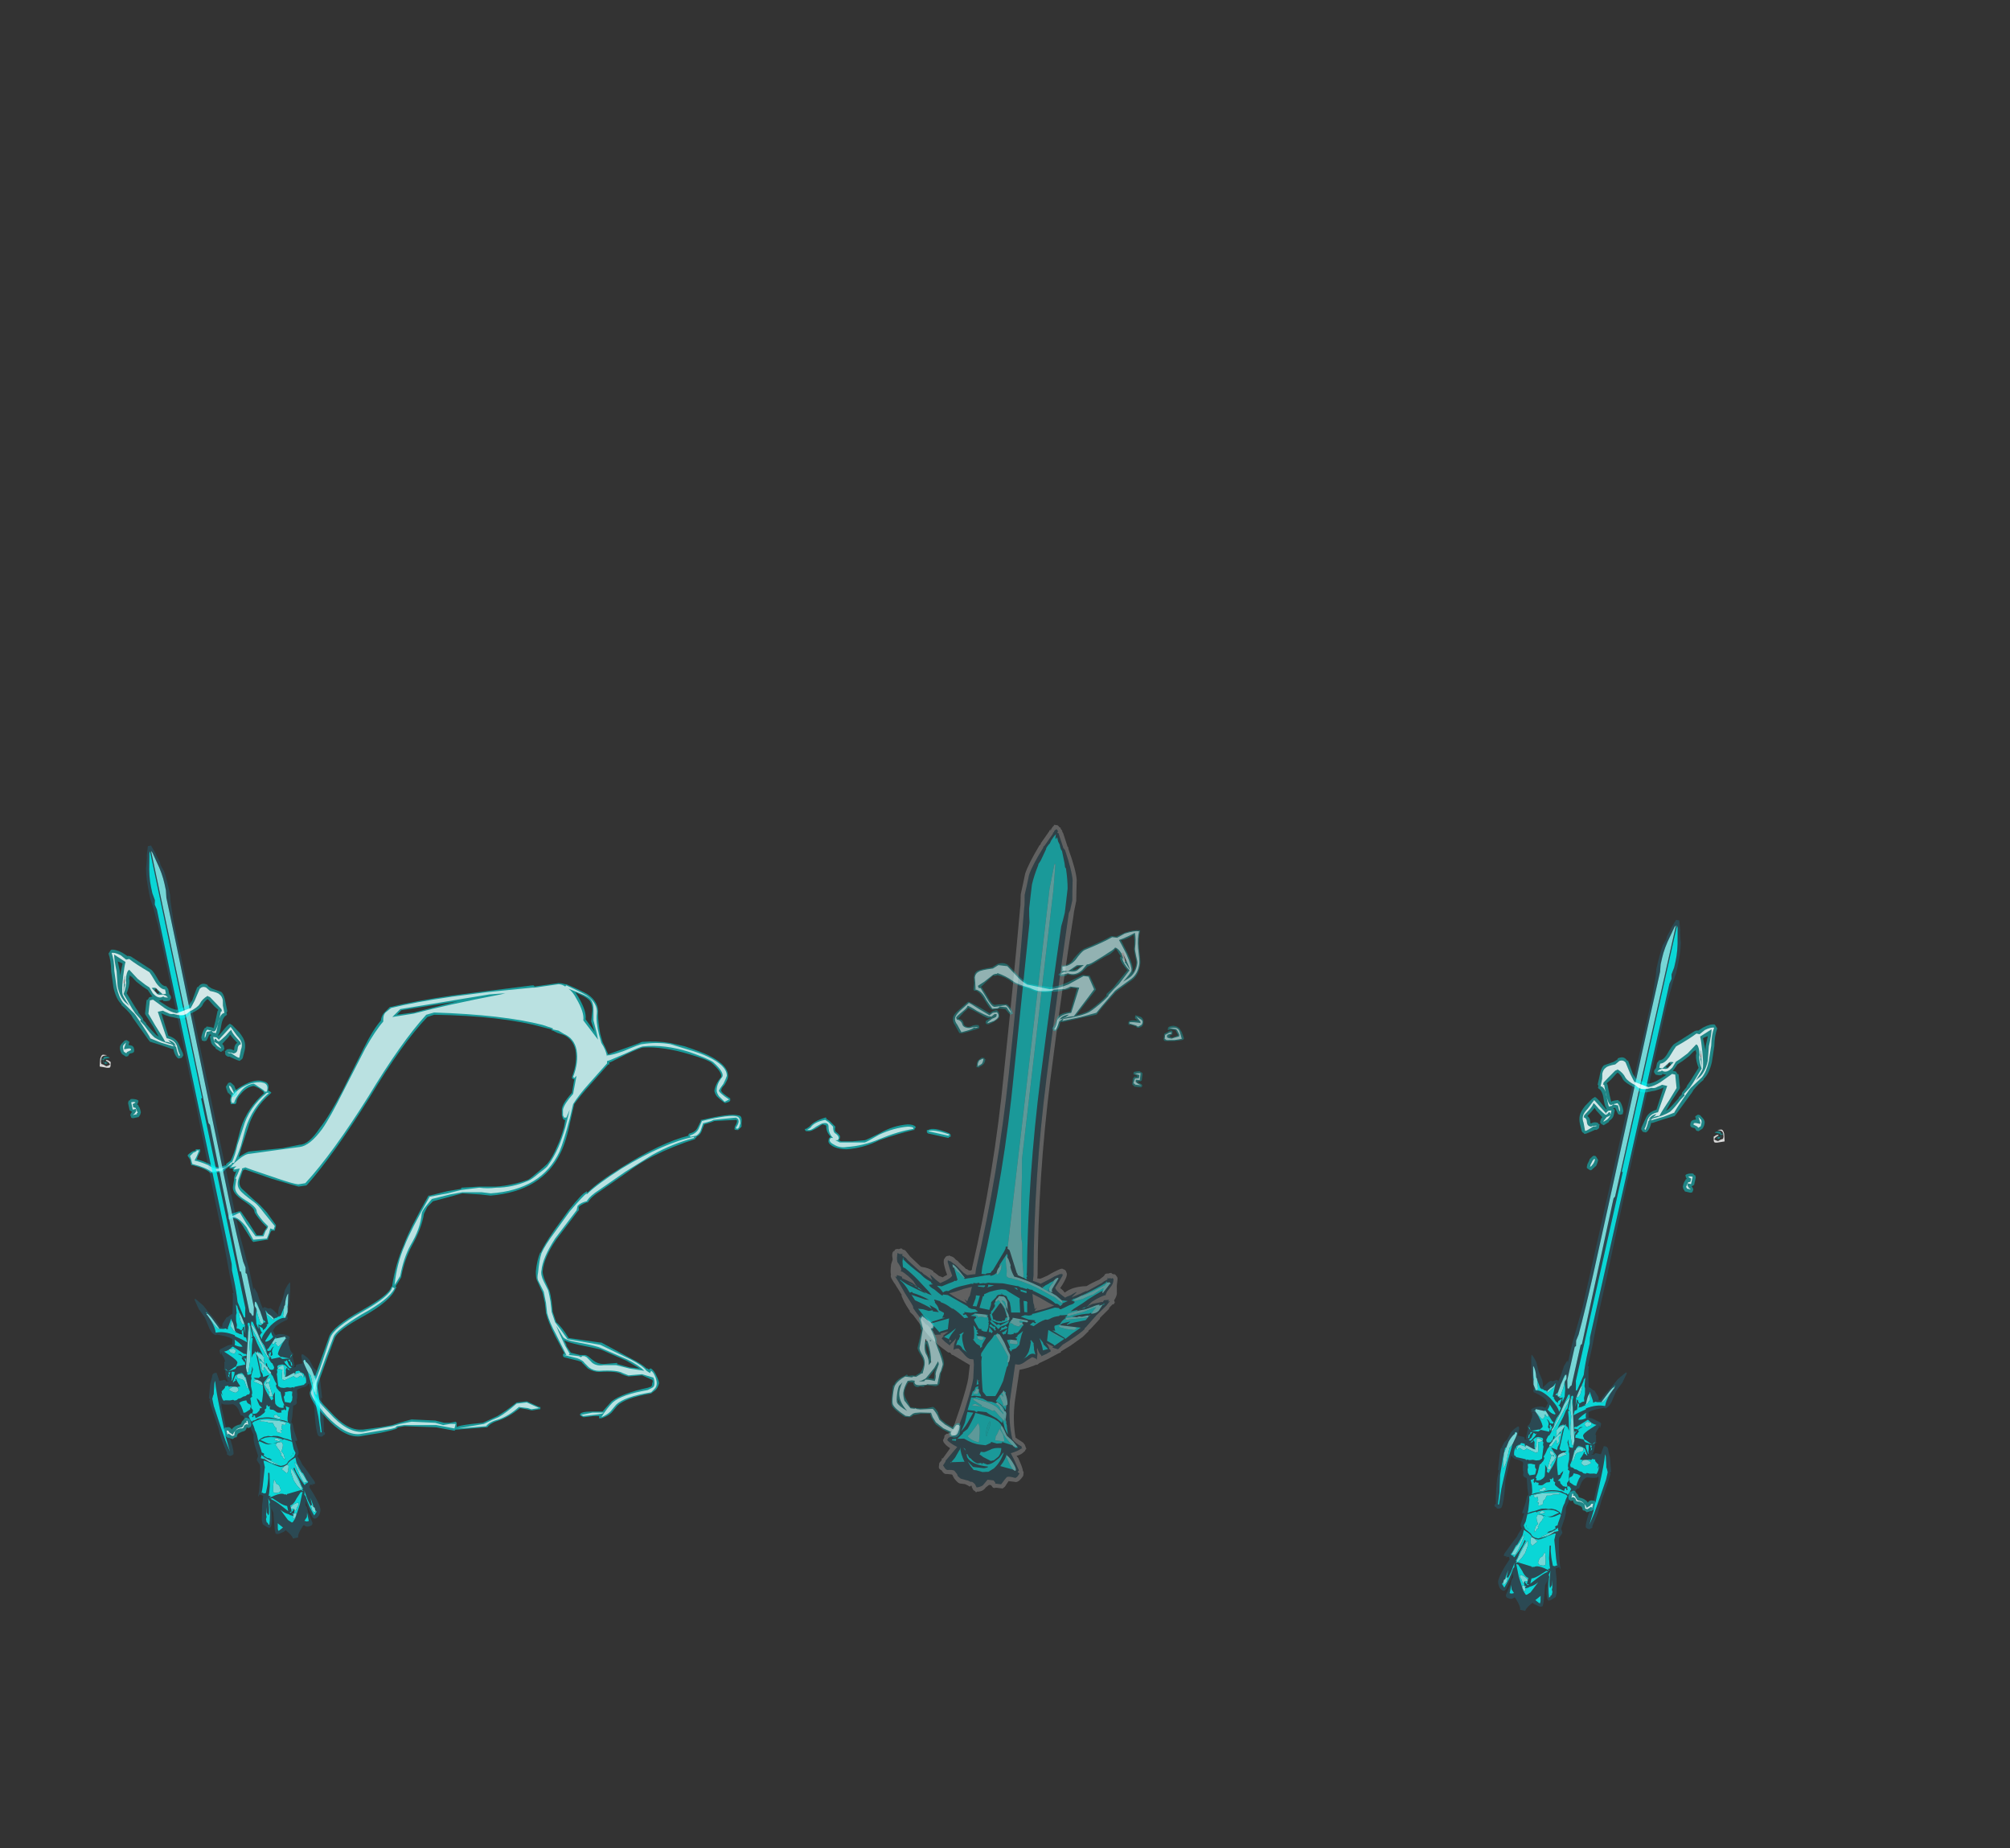 <?xml version="1.0" encoding="UTF-8" standalone="no"?>
<svg xmlns:ffdec="https://www.free-decompiler.com/flash" xmlns:xlink="http://www.w3.org/1999/xlink" ffdec:objectType="frame" height="572.3px" width="622.5px" xmlns="http://www.w3.org/2000/svg">
  <rect width="100%" height="100%" fill="#333333" stroke="none"/>
  <g transform="matrix(1.0, 0.0, 0.0, 1.0, 288.45, 502.5)">
    <use ffdec:characterId="1742" height="20.05" transform="matrix(7.0, 0.0, 0.0, 7.0, -230.3, -198.1)" width="33.75" xlink:href="#shape0"/>
    <use ffdec:characterId="1692" height="33.65" transform="matrix(-6.143, -0.717, -0.717, 6.143, 73.903, -242.915)" width="11.4" xlink:href="#shape1"/>
    <use ffdec:characterId="1702" height="26.3" transform="matrix(-6.143, -0.717, -0.717, 6.143, 81.863, -212.411)" width="12.45" xlink:href="#shape2"/>
    <use ffdec:characterId="1724" height="33.2" transform="matrix(6.437, 1.446, -1.446, 6.437, 213.914, -221.465)" width="5.3" xlink:href="#shape3"/>
    <use ffdec:characterId="1743" height="23.65" transform="matrix(6.437, 1.446, -1.446, 6.437, 208.842, -192.852)" width="6.9" xlink:href="#shape4"/>
    <use ffdec:characterId="1724" height="33.2" transform="matrix(-6.455, 1.363, 1.363, 6.455, -224.906, -244.244)" width="5.3" xlink:href="#shape3"/>
    <use ffdec:characterId="1743" height="23.65" transform="matrix(-6.455, 1.363, 1.363, 6.455, -220.198, -215.569)" width="6.9" xlink:href="#shape4"/>
  </g>
  <defs>
    <g id="shape0" transform="matrix(1.0, 0.0, 0.0, 1.0, 32.9, 28.3)">
      <path d="M0.75 -21.45 L-0.15 -21.65 -0.2 -21.7 -0.2 -21.8 -0.15 -21.8 Q0.1 -21.95 0.8 -21.65 L0.85 -21.6 0.85 -21.5 0.8 -21.5 0.75 -21.45 M-16.5 -28.3 Q-16.35 -28.3 -16.2 -28.25 L-16.15 -28.25 Q-15.45 -27.95 -15.2 -27.8 -14.7 -27.45 -14.75 -26.95 -14.75 -26.6 -14.65 -26.05 L-14.55 -25.7 Q-14.4 -25.4 -14.3 -25.15 -14.15 -25.2 -13.6 -25.4 -12.9 -25.65 -12.8 -25.7 -12.15 -25.75 -11.55 -25.65 L-10.9 -25.5 Q-10.15 -25.25 -9.85 -25.1 -8.95 -24.65 -9.0 -24.15 -9.0 -24.05 -9.15 -23.8 -9.3 -23.65 -9.3 -23.55 -9.3 -23.45 -8.9 -23.2 L-8.9 -23.1 -8.95 -23.05 -9.1 -23.0 -9.15 -23.0 Q-9.35 -23.15 -9.45 -23.25 L-9.5 -23.3 Q-9.6 -23.45 -9.6 -23.55 -9.55 -23.85 -9.3 -24.15 -9.25 -24.35 -9.7 -24.75 -9.85 -24.9 -10.7 -25.15 -11.85 -25.5 -12.75 -25.45 -12.85 -25.45 -13.5 -25.15 L-14.2 -24.8 -14.25 -24.8 -14.25 -24.7 -14.3 -24.7 -15.1 -23.8 Q-15.55 -23.3 -15.8 -22.95 L-15.95 -22.3 Q-16.15 -21.3 -16.4 -20.8 -17.2 -19.1 -19.5 -18.9 L-19.95 -18.95 -20.75 -19.0 -21.3 -18.85 -22.05 -18.65 -22.3 -18.4 -22.45 -18.1 Q-22.55 -17.45 -23.0 -16.65 -23.3 -16.1 -23.45 -15.35 L-23.45 -15.3 -23.6 -15.05 -23.7 -14.9 -23.7 -14.85 -23.65 -14.85 -23.7 -14.8 Q-23.9 -14.25 -25.15 -13.55 -26.25 -12.95 -26.4 -12.6 -27.2 -10.45 -27.25 -10.2 -27.25 -10.0 -26.6 -9.35 -25.85 -8.5 -25.2 -8.55 L-25.15 -8.55 -24.4 -8.65 -23.85 -8.75 -23.55 -8.85 -23.0 -9.0 -21.95 -8.95 -21.55 -8.85 -21.3 -8.85 -21.05 -8.9 -21.0 -8.85 -21.0 -8.65 Q-20.95 -8.75 -19.85 -8.85 L-19.2 -9.15 Q-18.85 -9.35 -18.35 -9.75 L-17.9 -9.8 -17.35 -9.55 -17.3 -9.55 -17.3 -9.45 -17.35 -9.45 -17.65 -9.4 -17.7 -9.4 -17.9 -9.45 -18.2 -9.5 Q-18.7 -9.1 -19.15 -8.95 -19.5 -8.85 -19.65 -8.65 L-19.7 -8.65 -21.0 -8.55 -21.05 -8.55 -21.1 -8.5 -21.9 -8.65 -23.3 -8.7 -23.6 -8.65 -23.65 -8.6 Q-23.7 -8.55 -24.4 -8.4 L-25.3 -8.25 Q-26.0 -8.2 -26.8 -9.1 -27.55 -9.9 -27.5 -10.2 L-27.15 -11.25 Q-26.75 -12.35 -26.65 -12.65 -26.5 -13.1 -25.25 -13.8 -24.0 -14.5 -23.9 -14.85 L-23.85 -14.9 -23.85 -14.95 Q-23.7 -15.9 -23.35 -16.7 -23.1 -17.4 -22.25 -18.9 L-22.2 -18.9 -21.4 -19.1 -20.8 -19.2 -20.8 -19.25 -20.0 -19.3 Q-19.65 -19.3 -19.25 -19.3 -18.55 -19.35 -17.85 -19.6 -17.75 -19.65 -17.4 -19.95 -17.1 -20.2 -17.0 -20.3 -16.75 -20.6 -16.55 -21.1 -16.4 -21.4 -16.25 -21.95 L-16.2 -22.25 -16.25 -22.25 -16.3 -22.3 -16.35 -22.45 -16.35 -22.7 Q-16.35 -22.95 -15.9 -23.45 L-15.8 -24.05 -15.85 -24.05 -15.9 -24.1 -15.9 -24.15 Q-15.65 -24.8 -15.75 -25.35 -15.85 -25.8 -16.25 -26.0 L-16.55 -26.1 -16.75 -26.2 -16.8 -26.2 -16.8 -26.25 -17.2 -26.35 Q-19.0 -26.85 -22.0 -26.9 L-22.3 -26.8 Q-23.4 -25.65 -24.85 -23.25 -26.45 -20.7 -27.6 -19.4 L-27.65 -19.35 -28.0 -19.3 Q-28.2 -19.35 -29.2 -19.65 L-30.35 -20.05 -30.4 -20.05 -30.45 -20.0 -30.45 -20.05 -30.6 -19.6 Q-30.65 -19.35 -30.5 -19.2 L-29.9 -18.65 Q-29.75 -18.55 -29.4 -18.15 L-29.0 -17.6 -29.0 -17.55 -29.05 -17.35 -29.2 -17.35 -29.25 -17.25 -29.35 -17.0 -29.35 -16.95 -29.4 -16.95 -30.0 -16.85 -30.05 -16.9 -30.4 -17.45 Q-30.65 -17.9 -30.9 -17.9 L-31.05 -17.85 -31.1 -17.85 -31.1 -18.0 Q-31.0 -18.1 -30.8 -18.15 L-30.65 -18.2 -30.55 -18.2 -30.2 -17.7 -29.85 -17.15 -29.6 -17.15 -29.5 -17.35 -29.4 -17.5 -29.6 -17.7 Q-29.95 -18.1 -29.95 -18.2 -29.95 -18.35 -30.4 -18.65 -30.95 -19.0 -30.9 -19.3 L-30.85 -19.6 -30.85 -19.7 -30.75 -20.0 -30.8 -19.95 -30.85 -19.95 -30.9 -20.0 -30.9 -20.1 -31.05 -20.1 -31.05 -20.2 -31.25 -20.05 Q-31.35 -19.9 -31.4 -19.95 L-31.85 -19.9 -31.9 -19.9 Q-32.1 -20.1 -32.7 -20.25 L-32.75 -20.25 -32.75 -20.3 -32.8 -20.5 -32.9 -20.65 -32.9 -20.7 Q-32.85 -20.75 -32.7 -20.85 L-32.55 -20.9 -32.55 -20.95 -32.35 -20.95 -32.35 -20.85 -32.45 -20.65 -32.5 -20.5 Q-32.25 -20.45 -31.95 -20.3 -31.7 -20.15 -31.5 -20.15 -31.35 -20.2 -31.2 -20.25 L-31.2 -20.3 -31.0 -20.45 Q-30.85 -20.75 -30.75 -21.15 L-30.55 -21.9 Q-30.25 -22.8 -29.5 -23.45 L-29.55 -23.45 -29.55 -23.5 -29.75 -23.65 Q-29.95 -23.75 -30.0 -23.75 -30.3 -23.7 -30.55 -23.4 -30.75 -23.2 -30.75 -23.0 L-30.8 -22.95 -31.0 -22.95 -31.0 -23.0 Q-31.1 -23.25 -30.8 -23.55 -30.55 -23.75 -30.2 -23.9 -29.8 -24.05 -29.55 -23.95 -29.25 -23.9 -29.35 -23.55 L-29.25 -23.5 -29.2 -23.45 -29.25 -23.4 Q-30.0 -22.75 -30.25 -21.85 L-30.5 -21.1 -30.65 -20.6 Q-30.35 -20.8 -30.2 -20.85 L-28.7 -21.0 -27.95 -21.15 Q-27.55 -21.15 -27.05 -21.9 -26.65 -22.4 -26.05 -23.55 L-25.1 -25.45 Q-24.7 -26.25 -24.35 -26.65 L-24.35 -26.7 Q-24.3 -26.9 -24.2 -27.0 L-23.95 -27.25 -23.9 -27.25 Q-22.9 -27.5 -21.2 -27.75 L-19.65 -27.95 -17.65 -28.2 -17.6 -28.2 -17.55 -28.15 -16.5 -28.3 M-23.65 -26.9 L-22.9 -27.0 -20.95 -27.5 -23.45 -27.1 -23.65 -26.9 M-4.65 -22.35 L-4.65 -22.3 -4.5 -22.2 -4.25 -21.95 Q-4.3 -21.75 -4.2 -21.7 -4.0 -21.55 -4.05 -21.45 -4.05 -21.4 -4.1 -21.35 L-4.0 -21.3 -3.5 -21.3 -2.95 -21.35 Q-2.9 -21.35 -2.3 -21.65 -1.7 -22.0 -1.05 -22.05 -0.8 -22.05 -0.7 -21.95 L-0.7 -21.9 -0.75 -21.85 -0.75 -21.8 -0.8 -21.8 Q-1.45 -21.65 -2.3 -21.35 -3.0 -21.0 -3.75 -20.95 -4.05 -20.95 -4.3 -21.05 -4.6 -21.2 -4.55 -21.35 -4.55 -21.45 -4.45 -21.5 -4.65 -21.7 -4.65 -21.95 L-4.65 -22.0 -4.8 -22.05 Q-4.85 -22.05 -5.05 -21.9 -5.3 -21.75 -5.4 -21.75 L-5.55 -21.75 Q-5.6 -21.8 -5.6 -21.85 L-5.55 -21.85 -5.4 -21.95 Q-5.2 -22.2 -4.7 -22.35 L-4.65 -22.35 M-10.15 -22.25 Q-8.9 -22.55 -8.55 -22.45 -8.35 -22.45 -8.4 -22.1 L-8.4 -21.95 -8.55 -21.8 -8.6 -21.8 Q-8.75 -21.8 -8.7 -21.9 L-8.7 -21.95 Q-8.6 -22.1 -8.6 -22.2 -8.6 -22.25 -8.65 -22.25 L-9.6 -22.2 Q-9.7 -22.15 -10.05 -22.05 L-10.15 -21.8 Q-10.2 -21.6 -10.4 -21.5 L-10.4 -21.45 -10.45 -21.45 -10.45 -21.4 Q-11.4 -21.1 -12.3 -20.65 -12.9 -20.35 -13.5 -19.9 L-14.65 -19.1 Q-15.05 -18.85 -15.2 -18.6 L-15.25 -18.6 Q-15.5 -18.5 -15.6 -18.4 L-15.6 -18.25 -15.65 -18.2 -16.6 -16.95 Q-17.15 -16.15 -17.2 -15.55 -17.2 -15.4 -17.1 -15.15 L-16.9 -14.7 Q-16.85 -14.55 -16.8 -14.2 L-16.75 -13.75 -16.6 -13.3 Q-16.35 -13.1 -16.05 -12.6 L-14.65 -12.4 -14.6 -12.4 -13.3 -11.7 Q-12.8 -11.45 -12.6 -11.25 L-12.55 -11.25 -12.5 -11.2 -12.45 -11.25 -12.4 -11.25 Q-12.25 -11.15 -12.15 -10.9 -12.05 -10.7 -12.05 -10.6 -12.1 -10.4 -12.2 -10.3 L-12.4 -10.15 Q-13.55 -9.95 -13.9 -9.6 L-14.15 -9.3 Q-14.3 -9.15 -14.6 -9.05 L-14.7 -9.05 -14.7 -9.15 -14.95 -9.15 -15.35 -9.1 -15.4 -9.1 -15.5 -9.15 -15.55 -9.2 Q-15.55 -9.35 -15.0 -9.35 L-14.55 -9.35 -14.15 -9.8 Q-13.7 -10.15 -12.55 -10.4 L-12.4 -10.45 Q-12.35 -10.5 -12.35 -10.6 -12.3 -10.7 -12.35 -10.75 L-12.8 -10.95 -13.4 -10.9 Q-13.6 -10.95 -13.7 -11.0 -13.9 -11.15 -14.7 -11.1 -14.95 -11.1 -15.2 -11.25 L-15.45 -11.5 Q-15.45 -11.55 -15.65 -11.6 L-16.25 -11.75 -16.3 -11.8 -16.3 -11.9 -16.25 -11.9 -16.25 -11.95 -16.65 -12.7 Q-16.95 -13.3 -17.05 -13.7 L-17.1 -14.15 -17.2 -14.6 -17.45 -15.15 Q-17.5 -15.25 -17.5 -15.55 -17.45 -16.05 -17.3 -16.4 L-17.3 -16.35 Q-17.15 -16.7 -16.7 -17.35 L-16.05 -18.25 Q-15.45 -19.0 -15.3 -19.05 L-15.25 -19.1 -15.25 -19.05 -15.2 -19.05 Q-14.75 -19.5 -13.7 -20.15 -11.95 -21.25 -10.75 -21.55 L-10.75 -21.6 -10.7 -21.65 Q-10.45 -21.7 -10.35 -21.9 L-10.2 -22.2 -10.2 -22.25 -10.15 -22.25 M-15.6 -27.65 Q-15.25 -27.05 -15.3 -26.7 L-14.9 -26.15 -15.05 -26.6 -15.0 -27.1 Q-15.0 -27.35 -15.1 -27.5 -15.2 -27.65 -15.55 -27.8 L-15.75 -27.9 -15.6 -27.65 M-13.9 -11.45 L-13.35 -11.3 -12.9 -11.25 Q-13.15 -11.4 -13.5 -11.6 L-14.65 -12.1 -15.6 -12.3 Q-16.05 -12.4 -16.25 -12.5 L-16.15 -12.3 -16.15 -12.25 -15.95 -11.95 -15.55 -11.85 -15.3 -11.85 -15.2 -11.8 -14.95 -11.6 Q-14.75 -11.45 -14.5 -11.45 L-13.9 -11.5 -13.9 -11.45" fill="#00ffff" fill-opacity="0.502" fill-rule="evenodd" stroke="none"/>
      <path d="M-18.35 -9.7 L-17.9 -9.75 -17.35 -9.5 -17.7 -9.45 -17.85 -9.5 -18.25 -9.55 Q-18.7 -9.15 -19.15 -9.0 -19.55 -8.9 -19.7 -8.7 L-20.95 -8.6 -19.8 -8.8 Q-19.4 -9.0 -19.15 -9.1 -18.8 -9.3 -18.35 -9.7 M-15.5 -9.2 L-15.0 -9.3 -14.5 -9.3 Q-14.5 -9.25 -14.95 -9.2 L-15.4 -9.15 -15.5 -9.2 M-13.95 -11.4 L-13.35 -11.25 -12.7 -11.15 Q-12.95 -11.4 -13.45 -11.65 L-14.6 -12.15 Q-14.8 -12.25 -15.6 -12.4 -16.2 -12.5 -16.3 -12.65 L-16.6 -13.15 -16.5 -12.9 -16.2 -12.25 -16.0 -11.9 -16.05 -11.85 -15.6 -11.8 -15.5 -11.75 -15.45 -11.8 -15.35 -11.8 -15.25 -11.75 -15.0 -11.5 Q-14.8 -11.35 -14.5 -11.4 L-13.95 -11.4 M-14.95 -26.65 L-14.95 -27.1 Q-14.95 -27.4 -15.05 -27.55 -15.15 -27.7 -15.55 -27.85 L-16.05 -28.05 Q-15.85 -27.9 -15.7 -27.6 -15.35 -27.0 -15.4 -26.65 L-14.75 -25.8 Q-14.8 -26.1 -14.95 -26.65 M-10.7 -21.55 Q-10.4 -21.65 -10.3 -21.85 L-10.15 -22.2 Q-8.9 -22.5 -8.6 -22.4 -8.45 -22.35 -8.45 -22.1 L-8.5 -21.95 Q-8.5 -21.9 -8.6 -21.85 L-8.65 -21.9 Q-8.4 -22.25 -8.65 -22.35 L-9.65 -22.25 Q-9.7 -22.2 -10.1 -22.1 L-10.2 -21.8 Q-10.25 -21.65 -10.4 -21.55 L-10.65 -21.5 -10.7 -21.55 M-10.5 -21.5 L-10.5 -21.45 Q-11.45 -21.2 -12.35 -20.7 L-13.55 -19.95 -14.7 -19.15 Q-15.1 -18.9 -15.25 -18.65 -15.5 -18.6 -15.65 -18.45 L-15.7 -18.25 -16.65 -17.0 Q-17.2 -16.15 -17.25 -15.6 -17.3 -15.4 -17.15 -15.1 L-16.95 -14.7 Q-16.9 -14.5 -16.85 -14.2 L-16.8 -13.75 -16.65 -13.3 Q-16.45 -13.05 -16.1 -12.55 L-14.65 -12.3 -13.3 -11.65 Q-12.8 -11.4 -12.6 -11.15 L-12.45 -11.05 -12.4 -11.15 Q-12.3 -11.1 -12.2 -10.85 -12.15 -10.7 -12.15 -10.6 -12.15 -10.45 -12.25 -10.35 L-12.4 -10.2 Q-13.6 -10.0 -13.95 -9.65 L-14.2 -9.35 Q-14.35 -9.2 -14.6 -9.1 -14.35 -9.5 -14.1 -9.75 -13.7 -10.1 -12.55 -10.3 L-12.35 -10.4 Q-12.25 -10.45 -12.25 -10.6 -12.25 -10.75 -12.3 -10.85 L-12.8 -11.0 -13.4 -10.95 -13.65 -11.05 Q-13.9 -11.2 -14.7 -11.15 -14.95 -11.15 -15.15 -11.3 L-15.35 -11.5 Q-15.4 -11.6 -15.65 -11.7 L-16.25 -11.85 -16.15 -11.85 -16.6 -12.75 Q-16.9 -13.3 -17.0 -13.7 L-17.05 -14.15 -17.15 -14.65 -17.4 -15.15 Q-17.45 -15.25 -17.4 -15.5 -17.35 -16.05 -17.25 -16.35 -17.1 -16.7 -16.65 -17.3 L-16.0 -18.2 Q-15.4 -18.9 -15.25 -19.0 L-15.25 -18.95 Q-14.8 -19.4 -13.7 -20.1 -11.8 -21.25 -10.5 -21.5 M-4.7 -22.25 L-4.55 -22.15 -4.35 -21.95 Q-4.35 -21.7 -4.25 -21.65 -4.1 -21.55 -4.1 -21.45 -4.1 -21.4 -4.15 -21.35 L-4.25 -21.35 -4.05 -21.25 -2.95 -21.25 Q-2.9 -21.25 -2.3 -21.6 -1.65 -21.9 -1.05 -21.95 -0.85 -21.95 -0.8 -21.9 L-0.8 -21.85 Q-1.45 -21.75 -2.3 -21.4 -3.0 -21.1 -3.75 -21.05 -4.05 -21.0 -4.3 -21.15 -4.5 -21.25 -4.5 -21.35 -4.5 -21.4 -4.45 -21.45 L-4.35 -21.45 Q-4.55 -21.65 -4.55 -21.95 -4.55 -22.15 -4.8 -22.1 -4.85 -22.1 -5.1 -21.95 -5.3 -21.8 -5.4 -21.8 L-5.5 -21.8 -5.35 -21.9 Q-5.2 -22.15 -4.7 -22.25 M-23.85 -14.85 L-23.75 -14.8 Q-24.0 -14.3 -25.2 -13.65 -26.35 -12.95 -26.45 -12.65 -27.3 -10.45 -27.3 -10.2 -27.35 -10.0 -26.65 -9.3 -25.85 -8.4 -25.15 -8.45 L-24.4 -8.6 -23.85 -8.7 -23.5 -8.8 -23.0 -8.9 -21.95 -8.85 -21.6 -8.75 -21.3 -8.8 -21.05 -8.8 -21.1 -8.6 -21.9 -8.75 -23.35 -8.75 -23.65 -8.7 -23.7 -8.65 Q-23.7 -8.6 -24.4 -8.5 L-25.3 -8.35 Q-25.95 -8.3 -26.75 -9.15 -27.45 -9.95 -27.45 -10.2 L-27.05 -11.25 -26.6 -12.6 Q-26.45 -13.05 -25.2 -13.75 -23.95 -14.45 -23.85 -14.85 M-30.95 -20.4 L-30.95 -20.3 -31.3 -20.1 -31.4 -20.0 -31.85 -19.95 Q-32.1 -20.15 -32.7 -20.3 L-32.75 -20.5 -32.8 -20.65 -32.65 -20.8 Q-32.5 -20.85 -32.5 -20.9 L-32.4 -20.9 -32.5 -20.65 -32.6 -20.45 Q-32.35 -20.4 -32.0 -20.25 -31.7 -20.05 -31.5 -20.1 -31.3 -20.1 -31.15 -20.2 L-30.95 -20.4 M-29.4 -23.45 L-29.3 -23.45 Q-30.05 -22.8 -30.35 -21.85 L-30.55 -21.1 Q-30.7 -20.65 -30.85 -20.35 L-30.95 -20.35 Q-30.8 -20.7 -30.7 -21.15 L-30.45 -21.9 Q-30.2 -22.8 -29.4 -23.45 M-29.75 -23.7 Q-29.95 -23.85 -30.0 -23.85 -30.35 -23.8 -30.6 -23.45 -30.8 -23.2 -30.85 -23.0 L-30.95 -23.0 Q-31.05 -23.25 -30.75 -23.5 -30.55 -23.7 -30.15 -23.85 -29.8 -23.95 -29.6 -23.9 -29.3 -23.85 -29.4 -23.5 L-29.5 -23.5 Q-29.5 -23.55 -29.75 -23.7 M-26.0 -23.55 L-25.05 -25.4 Q-24.6 -26.2 -24.25 -26.6 L-24.25 -26.7 Q-24.25 -26.9 -24.15 -27.0 L-23.9 -27.2 Q-22.9 -27.45 -21.2 -27.7 L-19.65 -27.9 -17.65 -28.1 -17.55 -28.1 -16.5 -28.25 Q-16.35 -28.25 -16.2 -28.15 L-16.15 -28.2 Q-15.5 -27.9 -15.25 -27.75 -14.75 -27.4 -14.8 -26.95 -14.85 -26.6 -14.7 -26.0 L-14.6 -25.65 Q-14.4 -25.35 -14.35 -25.05 L-14.35 -25.1 Q-14.15 -25.1 -13.6 -25.3 -12.9 -25.6 -12.8 -25.6 -12.15 -25.7 -11.55 -25.6 L-10.9 -25.4 Q-10.2 -25.2 -9.9 -25.05 -9.05 -24.65 -9.05 -24.2 -9.1 -24.05 -9.2 -23.85 -9.35 -23.65 -9.4 -23.55 -9.4 -23.45 -8.95 -23.15 L-9.15 -23.05 -9.4 -23.3 Q-9.5 -23.45 -9.5 -23.55 -9.5 -23.85 -9.25 -24.15 -9.15 -24.35 -9.65 -24.8 -9.85 -24.95 -10.7 -25.25 -11.8 -25.6 -12.75 -25.5 -12.85 -25.5 -13.5 -25.2 L-14.2 -24.9 -14.35 -24.85 -14.35 -24.75 -15.15 -23.85 Q-15.6 -23.35 -15.85 -22.95 L-16.0 -22.3 Q-16.25 -21.35 -16.45 -20.85 -17.25 -19.15 -19.5 -19.0 L-19.9 -19.05 -20.75 -19.05 -21.3 -18.95 -22.1 -18.75 -22.35 -18.45 Q-22.55 -18.2 -22.55 -18.1 -22.6 -17.45 -23.05 -16.7 -23.35 -16.15 -23.5 -15.35 L-23.65 -15.1 -23.75 -14.95 Q-23.65 -15.9 -23.3 -16.7 -23.05 -17.35 -22.2 -18.85 L-21.4 -19.0 -20.8 -19.15 -20.0 -19.25 Q-19.65 -19.2 -19.25 -19.25 -18.55 -19.25 -17.85 -19.55 -17.7 -19.6 -17.35 -19.9 -17.0 -20.15 -16.95 -20.25 -16.7 -20.6 -16.5 -21.05 -16.35 -21.4 -16.2 -21.9 -16.1 -22.3 -16.0 -22.7 L-16.15 -22.35 -16.25 -22.35 -16.3 -22.45 -16.3 -22.7 Q-16.25 -22.95 -15.85 -23.4 L-15.7 -24.2 -15.8 -24.1 -15.85 -24.15 Q-15.6 -24.8 -15.7 -25.35 -15.8 -25.85 -16.25 -26.05 L-16.5 -26.2 -16.75 -26.25 -16.75 -26.3 -17.2 -26.45 Q-18.95 -26.9 -22.0 -27.0 L-22.35 -26.9 Q-23.45 -25.7 -24.9 -23.3 -26.5 -20.75 -27.7 -19.45 L-28.0 -19.4 Q-28.2 -19.4 -29.2 -19.75 -30.25 -20.1 -30.35 -20.15 L-30.5 -20.1 -30.5 -20.05 Q-30.6 -19.8 -30.65 -19.65 -30.75 -19.35 -30.6 -19.15 -30.5 -19.0 -29.95 -18.6 -29.8 -18.5 -29.5 -18.1 L-29.05 -17.55 -29.1 -17.4 -29.25 -17.45 -29.3 -17.25 -29.4 -17.0 -30.0 -16.95 -30.3 -17.5 Q-30.65 -17.95 -30.9 -17.95 L-31.05 -17.95 -30.8 -18.05 -30.6 -18.15 -30.3 -17.65 -29.9 -17.1 -29.55 -17.1 -29.45 -17.35 Q-29.35 -17.45 -29.35 -17.55 L-29.55 -17.75 Q-29.85 -18.1 -29.85 -18.2 -29.85 -18.4 -30.35 -18.7 -30.85 -19.0 -30.8 -19.3 L-30.75 -19.65 -30.8 -19.65 Q-30.7 -19.8 -30.6 -20.1 L-30.85 -20.05 -30.85 -20.1 -30.75 -20.2 -31.0 -20.15 Q-30.9 -20.3 -30.65 -20.5 -30.35 -20.75 -30.15 -20.75 L-28.7 -20.95 -27.95 -21.05 Q-27.5 -21.1 -26.95 -21.85 -26.6 -22.35 -26.0 -23.55 M-23.5 -27.15 L-23.85 -26.8 -22.9 -26.95 Q-21.4 -27.35 -19.05 -27.8 L-18.85 -27.85 -19.55 -27.8 -23.5 -27.15 M0.8 -21.6 L0.75 -21.55 -0.15 -21.75 Q0.1 -21.85 0.8 -21.6" fill="#ffffff" fill-opacity="0.702" fill-rule="evenodd" stroke="none"/>
    </g>
    <g id="shape1" transform="matrix(1.0, 0.0, 0.0, 1.0, 5.7, 16.8)">
      <path d="M-3.25 9.35 L-3.7 9.0 -4.25 8.5 -4.45 8.25 -4.5 8.2 -4.5 8.15 -4.6 8.05 -5.0 7.5 -5.0 7.45 -5.4 6.95 -5.4 6.9 -5.55 6.7 -5.6 6.7 -5.65 6.6 -5.6 6.5 Q-5.7 6.3 -5.7 6.15 L-5.65 5.75 -5.65 5.45 Q-5.65 5.35 -5.6 5.3 L-5.5 5.2 -5.4 5.2 Q-5.35 5.2 -5.3 5.15 -5.25 5.15 -5.15 5.2 -5.05 5.2 -5.0 5.25 L-4.95 5.35 -4.75 5.55 Q-4.4 5.75 -4.15 5.95 -3.45 6.05 -3.1 6.4 L-3.0 6.3 -2.85 6.2 -2.95 6.0 Q-3.1 5.65 -3.1 5.55 L-3.1 5.45 -3.05 5.35 Q-3.0 5.25 -2.9 5.25 -2.85 5.2 -2.75 5.25 -2.65 5.3 -2.5 5.4 L-2.35 5.5 -2.15 5.65 -1.9 5.8 -1.8 5.85 -1.65 5.85 -1.65 5.7 Q-1.1 0.85 -1.15 -4.15 -1.2 -8.8 -1.35 -12.45 L-1.35 -12.6 -1.4 -13.15 -1.35 -13.65 -1.3 -14.2 Q-1.2 -14.7 -0.7 -15.7 L-0.7 -15.75 -0.65 -15.8 -0.35 -16.45 -0.3 -16.5 -0.3 -16.55 -0.2 -16.65 -0.2 -16.7 -0.15 -16.7 -0.1 -16.75 Q-0.05 -16.8 0.0 -16.8 L0.15 -16.8 0.15 -16.75 0.2 -16.7 0.3 -16.5 0.35 -16.5 0.35 -16.45 0.7 -15.8 0.7 -15.75 0.75 -15.7 Q1.2 -14.7 1.3 -14.2 L1.35 -13.65 1.4 -13.15 1.35 -12.6 1.35 -12.45 Q1.25 -8.8 1.2 -4.15 1.1 0.85 1.65 5.7 L1.65 5.8 1.7 5.85 1.8 5.85 1.9 5.8 1.95 5.8 Q2.05 5.7 2.15 5.65 L2.35 5.5 2.4 5.45 2.5 5.4 Q2.65 5.25 2.8 5.25 2.85 5.2 2.9 5.25 3.0 5.25 3.05 5.35 L3.1 5.45 3.1 5.55 Q3.1 5.65 2.95 6.0 L2.85 6.2 3.0 6.3 3.05 6.35 3.25 6.3 3.5 6.15 3.55 6.15 3.55 6.1 Q3.8 5.95 4.2 5.95 L4.8 5.5 5.05 5.25 Q5.1 5.2 5.2 5.2 5.25 5.15 5.3 5.15 L5.4 5.2 5.5 5.2 5.6 5.25 5.6 5.3 Q5.7 5.35 5.7 5.45 L5.7 5.55 5.65 5.75 5.7 6.0 Q5.7 6.4 5.65 6.5 L5.65 6.6 5.6 6.7 5.45 6.9 5.4 6.95 5.0 7.45 5.0 7.5 Q4.85 7.8 4.55 8.15 L4.5 8.2 4.5 8.25 4.3 8.4 3.55 9.2 Q3.1 9.65 2.35 10.05 L2.25 10.05 2.15 10.15 2.1 10.15 1.2 10.55 1.2 11.2 Q1.2 11.55 1.45 12.8 L1.7 13.95 1.9 14.1 1.95 14.1 2.05 14.2 2.05 14.3 2.1 14.45 2.05 14.55 2.0 14.6 Q1.9 14.7 1.7 14.8 L1.75 14.9 2.0 15.35 2.05 15.35 2.05 15.45 2.15 15.6 2.15 15.8 Q2.15 15.9 2.0 15.95 1.85 16.15 1.7 16.1 L1.45 16.1 1.4 16.15 1.4 16.2 1.35 16.2 1.35 16.25 1.3 16.3 Q1.1 16.5 1.0 16.5 L0.75 16.5 0.6 16.55 0.5 16.6 0.45 16.55 0.4 16.55 0.4 16.6 0.3 16.75 0.2 16.8 0.15 16.85 0.1 16.8 0.05 16.8 Q-0.2 16.75 -0.3 16.55 L-0.45 16.4 -0.55 16.4 -0.65 16.5 Q-0.7 16.55 -0.8 16.5 L-1.15 16.5 -1.25 16.4 -1.4 16.1 -1.7 16.1 Q-1.9 16.15 -2.1 15.75 L-2.1 15.6 Q-2.1 15.55 -2.05 15.5 -2.05 15.4 -1.75 14.9 L-1.65 14.8 Q-1.9 14.7 -2.0 14.55 L-2.05 14.5 -2.05 14.45 -2.1 14.4 -2.0 14.2 -1.9 14.1 Q-1.7 14.0 -1.5 13.9 -1.25 13.1 -1.25 12.1 L-1.3 10.5 Q-1.65 10.4 -2.1 10.15 L-2.15 10.15 Q-2.2 10.1 -2.25 10.05 L-2.65 9.8 -3.15 9.45 -3.25 9.4 -3.25 9.35 M-0.05 -16.55 L-0.1 -16.5 -0.05 -16.45 -0.1 -16.4 -0.15 -16.4 -0.15 -16.35 -0.45 -15.7 -0.55 -15.6 Q-1.0 -14.65 -1.1 -14.15 L-1.15 -13.6 -1.2 -13.15 -1.15 -12.65 -1.1 -12.5 Q-1.0 -8.85 -0.95 -4.15 -0.9 0.85 -1.45 5.75 L-1.45 5.95 -1.45 6.0 Q-1.7 6.05 -1.85 6.1 L-2.3 5.8 -2.5 5.65 -2.6 5.6 Q-2.75 5.5 -2.8 5.5 L-2.85 5.5 -2.85 5.45 -2.9 5.55 -2.75 5.9 -2.6 6.2 Q-2.6 6.3 -2.9 6.5 L-3.15 6.65 Q-3.2 6.6 -3.4 6.5 -3.65 6.3 -3.7 6.3 L-3.5 6.55 -3.5 6.6 -3.55 6.55 -4.0 6.3 -3.9 6.35 -4.15 6.2 -4.2 6.2 -4.9 5.7 -5.0 5.6 -5.15 5.5 -5.15 5.4 -5.2 5.45 -5.3 5.4 -5.3 5.45 -5.4 5.4 -5.45 5.45 -5.45 5.55 Q-5.45 5.7 -5.35 5.85 L-5.2 6.1 -5.15 6.25 -5.15 6.3 -5.1 6.3 Q-4.8 6.45 -4.5 6.7 L-4.3 6.95 -4.55 6.8 -5.0 6.65 -5.05 6.65 -5.1 6.55 -5.35 6.5 -5.3 6.6 -5.4 6.55 -5.25 6.8 -4.8 7.35 -4.35 8.0 -4.3 8.05 -4.3 8.1 Q-4.15 8.3 -3.55 8.8 L-3.3 9.0 -3.1 9.25 -3.05 9.25 -2.8 9.2 -2.85 9.15 -2.45 9.0 -2.55 9.1 -2.65 9.25 -2.65 9.3 -2.7 9.3 -2.75 9.4 -2.55 9.55 -2.3 9.7 -2.3 9.65 Q-2.2 9.6 -2.1 9.4 L-2.05 9.3 -2.05 9.4 -2.1 9.6 -2.1 9.9 -2.05 9.85 Q-1.95 9.8 -1.85 9.8 L-1.6 10.0 Q-1.35 10.25 -1.2 10.25 L-1.05 10.25 -1.0 12.1 Q-1.05 13.2 -1.35 14.0 -1.55 14.2 -1.85 14.3 L-1.85 14.35 -1.9 14.4 -1.85 14.4 Q-1.7 14.55 -1.35 14.7 L-1.55 15.0 -1.85 15.5 -1.8 15.6 -1.9 15.65 Q-1.8 15.9 -1.7 15.9 -1.4 15.85 -1.3 15.9 -1.25 15.95 -1.05 16.3 L-0.75 16.3 -0.75 16.25 -0.65 16.15 -0.35 16.15 -0.15 16.45 Q-0.05 16.55 0.15 16.6 L0.25 16.45 Q0.3 16.4 0.4 16.35 L0.5 16.35 Q0.6 16.3 0.7 16.3 L1.0 16.25 1.15 16.15 1.2 16.05 1.35 15.9 Q1.45 15.85 1.7 15.9 1.8 15.9 1.9 15.75 L1.95 15.7 1.85 15.5 1.85 15.45 1.35 14.7 Q1.75 14.55 1.9 14.4 L1.9 14.4 1.85 14.35 1.85 14.3 Q1.65 14.2 1.5 14.1 L1.2 12.85 Q0.95 11.55 0.95 11.2 L1.0 10.5 1.05 10.25 1.2 10.25 Q1.35 10.25 1.6 10.0 L1.85 9.8 Q1.95 9.8 2.05 9.85 L2.1 9.9 2.1 9.6 2.05 9.4 2.05 9.3 2.1 9.4 2.3 9.65 2.3 9.7 2.55 9.55 2.75 9.4 2.7 9.3 2.65 9.3 2.7 9.25 2.45 9.0 2.85 9.15 2.8 9.2 3.1 9.25 3.3 9.0 3.55 8.8 3.6 8.8 Q4.15 8.3 4.3 8.1 L4.35 8.05 4.35 8.0 Q4.35 7.95 4.85 7.35 L5.25 6.8 5.45 6.55 Q5.4 6.6 5.35 6.6 L5.35 6.5 5.1 6.55 5.05 6.65 5.0 6.65 4.55 6.8 4.3 6.95 4.5 6.7 Q4.8 6.45 5.1 6.3 L5.15 6.3 5.2 6.25 5.15 6.25 5.2 6.1 Q5.3 5.95 5.4 5.85 5.45 5.7 5.45 5.55 L5.45 5.4 5.3 5.45 5.3 5.4 5.25 5.45 5.2 5.4 5.2 5.5 5.0 5.6 4.9 5.7 4.2 6.2 4.15 6.2 3.95 6.35 4.0 6.3 3.55 6.55 3.7 6.3 Q3.65 6.3 3.4 6.5 L3.15 6.65 2.9 6.5 Q2.6 6.3 2.6 6.2 L2.75 5.9 2.9 5.55 2.9 5.45 2.85 5.5 2.8 5.5 Q2.75 5.5 2.6 5.6 L2.5 5.65 Q2.35 5.75 2.3 5.8 L2.05 6.0 1.85 6.1 Q1.7 6.05 1.45 6.0 L1.45 5.95 1.45 5.75 Q0.9 0.85 0.95 -4.15 1.0 -8.85 1.15 -12.5 L1.15 -12.65 1.2 -13.15 1.15 -13.6 1.1 -14.15 Q1.0 -14.65 0.55 -15.6 L0.55 -15.65 0.5 -15.7 0.15 -16.35 0.15 -16.4 0.1 -16.45 0.1 -16.5 0.0 -16.6 -0.05 -16.55 M0.3 -16.5 L0.3 -16.55 0.25 -16.55 0.3 -16.5 0.3 -16.5 M2.5 6.4 L2.5 6.4 M1.55 6.65 L1.95 6.8 Q2.45 7.05 2.65 7.1 2.2 7.35 1.7 7.5 L1.85 7.3 1.7 7.4 1.65 7.2 1.6 7.1 1.55 6.65 M5.1 5.65 L5.1 5.65 M4.2 8.0 L4.2 8.0 M0.1 8.5 L0.1 8.5 M0.65 8.9 L0.65 8.9 M2.35 9.4 L2.35 9.55 2.25 9.45 2.3 9.45 2.35 9.4 M0.65 11.25 L0.7 11.25 0.65 11.35 0.65 11.25 M-1.4 14.3 L-1.45 14.35 -1.4 14.3 M1.0 14.5 L1.0 14.5 M-5.05 5.65 L-5.05 5.65 M-1.95 6.25 L-2.0 6.2 -1.95 6.2 -1.95 6.25 M-1.5 6.65 L-1.6 7.1 -1.65 7.2 -1.7 7.4 -1.8 7.3 -1.7 7.5 Q-2.2 7.35 -2.65 7.1 -2.45 7.05 -1.9 6.8 L-1.5 6.65 M-1.25 5.95 L-1.25 5.95 M-2.35 9.45 L-2.35 9.45 M-2.3 9.5 L-2.3 9.5 M-0.9 8.9 L-0.9 8.9 M-4.15 8.05 L-4.15 8.05 M-0.95 14.45 L-0.95 14.45" fill="#ebebeb" fill-opacity="0.251" fill-rule="evenodd" stroke="none"/>
      <path d="M-0.05 -16.55 L0.0 -16.6 0.1 -16.5 0.1 -16.45 0.15 -16.4 0.15 -16.35 0.5 -15.7 0.55 -15.65 0.55 -15.6 Q1.0 -14.65 1.1 -14.15 L1.15 -13.6 1.2 -13.15 1.15 -12.65 1.15 -12.5 Q1.0 -8.85 0.95 -4.15 0.9 0.85 1.45 5.75 L1.45 5.95 1.45 6.0 Q1.7 6.05 1.85 6.1 L2.05 6.0 2.3 5.8 Q2.35 5.75 2.5 5.65 L2.6 5.6 Q2.75 5.5 2.8 5.5 L2.85 5.5 2.9 5.45 2.9 5.55 2.75 5.9 2.6 6.2 Q2.6 6.3 2.9 6.5 L3.15 6.65 3.4 6.5 Q3.65 6.3 3.7 6.3 L3.55 6.55 4.0 6.3 3.95 6.35 4.15 6.2 4.2 6.2 4.9 5.7 5.0 5.6 5.2 5.5 5.2 5.4 5.25 5.45 5.3 5.4 5.3 5.45 5.45 5.4 5.45 5.55 Q5.45 5.7 5.4 5.85 5.3 5.95 5.2 6.1 L5.15 6.25 5.2 6.25 5.15 6.3 5.1 6.3 Q4.8 6.45 4.5 6.7 L4.3 6.95 4.55 6.8 5.0 6.65 5.05 6.65 5.1 6.55 5.35 6.5 5.35 6.6 Q5.4 6.6 5.45 6.55 L5.25 6.8 4.85 7.35 Q4.35 7.95 4.35 8.0 L4.35 8.05 4.3 8.1 Q4.15 8.3 3.6 8.8 L3.55 8.8 3.3 9.0 3.1 9.25 2.8 9.2 2.85 9.15 2.45 9.0 2.7 9.25 2.65 9.3 2.7 9.3 2.75 9.4 2.55 9.55 2.3 9.7 2.3 9.65 2.1 9.4 2.05 9.3 2.05 9.4 2.1 9.6 2.1 9.9 2.05 9.85 Q1.95 9.8 1.85 9.8 L1.6 10.0 Q1.35 10.25 1.2 10.25 L1.05 10.25 1.0 10.5 0.95 11.2 Q0.95 11.55 1.2 12.85 L1.5 14.1 Q1.65 14.2 1.85 14.3 L1.85 14.35 1.9 14.4 1.9 14.4 Q1.75 14.55 1.35 14.7 L1.85 15.45 1.85 15.5 1.95 15.7 1.9 15.75 Q1.8 15.9 1.7 15.9 1.45 15.85 1.35 15.9 L1.2 16.05 1.15 16.15 1.0 16.25 0.7 16.3 Q0.6 16.3 0.5 16.35 L0.4 16.35 Q0.3 16.4 0.25 16.45 L0.15 16.6 Q-0.05 16.55 -0.15 16.45 L-0.35 16.15 -0.65 16.15 -0.75 16.25 -0.75 16.3 -1.05 16.3 Q-1.25 15.95 -1.3 15.9 -1.4 15.85 -1.7 15.9 -1.8 15.9 -1.9 15.65 L-1.8 15.6 -1.85 15.5 -1.55 15.0 -1.35 14.7 Q-1.7 14.55 -1.85 14.4 L-1.9 14.4 -1.85 14.35 -1.85 14.3 Q-1.55 14.2 -1.35 14.0 -1.05 13.2 -1.0 12.1 L-1.05 10.25 -1.2 10.25 Q-1.35 10.25 -1.6 10.0 L-1.85 9.8 Q-1.95 9.8 -2.05 9.85 L-2.1 9.9 -2.1 9.6 -2.05 9.4 -2.05 9.3 -2.1 9.4 Q-2.2 9.6 -2.3 9.65 L-2.3 9.7 -2.55 9.55 -2.75 9.4 -2.7 9.3 -2.65 9.3 -2.65 9.25 -2.55 9.1 -2.45 9.0 -2.85 9.15 -2.8 9.2 -3.05 9.25 -3.1 9.25 -3.3 9.0 -3.55 8.8 Q-4.15 8.3 -4.3 8.1 L-4.3 8.05 -4.35 8.0 -4.8 7.35 -5.25 6.8 -5.4 6.55 -5.3 6.6 -5.35 6.5 -5.1 6.55 -5.05 6.65 -5.0 6.65 -4.55 6.8 -4.3 6.95 -4.5 6.7 Q-4.8 6.45 -5.1 6.3 L-5.15 6.3 -5.15 6.25 -5.2 6.1 -5.35 5.85 Q-5.45 5.7 -5.45 5.55 L-5.45 5.45 -5.4 5.4 -5.3 5.45 -5.3 5.4 -5.2 5.45 -5.15 5.4 -5.15 5.5 -5.0 5.6 -4.9 5.7 -4.2 6.2 -4.15 6.2 -3.9 6.35 -4.0 6.3 -3.55 6.55 -3.5 6.6 -3.5 6.55 -3.7 6.3 Q-3.65 6.3 -3.4 6.5 -3.2 6.6 -3.15 6.65 L-2.9 6.5 Q-2.6 6.3 -2.6 6.2 L-2.75 5.9 -2.9 5.55 -2.85 5.45 -2.85 5.5 -2.8 5.5 Q-2.75 5.5 -2.6 5.6 L-2.5 5.65 -2.3 5.8 -1.85 6.1 Q-1.7 6.05 -1.45 6.0 L-1.45 5.95 -1.45 5.75 Q-0.9 0.85 -0.95 -4.15 -1.0 -8.85 -1.1 -12.5 L-1.15 -12.65 -1.2 -13.15 -1.15 -13.6 -1.1 -14.15 Q-1.0 -14.65 -0.55 -15.6 L-0.45 -15.7 -0.15 -16.35 -0.15 -16.4 -0.1 -16.4 -0.05 -16.45 -0.1 -16.5 -0.05 -16.55 M0.0 -12.45 L0.0 4.45 0.1 4.45 0.1 4.55 0.15 4.7 0.6 5.7 0.65 5.75 0.7 5.85 0.9 5.9 0.95 5.95 1.15 5.95 1.15 5.6 Q0.6 0.8 0.7 -4.15 0.75 -8.4 0.8 -11.8 0.85 -12.05 0.9 -12.5 L0.9 -13.7 Q0.85 -14.15 0.7 -14.7 L0.7 -14.75 0.6 -14.95 0.4 -15.55 0.4 -15.6 0.35 -15.7 Q0.3 -15.8 0.25 -15.85 L0.2 -16.0 0.1 -16.2 0.0 -16.35 0.0 -16.15 -0.05 -16.1 -0.05 -16.2 -0.1 -16.15 -0.15 -16.0 -0.25 -15.85 -0.3 -15.7 -0.35 -15.6 -0.4 -15.55 -0.6 -14.95 -0.65 -14.75 -0.7 -14.7 Q-0.85 -14.15 -0.9 -13.7 L-0.9 -12.5 Q-0.85 -12.05 -0.8 -11.8 -0.7 -8.4 -0.65 -4.15 -0.6 0.8 -1.1 5.6 L-1.1 5.75 -1.15 5.8 -1.1 5.85 -1.15 5.95 -1.05 5.95 -1.0 5.9 -0.95 5.9 -0.65 5.8 -0.65 5.75 -0.6 5.7 -0.15 4.7 -0.1 4.6 0.0 4.55 0.0 -12.45 M-0.05 5.0 L-0.1 5.05 -0.25 5.35 -0.25 5.4 -0.25 5.45 Q-0.35 5.7 -0.5 5.9 -1.0 5.95 -1.85 6.25 L-1.95 6.3 -2.0 6.25 -1.95 6.25 -2.0 6.25 -2.1 6.15 -2.25 6.05 -2.3 6.0 -2.45 5.9 -2.5 5.85 Q-2.6 5.7 -2.7 5.7 L-2.7 5.75 -2.45 6.3 -2.45 6.4 -2.5 6.45 -2.4 6.45 -2.45 6.5 -2.7 6.6 -3.0 6.8 -3.3 6.8 -3.05 6.95 -3.05 7.0 -2.95 7.1 -2.9 7.05 -2.8 7.0 -2.7 7.0 Q-2.5 6.85 -2.1 6.7 -1.85 6.6 -1.55 6.5 L-1.5 6.5 -1.5 6.45 -1.35 6.45 -1.2 6.4 -1.2 6.45 -0.95 6.4 -0.9 6.4 -0.75 6.35 -0.65 6.35 0.0 6.3 0.05 6.3 0.65 6.35 0.75 6.35 0.9 6.4 1.0 6.4 1.2 6.45 1.2 6.4 1.35 6.45 1.5 6.45 1.5 6.5 1.6 6.5 2.15 6.7 Q2.5 6.85 2.7 7.0 L2.8 7.0 2.9 7.05 2.95 7.1 3.1 6.95 3.3 6.8 3.05 6.8 Q2.7 6.6 2.5 6.5 L2.45 6.45 2.35 6.45 2.35 6.4 2.3 6.4 2.55 5.8 2.6 5.8 2.65 5.65 Q2.55 5.65 2.3 5.9 L1.95 6.25 2.0 6.25 1.95 6.3 1.8 6.25 1.6 6.2 1.1 6.05 0.95 6.0 0.7 5.95 0.7 6.0 Q0.5 5.95 0.4 5.8 0.4 5.65 0.3 5.5 L0.3 5.4 0.05 4.9 0.0 4.8 -0.05 4.9 -0.05 5.0 M0.45 6.45 L0.8 6.6 0.75 6.55 0.75 6.45 0.45 6.45 M0.3 7.25 L0.3 7.2 0.25 7.1 0.2 7.05 0.15 6.95 -0.1 6.95 Q-0.2 7.0 -0.3 7.2 L-0.35 7.5 -0.4 7.65 -0.3 7.5 -0.25 7.45 -0.3 7.6 -0.45 7.85 -0.45 7.9 -0.5 7.95 -0.5 8.1 Q-0.25 8.25 0.0 8.3 0.2 8.25 0.4 8.2 L0.4 8.15 0.45 8.05 0.5 7.9 0.45 7.9 0.45 7.75 0.4 7.7 0.3 7.5 0.3 7.4 0.35 7.4 0.3 7.25 M0.25 6.95 L0.3 7.05 0.5 7.3 0.5 7.45 0.55 7.7 1.05 7.65 0.95 7.05 0.9 7.05 0.9 6.95 0.65 6.8 0.4 6.7 0.25 6.65 0.05 6.6 -0.15 6.6 -0.35 6.7 -0.9 6.95 -0.9 7.05 -1.0 7.65 -0.55 7.7 -0.5 7.45 -0.45 7.3 Q-0.45 7.2 -0.3 7.05 L-0.25 6.95 -0.2 6.9 -0.15 6.9 0.0 6.85 0.2 6.9 0.25 6.95 M1.25 6.6 L1.25 6.55 0.9 6.5 0.9 6.55 0.95 6.6 1.25 6.6 M1.2 6.9 L1.2 6.9 M1.1 7.05 L1.2 7.6 1.4 7.6 1.3 7.2 1.3 7.05 1.1 7.05 M1.55 6.65 L1.6 7.1 1.65 7.2 1.7 7.4 1.85 7.3 1.7 7.5 Q2.2 7.35 2.65 7.1 2.45 7.05 1.95 6.8 L1.55 6.65 M2.5 6.4 L2.5 6.4 M5.1 5.65 L5.15 5.65 5.1 5.7 Q4.8 5.95 4.2 6.3 L4.0 6.45 Q3.85 6.55 3.6 6.65 L3.6 6.7 3.5 6.75 3.7 6.8 Q3.65 6.9 3.4 7.0 3.1 7.2 3.0 7.25 L2.95 7.25 2.95 7.2 2.7 7.2 1.75 7.6 1.65 7.65 1.6 7.7 1.45 7.75 1.25 7.75 1.1 7.85 1.45 7.95 1.8 7.95 1.75 8.0 1.85 8.05 1.8 8.1 1.7 8.05 1.55 8.2 1.75 8.25 Q2.05 8.0 2.35 7.85 L2.4 7.85 2.5 7.8 Q2.75 7.65 3.0 7.6 L3.05 7.55 3.35 7.5 Q3.35 7.55 3.3 7.6 L3.3 7.65 3.2 7.75 Q3.1 7.85 3.05 8.0 L2.8 8.1 Q2.75 8.15 2.85 8.35 L2.7 8.35 2.85 8.4 3.4 8.65 3.4 8.7 3.75 8.4 4.1 8.05 3.85 8.05 3.55 8.1 3.4 8.05 3.35 8.05 3.35 8.1 3.05 8.1 3.2 7.95 3.55 7.8 3.45 7.95 3.4 8.0 Q3.55 7.9 4.0 7.75 L4.3 7.65 4.55 7.35 4.5 7.4 3.8 7.55 3.6 7.55 Q4.1 7.35 4.45 7.3 L4.5 7.25 4.6 7.3 4.65 7.25 Q4.9 6.9 5.15 6.75 L5.15 6.7 5.1 6.75 4.8 6.9 4.25 7.1 3.8 7.25 Q3.9 7.15 4.2 7.05 L4.25 7.0 4.75 6.8 4.55 6.9 4.3 6.95 4.25 7.0 4.2 7.0 3.95 7.15 3.7 7.25 3.5 7.3 3.65 7.15 4.3 6.6 Q4.6 6.35 5.0 6.1 L5.05 6.1 5.1 6.05 5.15 5.8 5.15 5.6 5.1 5.65 5.1 5.65 M4.2 8.0 L4.2 8.0 M2.5 8.85 L2.5 8.9 2.85 9.05 2.9 9.1 3.35 8.7 2.5 8.35 2.5 8.85 M1.3 8.0 L1.25 7.95 0.8 7.95 0.7 7.95 0.6 7.95 0.6 8.05 0.55 8.1 0.55 8.15 0.5 8.3 0.55 8.3 0.5 8.35 0.5 8.5 0.5 8.6 0.55 8.8 0.7 8.8 0.85 8.75 0.8 8.7 0.95 8.7 1.0 8.65 1.25 8.3 1.25 8.25 1.15 8.15 1.2 8.1 1.45 8.1 1.3 8.0 M0.0 7.3 L0.0 7.25 0.05 7.3 Q0.1 7.35 0.2 7.55 L0.4 7.9 0.35 8.0 0.3 8.15 0.2 8.15 0.15 8.2 -0.15 8.2 -0.15 8.15 -0.25 8.15 Q-0.3 8.1 -0.3 8.0 L-0.4 7.95 -0.35 7.9 -0.2 7.55 0.0 7.3 M0.4 8.2 L0.15 8.35 0.1 8.4 0.0 8.35 -0.1 8.4 -0.15 8.35 -0.45 8.15 -0.5 8.15 Q-0.45 8.3 -0.35 8.35 L-0.05 8.5 -0.1 8.5 0.0 8.6 Q0.05 8.55 0.1 8.5 L0.35 8.35 0.5 8.2 0.4 8.25 0.4 8.2 M0.1 8.5 L0.1 8.5 M0.15 8.6 L0.1 8.65 0.15 8.7 0.25 8.6 0.45 8.5 0.45 8.45 0.4 8.4 0.25 8.5 0.15 8.5 0.15 8.6 M0.25 8.75 L0.3 8.85 0.35 8.8 0.45 8.8 0.45 8.55 0.25 8.75 M1.05 8.85 L0.95 8.95 Q1.0 8.95 1.05 9.0 L1.0 9.05 0.7 9.05 0.55 9.1 0.7 9.45 0.7 9.6 0.75 9.6 0.75 9.65 0.8 9.6 0.8 9.55 1.0 9.45 1.2 9.25 1.15 9.25 1.15 9.15 Q1.15 9.0 1.2 8.75 L1.25 8.55 1.1 8.7 1.1 8.75 1.0 8.8 1.05 8.85 M0.65 8.9 L0.65 8.9 M-0.7 10.2 L-0.7 10.35 -0.65 10.45 -0.55 11.15 Q-0.4 11.65 -0.25 11.95 L0.2 12.0 0.4 11.8 Q0.5 11.4 0.65 10.3 L0.65 10.05 0.7 10.05 0.7 9.9 0.45 9.4 0.25 9.1 0.15 8.9 0.1 8.9 0.0 8.8 -0.05 8.85 -0.1 8.85 Q-0.15 8.9 -0.4 9.25 L-0.6 9.6 Q-0.75 9.8 -0.75 9.85 L-0.75 10.0 Q-0.75 10.15 -0.7 10.2 M2.3 9.0 L2.1 8.8 2.15 8.9 Q2.35 9.2 2.4 9.4 L2.35 9.4 2.65 9.3 2.4 9.1 2.3 9.0 M2.35 9.4 L2.3 9.45 2.25 9.45 2.35 9.55 2.35 9.4 M1.9 9.1 L1.7 8.95 1.7 9.0 1.75 9.1 Q1.75 9.3 1.65 9.55 1.55 9.85 1.4 9.95 L1.65 9.8 Q1.8 9.55 2.0 9.65 L1.95 9.4 1.9 9.35 1.85 9.15 1.9 9.1 M0.75 11.2 Q0.7 11.3 0.65 11.45 L0.75 11.5 0.75 11.2 M0.65 11.25 L0.65 11.35 0.7 11.25 0.65 11.25 M0.65 11.7 L0.6 11.7 0.6 11.8 0.55 11.9 0.5 11.95 0.45 12.05 0.8 12.05 0.95 12.1 0.9 11.85 Q0.8 11.8 0.8 11.65 L0.75 11.6 0.65 11.55 0.65 11.7 M-1.0 13.4 L-1.1 13.8 Q-1.0 13.65 -0.9 13.5 L-0.85 13.35 -0.75 13.1 -0.75 13.25 -0.45 13.05 Q0.05 12.85 0.1 12.8 L0.55 12.8 Q0.55 12.9 0.7 12.8 L1.05 12.8 0.95 12.2 0.95 12.15 Q0.7 12.15 0.7 12.1 L0.35 12.15 0.1 12.25 -0.1 12.25 -0.3 12.3 -0.4 12.25 -0.55 12.35 Q-0.75 12.45 -0.8 12.65 L-0.85 12.65 -0.9 12.75 -0.9 13.05 -0.95 13.2 -0.95 13.3 -1.0 13.35 -1.0 13.4 M0.75 12.9 L0.9 13.25 Q1.05 13.65 1.25 13.9 L1.2 13.75 Q1.1 13.45 1.1 13.35 L1.05 12.9 0.75 12.9 M-1.4 14.3 L-0.9 14.2 -0.85 14.2 -0.85 14.25 -0.6 14.3 -0.3 14.25 -0.3 14.3 -0.05 14.45 0.25 14.45 Q0.6 14.45 1.05 14.25 L1.1 14.25 1.45 14.3 1.4 14.3 1.15 14.0 1.15 13.95 0.95 13.75 0.9 13.65 0.8 13.4 Q0.7 13.15 0.65 12.9 -0.2 13.0 -0.45 13.15 -0.6 13.2 -0.75 13.4 L-0.8 13.45 -0.9 13.6 -1.05 13.85 -1.4 14.1 -1.65 14.35 -1.65 14.4 -1.5 14.4 -1.5 14.35 -1.45 14.35 -1.4 14.3 M1.65 14.35 L1.45 14.3 1.45 14.4 1.65 14.4 1.65 14.35 M1.6 15.55 L1.4 15.25 1.25 14.9 1.2 14.8 1.2 14.7 Q1.15 15.0 0.9 15.4 L0.95 15.4 1.6 15.5 1.6 15.55 M1.0 14.5 L1.0 14.5 M1.0 14.75 L1.05 14.7 0.95 14.75 Q0.9 14.85 0.85 15.0 L0.8 15.0 0.7 15.15 0.6 15.2 Q0.45 15.35 0.25 15.4 L0.05 15.35 0.05 15.4 0.0 15.4 0.0 15.35 -0.05 15.35 -0.25 15.4 Q-0.45 15.35 -0.6 15.2 L-0.8 15.0 -0.95 14.75 -1.0 14.7 Q-0.9 15.2 -0.6 15.55 L-0.35 15.75 -0.05 15.8 0.25 15.75 0.4 15.75 0.6 15.55 0.75 15.35 0.45 15.6 -0.1 15.6 Q-0.3 15.55 -0.3 15.5 0.55 15.5 0.8 15.15 L0.9 14.85 Q0.95 14.8 1.0 14.75 M0.15 14.8 L0.0 14.8 Q-0.05 14.8 -0.3 14.65 -0.5 14.5 -0.85 14.5 L-0.85 14.6 Q-0.85 14.8 -0.75 14.95 L-0.55 15.15 -0.4 15.2 0.0 15.05 Q0.15 14.95 0.2 14.95 L0.15 14.8 M-5.05 5.65 L-5.05 5.65 -5.15 5.6 -5.15 5.65 -5.05 5.65 M-3.95 6.45 L-4.2 6.3 Q-4.75 5.95 -5.05 5.7 L-5.15 5.65 -5.2 5.65 Q-5.25 5.6 -5.3 5.65 L-5.35 5.7 -5.3 5.7 -5.0 6.2 -4.95 6.15 -5.0 6.1 -4.95 6.1 Q-4.6 6.35 -4.3 6.6 -4.1 6.8 -3.65 7.15 L-3.5 7.3 -3.95 7.15 -4.2 7.0 -4.25 7.0 -4.3 6.95 -4.5 6.9 -4.5 6.9 Q-4.35 6.95 -4.2 7.0 L-4.2 7.05 Q-3.85 7.15 -3.8 7.25 L-4.25 7.1 -4.55 6.95 Q-4.8 6.8 -4.9 6.8 L-4.9 6.85 -5.0 6.8 -5.1 6.75 -5.1 6.7 -5.15 6.75 -5.05 6.8 Q-5.0 6.9 -4.9 7.1 -4.8 7.25 -4.55 7.3 L-4.5 7.25 -4.45 7.3 Q-4.1 7.35 -3.6 7.55 L-3.75 7.55 -3.85 7.55 -3.95 7.5 -4.1 7.5 -4.45 7.4 -4.5 7.4 -4.5 7.35 -4.3 7.65 -4.0 7.75 Q-3.5 7.9 -3.4 8.0 L-3.4 7.95 -3.55 7.8 -3.15 7.95 -3.05 8.05 -3.35 8.05 -3.4 8.05 -3.7 8.05 -4.1 8.05 -3.7 8.4 -3.4 8.7 -3.35 8.65 -2.8 8.4 -2.7 8.35 -2.85 8.35 Q-2.75 8.15 -2.8 8.1 L-3.05 8.0 Q-3.1 7.85 -3.2 7.75 L-3.3 7.65 -3.25 7.6 -3.3 7.6 Q-3.35 7.55 -3.35 7.5 L-3.05 7.55 -3.0 7.55 -2.95 7.6 Q-2.7 7.65 -2.5 7.8 L-2.4 7.85 -2.3 7.85 Q-2.0 8.0 -1.75 8.25 L-1.55 8.2 -1.7 8.05 -1.8 8.1 -1.85 8.05 -1.75 8.0 -1.8 7.95 -1.45 7.95 -1.05 7.85 -1.25 7.75 -1.45 7.75 -1.6 7.7 -1.6 7.65 -1.75 7.6 -2.7 7.2 -2.9 7.2 -2.95 7.25 -3.0 7.25 Q-3.1 7.2 -3.4 7.0 -3.65 6.9 -3.65 6.8 L-3.5 6.75 -3.45 6.75 -3.55 6.7 -3.55 6.65 -3.6 6.65 -3.8 6.55 -3.95 6.45 M-1.95 6.25 L-1.95 6.2 -2.0 6.2 -1.95 6.25 M-1.5 6.65 L-1.9 6.8 Q-2.45 7.05 -2.65 7.1 -2.2 7.35 -1.7 7.5 L-1.8 7.3 -1.7 7.4 -1.65 7.2 -1.6 7.1 -1.5 6.65 M-1.25 5.95 L-1.25 5.95 M-1.1 7.05 L-1.25 7.05 -1.3 7.1 -1.3 7.2 -1.35 7.6 -1.2 7.6 -1.1 7.05 M-0.75 6.55 L-0.55 6.45 -0.7 6.45 -0.75 6.55 M-0.95 6.6 L-0.9 6.6 -0.9 6.55 -0.85 6.5 -1.2 6.55 -1.2 6.65 -0.95 6.6 M-0.8 6.7 L-0.8 6.7 M-0.7 7.95 L-1.4 8.0 -1.45 8.05 -1.4 8.1 -1.2 8.1 -1.15 8.15 -1.2 8.2 -1.25 8.25 -1.2 8.3 Q-1.1 8.5 -1.0 8.65 L-0.9 8.7 -0.8 8.7 -0.8 8.75 -0.65 8.8 -0.5 8.8 -0.5 8.5 -0.5 8.35 -0.55 8.3 -0.5 8.3 -0.55 8.15 -0.6 8.1 -0.6 8.05 -0.65 8.05 -0.65 8.0 -0.65 7.95 -0.7 7.95 M-0.85 9.05 L-0.95 9.05 -1.0 9.0 Q-1.0 8.95 -0.9 8.95 L-1.0 8.85 -1.0 8.8 -1.25 8.55 -1.2 8.75 -1.15 9.15 -1.15 9.25 -1.0 9.45 -0.8 9.55 -0.8 9.6 -0.75 9.65 -0.75 9.6 -0.7 9.6 -0.7 9.55 -0.65 9.5 -0.7 9.45 -0.5 9.1 -0.65 9.05 -0.75 9.05 -0.85 9.05 M-0.45 8.45 L-0.45 8.5 Q-0.35 8.55 -0.25 8.6 -0.15 8.65 -0.1 8.7 L-0.1 8.65 -0.15 8.6 -0.15 8.5 -0.25 8.5 -0.35 8.4 -0.45 8.45 M-0.45 8.55 L-0.45 8.6 -0.4 8.8 -0.35 8.8 -0.3 8.85 -0.2 8.75 -0.3 8.7 -0.45 8.55 M-3.3 8.75 L-2.9 9.1 -2.85 9.05 -2.5 8.9 -2.5 8.85 -2.5 8.35 -3.35 8.7 -3.3 8.75 M-2.3 9.0 L-2.35 9.1 -2.6 9.3 -2.35 9.4 Q-2.3 9.2 -2.15 8.9 L-2.1 8.8 -2.3 9.0 M-1.7 9.1 L-1.7 9.0 -1.65 9.05 -1.7 8.95 -1.85 9.1 -1.85 9.15 -1.9 9.35 -1.9 9.4 -2.0 9.65 Q-1.8 9.55 -1.6 9.8 L-1.4 9.95 Q-1.55 9.85 -1.65 9.55 -1.7 9.3 -1.7 9.1 M-0.9 8.9 L-0.9 8.9 M-2.3 9.5 L-2.3 9.5 M-2.35 9.45 L-2.35 9.45 M-4.15 8.05 L-4.15 8.05 M-0.75 11.8 L-0.8 11.9 Q-0.9 12.15 -0.9 12.3 L-0.85 12.35 -0.85 12.4 -0.85 12.6 Q-0.7 12.35 -0.3 12.2 L-0.45 11.9 -0.55 11.75 -0.6 11.7 -0.6 11.65 -0.65 11.6 -0.65 11.65 -0.75 11.7 -0.75 11.8 M-0.95 14.45 L-0.95 14.45 M-1.2 14.85 Q-1.3 14.9 -1.5 15.15 -1.7 15.4 -1.7 15.5 -1.7 15.55 -1.65 15.55 L-1.55 15.5 -0.9 15.4 Q-1.15 15.0 -1.15 14.7 L-1.15 14.8 -1.2 14.85" fill="#00bfff" fill-opacity="0.098" fill-rule="evenodd" stroke="none"/>
      <path d="M-0.95 5.9 L-1.0 5.9 -1.05 5.95 -1.15 5.95 -1.1 5.85 -1.15 5.8 -1.1 5.75 -1.1 5.6 Q-0.6 0.8 -0.65 -4.15 -0.7 -8.4 -0.8 -11.8 -0.85 -12.05 -0.9 -12.5 L-0.9 -13.7 Q-0.85 -14.15 -0.7 -14.7 L-0.65 -14.75 -0.6 -14.95 -0.4 -15.55 -0.35 -15.6 -0.3 -15.7 -0.25 -15.85 -0.15 -16.0 -0.1 -16.15 -0.05 -16.2 -0.05 -16.1 0.0 -16.15 0.0 -16.35 0.1 -16.2 0.2 -16.0 0.25 -15.85 Q0.3 -15.8 0.35 -15.7 L0.4 -15.6 0.4 -15.55 0.6 -14.95 0.7 -14.75 0.7 -14.7 Q0.85 -14.15 0.9 -13.7 L0.9 -12.5 Q0.85 -12.05 0.8 -11.8 0.75 -8.4 0.7 -4.15 0.6 0.8 1.15 5.6 L1.15 5.95 0.95 5.95 0.9 5.9 0.7 5.85 0.65 5.75 0.6 5.7 0.15 4.7 0.1 4.55 0.1 4.45 0.0 4.45 0.0 -12.45 0.0 -13.6 -0.1 -14.85 -0.15 -14.85 -0.2 -13.6 -0.2 0.0 -0.3 0.9 -0.45 2.55 -0.55 3.4 Q-0.6 3.9 -0.7 4.2 L-0.8 5.0 Q-0.95 5.7 -0.95 5.85 L-0.95 5.9 M-3.05 7.0 L-3.05 6.95 -2.8 6.8 Q-2.6 6.65 -2.5 6.65 L-1.9 6.4 Q-1.4 6.2 -0.7 6.05 L-0.4 6.0 -0.35 6.0 Q-0.1 6.0 -0.1 5.85 -0.1 5.6 -0.05 5.5 L0.0 5.25 0.05 4.95 0.05 4.9 -0.05 5.0 -0.05 4.9 0.0 4.8 0.05 4.9 0.3 5.4 0.3 5.5 0.2 5.35 0.2 5.6 Q0.25 5.8 0.35 5.9 L0.4 5.85 0.4 5.8 Q0.5 5.95 0.7 6.0 L0.7 5.95 0.95 6.0 1.1 6.05 1.6 6.2 1.8 6.25 1.95 6.3 2.0 6.25 2.25 6.05 2.3 6.0 2.35 6.0 2.55 5.8 2.3 6.4 2.35 6.4 2.35 6.45 2.45 6.45 2.5 6.5 Q2.7 6.6 3.05 6.8 L3.3 6.8 3.1 6.95 2.95 7.1 2.9 7.05 2.8 7.0 2.7 7.0 Q2.5 6.85 2.15 6.7 L1.6 6.5 1.5 6.5 1.5 6.45 1.35 6.45 1.2 6.4 1.2 6.45 1.0 6.4 0.9 6.4 0.75 6.35 0.65 6.35 0.05 6.3 0.0 6.3 -0.65 6.35 -0.75 6.35 -0.9 6.4 -0.95 6.4 -1.2 6.45 -1.2 6.4 -1.35 6.45 -1.5 6.45 -1.5 6.5 -1.55 6.5 Q-1.85 6.6 -2.1 6.7 -2.5 6.85 -2.7 7.0 L-2.8 7.0 -2.9 7.05 -2.95 7.1 -3.05 7.0 M-0.25 5.4 L-0.25 5.45 -0.25 5.4 M-1.95 6.3 L-2.3 6.45 -2.3 6.4 -2.25 6.4 -2.3 6.3 Q-2.3 6.2 -2.45 6.0 L-2.5 5.85 -2.45 5.9 -2.3 6.0 -2.25 6.05 -2.1 6.15 -2.0 6.25 -1.95 6.25 -2.0 6.25 -1.95 6.3 M-2.35 6.45 L-2.7 6.6 -2.45 6.5 -2.4 6.45 -2.35 6.45 M-3.0 6.8 L-3.05 6.9 -3.05 6.95 -3.3 6.8 -3.0 6.8 M0.45 6.45 L0.75 6.45 0.75 6.55 0.8 6.6 0.45 6.45 M0.05 6.85 L0.05 6.8 0.0 6.8 0.05 6.85 M0.3 7.25 L0.35 7.4 0.3 7.4 0.3 7.5 0.4 7.7 0.45 7.75 0.45 7.9 0.5 7.9 0.45 8.05 0.4 8.15 0.4 8.2 Q0.2 8.25 0.0 8.3 -0.25 8.25 -0.5 8.1 L-0.5 7.95 -0.45 7.9 -0.5 8.0 Q-0.5 8.1 -0.4 8.15 L-0.4 7.95 -0.3 8.0 Q-0.3 8.1 -0.25 8.15 L-0.15 8.15 -0.15 8.2 0.15 8.2 0.2 8.15 0.3 8.15 0.35 8.0 0.4 7.9 0.2 7.55 Q0.1 7.35 0.05 7.3 L0.0 7.25 0.0 7.3 0.15 7.15 0.25 7.25 0.3 7.25 M-0.25 7.45 L-0.3 7.5 -0.4 7.65 -0.35 7.5 Q-0.35 7.55 -0.3 7.5 L-0.2 7.25 Q-0.15 7.15 0.0 7.15 -0.1 7.25 -0.25 7.45 M0.25 6.95 L0.2 6.9 0.0 6.85 -0.15 6.9 -0.2 6.9 -0.25 6.95 -0.3 7.05 Q-0.45 7.2 -0.45 7.3 L-0.5 7.45 -0.55 7.7 -1.0 7.65 -0.9 7.05 -0.9 6.95 -0.35 6.7 -0.15 6.6 0.05 6.6 0.25 6.65 0.4 6.7 0.65 6.8 0.9 6.95 0.9 7.05 0.95 7.05 1.05 7.65 0.55 7.7 0.5 7.45 0.5 7.3 0.3 7.05 0.25 6.95 M1.25 6.6 L0.95 6.6 0.9 6.55 0.9 6.5 1.25 6.55 1.25 6.6 M1.1 7.05 L1.3 7.05 1.3 7.2 1.4 7.6 1.2 7.6 1.1 7.05 M1.2 6.9 L1.2 6.9 M5.1 5.65 L5.15 5.6 5.15 5.8 5.1 6.05 5.05 6.1 5.0 6.1 Q4.6 6.35 4.3 6.6 L3.65 7.15 3.5 7.3 3.7 7.25 3.95 7.15 4.2 7.0 4.25 7.0 4.3 6.95 4.55 6.9 4.75 6.8 4.25 7.0 4.2 7.05 Q3.9 7.15 3.8 7.25 L4.25 7.1 4.8 6.9 5.1 6.75 5.15 6.7 5.15 6.75 Q4.9 6.9 4.65 7.25 L4.6 7.3 4.5 7.25 4.45 7.3 Q4.1 7.35 3.6 7.55 L3.8 7.55 4.5 7.4 4.55 7.35 4.3 7.65 4.0 7.75 Q3.55 7.9 3.4 8.0 L3.45 7.95 3.55 7.8 3.2 7.95 3.05 8.1 3.35 8.1 3.35 8.05 3.4 8.05 3.55 8.1 3.85 8.05 4.1 8.05 3.75 8.4 3.4 8.7 3.4 8.65 2.85 8.4 2.7 8.35 2.85 8.35 Q2.75 8.15 2.8 8.1 L3.05 8.0 Q3.1 7.85 3.2 7.75 L3.3 7.65 3.3 7.6 Q3.35 7.55 3.35 7.5 L3.05 7.55 3.0 7.6 Q2.75 7.65 2.5 7.8 L2.4 7.85 2.35 7.85 Q2.05 8.0 1.75 8.25 L1.55 8.2 1.7 8.05 1.8 8.1 1.85 8.05 1.75 8.0 1.8 7.95 1.45 7.95 1.1 7.85 1.25 7.75 1.45 7.75 1.6 7.7 1.65 7.65 1.75 7.6 2.7 7.2 2.95 7.2 2.95 7.25 3.0 7.25 Q3.1 7.2 3.4 7.0 3.65 6.9 3.7 6.8 L3.5 6.75 3.6 6.7 3.6 6.65 Q3.85 6.55 4.0 6.45 L4.2 6.3 Q4.8 5.95 5.1 5.7 L5.15 5.65 5.1 5.65 M2.5 8.85 L2.5 8.35 3.35 8.7 2.9 9.1 2.85 9.05 2.5 8.9 2.5 8.85 2.5 8.85 M0.8 7.95 L1.25 7.95 1.3 8.0 1.45 8.1 1.2 8.1 1.15 8.15 1.25 8.25 1.25 8.3 1.0 8.65 0.95 8.7 0.8 8.7 0.85 8.75 0.7 8.8 0.55 8.8 0.5 8.6 0.5 8.5 0.5 8.35 0.55 8.3 0.5 8.3 0.55 8.15 0.55 8.1 0.6 8.05 0.6 7.95 0.7 7.95 0.6 8.05 0.65 8.1 Q1.05 8.05 1.05 8.15 L1.1 8.05 1.15 8.05 1.3 8.0 1.0 7.95 0.8 7.95 M0.4 8.2 L0.4 8.25 0.5 8.2 0.35 8.35 0.1 8.5 Q0.05 8.55 0.0 8.6 L-0.1 8.5 -0.05 8.5 -0.35 8.35 Q-0.45 8.3 -0.5 8.15 L-0.45 8.15 -0.15 8.35 -0.1 8.4 0.0 8.35 0.1 8.4 0.15 8.35 0.4 8.2 M1.05 8.85 L1.0 8.8 1.1 8.75 1.1 8.7 1.25 8.55 1.2 8.75 Q1.15 9.0 1.15 9.15 L1.15 9.25 1.2 9.25 1.0 9.45 0.8 9.55 0.8 9.6 0.75 9.65 0.75 9.6 0.7 9.6 0.7 9.45 0.55 9.1 0.7 9.05 1.0 9.05 1.05 9.0 Q1.0 8.95 0.95 8.95 L1.05 8.85 M0.25 8.75 L0.45 8.55 0.45 8.8 0.35 8.8 0.3 8.85 0.25 8.75 M0.15 8.6 L0.15 8.5 0.25 8.5 0.4 8.4 0.45 8.45 0.45 8.5 0.25 8.6 0.15 8.7 0.1 8.65 0.15 8.6 M0.95 9.2 L1.0 9.1 0.85 9.05 0.7 9.1 0.65 9.15 Q0.7 9.25 0.8 9.25 L0.95 9.2 M-0.05 8.85 L0.0 8.8 0.1 8.9 0.15 8.9 0.25 9.1 0.45 9.4 0.7 9.9 0.7 10.05 0.65 10.05 0.65 10.3 Q0.5 11.4 0.4 11.8 L0.2 12.0 -0.25 11.95 Q-0.4 11.65 -0.55 11.15 L-0.65 10.45 -0.7 10.35 -0.7 10.2 -0.65 10.2 Q-0.65 10.15 -0.65 10.0 L-0.65 9.9 -0.3 9.4 0.1 8.9 Q0.0 8.85 -0.05 8.85 M2.3 9.0 L2.4 9.1 2.65 9.3 2.35 9.4 2.4 9.4 Q2.35 9.2 2.15 8.9 L2.1 8.8 2.3 9.0 M0.75 11.2 L0.75 11.5 0.65 11.45 Q0.7 11.3 0.75 11.2 M1.9 9.1 L1.85 9.15 1.9 9.35 1.95 9.4 2.0 9.65 Q1.8 9.55 1.65 9.8 L1.4 9.95 Q1.55 9.85 1.65 9.55 1.75 9.3 1.75 9.1 L1.7 9.0 1.7 8.95 1.9 9.1 M0.65 11.7 L0.65 11.55 0.75 11.6 0.8 11.65 Q0.8 11.8 0.9 11.85 L0.95 12.1 0.8 12.05 0.45 12.05 0.5 11.95 0.55 11.9 0.6 11.8 0.65 11.95 0.85 11.95 0.85 11.9 0.8 11.85 0.75 11.75 Q0.8 11.7 0.75 11.7 L0.65 11.7 M-0.3 12.3 L-0.1 12.25 0.1 12.25 0.35 12.15 0.7 12.1 Q0.7 12.15 0.95 12.15 L0.95 12.2 1.05 12.8 0.7 12.8 Q0.55 12.9 0.55 12.8 L0.1 12.8 Q0.05 12.85 -0.45 13.05 L-0.75 13.25 -0.75 13.1 -0.85 13.35 -0.9 13.5 Q-1.0 13.65 -1.1 13.8 L-1.0 13.4 -0.85 12.95 -0.85 13.15 -0.55 12.9 Q-0.35 12.7 -0.25 12.65 L-0.25 12.7 -0.2 12.7 -0.05 12.65 0.3 12.55 0.85 12.55 Q0.85 12.5 0.7 12.45 L0.4 12.55 0.35 12.5 0.85 12.25 0.8 12.2 0.7 12.2 0.1 12.3 Q-0.25 12.4 -0.4 12.5 L-0.75 12.8 -0.75 12.75 -0.6 12.6 Q-0.55 12.55 -0.55 12.5 L-0.45 12.4 Q-0.35 12.35 -0.3 12.3 M-0.8 12.65 Q-0.75 12.45 -0.55 12.35 -0.7 12.5 -0.7 12.55 -0.75 12.6 -0.8 12.65 M0.75 12.9 L1.05 12.9 1.1 13.35 Q1.1 13.45 1.2 13.75 L1.25 13.9 Q1.05 13.65 0.9 13.25 L0.75 12.9 M0.65 13.75 L0.45 13.4 Q0.3 13.55 0.3 14.2 L0.3 14.35 Q0.7 14.3 0.9 14.1 0.75 13.95 0.65 13.75 M-0.8 13.45 L-0.75 13.4 Q-0.6 13.2 -0.45 13.15 -0.2 13.0 0.65 12.9 0.7 13.15 0.8 13.4 L0.9 13.65 0.95 13.75 1.15 13.95 1.15 14.0 1.4 14.3 1.45 14.3 1.1 14.25 1.05 14.25 Q0.6 14.45 0.25 14.45 L-0.05 14.45 -0.3 14.3 -0.3 14.25 -0.6 14.3 -0.85 14.25 -0.85 14.2 -0.9 14.2 -1.4 14.3 Q-1.25 14.2 -1.0 13.95 -0.7 13.6 -0.7 13.45 L-0.7 13.4 -0.75 13.4 -0.8 13.45 M-1.5 14.35 L-1.5 14.4 -1.65 14.4 -1.65 14.35 -1.5 14.35 M1.6 15.55 L1.6 15.5 0.95 15.4 0.9 15.4 Q1.15 15.0 1.2 14.7 L1.2 14.8 1.25 14.9 1.4 15.25 1.6 15.55 M1.65 14.35 L1.65 14.4 1.45 14.4 1.45 14.3 1.65 14.35 M1.0 14.75 Q0.95 14.8 0.9 14.85 L0.8 15.15 Q0.55 15.5 -0.3 15.5 -0.3 15.55 -0.1 15.6 L0.45 15.6 0.75 15.35 0.6 15.55 0.4 15.75 0.25 15.75 -0.05 15.8 -0.35 15.75 -0.6 15.55 Q-0.9 15.2 -1.0 14.7 L-0.95 14.75 -0.8 15.0 -0.6 15.2 Q-0.45 15.35 -0.25 15.4 L-0.05 15.35 0.0 15.35 0.0 15.4 0.05 15.4 0.05 15.35 0.25 15.4 Q0.45 15.35 0.6 15.2 L0.7 15.15 0.8 15.0 0.85 15.0 Q0.9 14.85 0.95 14.75 L1.05 14.7 1.0 14.75 M0.15 14.8 L0.2 14.95 Q0.15 14.95 0.0 15.05 L-0.4 15.2 -0.55 15.15 -0.75 14.95 Q-0.85 14.8 -0.85 14.6 L-0.85 14.5 Q-0.5 14.5 -0.3 14.65 -0.05 14.8 0.0 14.8 L0.15 14.8 M-5.05 5.65 L-5.15 5.65 -5.05 5.7 Q-4.75 5.95 -4.2 6.3 L-3.95 6.45 -4.0 6.45 -4.45 6.2 -5.05 5.8 Q-5.1 5.7 -5.15 5.65 L-5.15 5.6 -5.05 5.65 M-3.8 6.55 L-3.6 6.65 -3.55 6.65 -3.55 6.7 -3.45 6.75 -3.5 6.75 -3.65 6.8 Q-3.65 6.9 -3.4 7.0 -3.1 7.2 -3.0 7.25 L-2.95 7.25 -2.9 7.2 -2.7 7.2 -1.75 7.6 -1.6 7.65 -1.6 7.7 -1.45 7.75 -1.25 7.75 -1.05 7.85 -1.45 7.95 -1.8 7.95 -1.75 8.0 -1.85 8.05 -1.8 8.1 -1.7 8.05 -1.55 8.2 -1.75 8.25 Q-2.0 8.0 -2.3 7.85 L-2.4 7.85 -2.5 7.8 Q-2.7 7.65 -2.95 7.6 L-3.0 7.55 -3.05 7.55 -3.35 7.5 Q-3.35 7.55 -3.3 7.6 L-3.25 7.6 -3.3 7.65 -3.2 7.75 Q-3.1 7.85 -3.05 8.0 L-2.8 8.1 Q-2.75 8.15 -2.85 8.35 L-2.7 8.35 -2.8 8.4 -3.35 8.65 -3.4 8.7 -3.7 8.4 -4.1 8.05 -3.7 8.05 -3.75 8.05 Q-3.9 8.05 -3.9 8.1 L-3.8 8.2 -3.4 8.2 -3.05 8.15 -3.0 8.1 -3.05 8.05 -3.15 7.95 -3.55 7.8 -3.4 7.95 -3.4 8.0 Q-3.5 7.9 -4.0 7.75 L-4.3 7.65 -4.5 7.35 -4.5 7.4 -4.45 7.4 -4.1 7.5 -4.4 7.4 -4.4 7.5 -3.3 7.75 -3.3 7.65 -3.75 7.55 -3.6 7.55 Q-4.1 7.35 -4.45 7.3 L-4.5 7.25 -4.55 7.3 Q-4.6 7.15 -4.75 6.95 -4.7 6.95 -4.6 7.0 L-4.15 7.25 -3.4 7.55 -3.35 7.45 -3.45 7.4 -3.8 7.25 Q-3.85 7.15 -4.2 7.05 L-4.2 7.0 Q-4.35 6.95 -4.5 6.9 L-4.5 6.9 -4.3 6.95 -4.25 7.0 -4.2 7.0 -3.95 7.15 -3.5 7.3 -3.65 7.15 Q-4.1 6.8 -4.3 6.6 -4.6 6.35 -4.95 6.1 L-5.0 6.1 -5.0 5.95 -4.5 6.35 Q-4.35 6.4 -4.05 6.6 -3.7 6.75 -3.65 6.75 L-3.6 6.75 -3.6 6.7 -3.8 6.55 M-3.4 8.05 L-3.35 8.05 -3.4 8.05 M-5.05 6.8 L-5.15 6.75 -5.1 6.7 -5.1 6.75 -5.0 6.8 -5.05 6.8 M-0.95 6.6 L-1.2 6.65 -1.2 6.55 -0.85 6.5 -0.9 6.55 -0.9 6.6 -0.95 6.6 M-0.75 6.55 L-0.7 6.45 -0.55 6.45 -0.75 6.55 M-1.1 7.05 L-1.2 7.6 -1.35 7.6 -1.3 7.2 -1.3 7.1 -1.25 7.05 -1.1 7.05 M-0.8 6.7 L-0.8 6.7 M0.0 7.3 L-0.2 7.55 -0.35 7.9 Q-0.35 7.75 -0.25 7.6 -0.15 7.4 0.0 7.3 M-0.7 7.95 L-0.65 7.95 -0.65 8.0 -0.7 7.95 M-0.6 8.1 L-0.55 8.15 -0.5 8.3 -0.55 8.3 -0.5 8.35 -0.5 8.5 -0.5 8.8 -0.65 8.8 -0.8 8.75 -0.8 8.7 -0.9 8.7 -1.0 8.65 Q-1.1 8.5 -1.2 8.3 L-1.25 8.25 -1.2 8.2 -1.2 8.25 Q-1.1 8.25 -1.05 8.3 L-1.05 8.35 Q-0.9 8.35 -0.75 8.3 -0.65 8.2 -0.55 8.25 L-0.6 8.1 M-1.15 8.15 L-1.2 8.1 -1.4 8.1 -1.05 8.05 -1.0 8.1 -1.05 8.15 -1.15 8.15 M-0.75 9.05 L-0.65 9.05 -0.5 9.1 -0.7 9.45 -0.65 9.5 -0.7 9.55 -0.7 9.6 -0.75 9.6 -0.75 9.65 -0.8 9.6 -0.8 9.55 -1.0 9.45 -1.15 9.25 -1.15 9.15 -1.2 8.75 -1.25 8.55 -1.0 8.8 -1.0 8.85 -0.9 8.95 Q-1.0 8.95 -1.0 9.0 L-0.95 9.05 -0.85 9.05 -0.95 9.05 Q-1.05 9.1 -1.05 9.2 L-1.0 9.25 -0.65 9.25 -0.65 9.1 -0.7 9.05 -0.75 9.05 M-0.45 8.55 L-0.3 8.7 -0.2 8.75 -0.3 8.85 -0.35 8.8 -0.4 8.8 -0.45 8.6 -0.45 8.55 M-0.45 8.45 L-0.35 8.4 -0.25 8.5 -0.15 8.5 -0.15 8.6 -0.1 8.65 -0.1 8.7 Q-0.15 8.65 -0.25 8.6 -0.35 8.55 -0.45 8.5 L-0.45 8.45 M-3.3 8.75 L-2.6 8.45 -2.9 8.55 -3.3 8.75 -3.35 8.7 -2.5 8.35 -2.5 8.85 -2.5 8.9 -2.85 9.05 -2.9 9.1 -3.3 8.75 M-2.5 8.85 L-2.5 8.85 M-1.7 9.1 Q-1.7 9.3 -1.65 9.55 -1.55 9.85 -1.4 9.95 L-1.6 9.8 Q-1.8 9.55 -2.0 9.65 L-1.9 9.4 -1.9 9.35 -1.85 9.15 -1.85 9.1 -1.7 8.95 -1.65 9.05 -1.7 9.0 -1.7 9.1 M-2.3 9.0 L-2.1 8.8 -2.15 8.9 Q-2.3 9.2 -2.35 9.4 L-2.6 9.3 -2.35 9.1 -2.3 9.0 M-0.75 11.8 L-0.75 11.7 -0.65 11.65 -0.65 11.6 -0.6 11.65 -0.65 11.65 -0.75 11.8 M-0.55 11.75 L-0.45 11.9 -0.3 12.2 Q-0.7 12.35 -0.85 12.6 L-0.85 12.4 -0.8 12.35 -0.7 12.4 Q-0.7 12.3 -0.6 12.15 L-0.45 11.9 -0.55 11.85 -0.65 11.95 -0.6 11.8 -0.55 11.75 M-0.1 13.25 L-0.15 13.25 -0.15 13.5 -0.1 13.7 -0.05 14.0 0.0 13.95 0.0 13.85 Q0.0 13.5 -0.1 13.25 M-0.85 13.8 Q-0.95 14.05 -0.95 14.1 L-0.95 14.15 -0.5 14.15 -0.5 14.05 Q-0.5 14.0 -0.5 13.95 L-0.55 13.85 -0.65 13.55 -0.85 13.8 M-1.2 14.85 L-1.15 14.8 -1.15 14.7 Q-1.15 15.0 -0.9 15.4 L-1.55 15.5 Q-1.4 15.35 -1.15 14.9 L-1.15 14.85 -1.2 14.85" fill="#00ffff" fill-opacity="0.498" fill-rule="evenodd" stroke="none"/>
      <path d="M0.0 -12.45 L0.0 4.55 -0.1 4.6 -0.15 4.7 -0.6 5.7 -0.65 5.75 -0.65 5.8 -0.95 5.9 -0.95 5.85 Q-0.95 5.7 -0.8 5.0 L-0.7 4.2 Q-0.6 3.9 -0.55 3.4 L-0.45 2.55 -0.3 0.9 -0.2 0.0 -0.2 -13.6 -0.15 -14.85 -0.1 -14.85 0.0 -13.6 0.0 -12.45 M0.05 4.9 L0.05 4.95 0.0 5.25 -0.05 5.5 Q-0.1 5.6 -0.1 5.85 -0.1 6.0 -0.35 6.0 L-0.4 6.0 -0.7 6.05 Q-1.4 6.2 -1.9 6.4 L-2.5 6.65 Q-2.6 6.65 -2.8 6.8 L-3.05 6.95 -3.05 7.0 -3.05 6.95 -3.05 6.9 -3.0 6.8 -2.7 6.6 -2.35 6.45 -2.3 6.45 -1.95 6.3 -1.85 6.25 Q-1.0 5.95 -0.5 5.9 -0.35 5.7 -0.25 5.45 L-0.25 5.4 -0.25 5.35 -0.1 5.05 -0.05 5.0 0.05 4.9 M2.55 5.8 L2.35 6.0 2.3 6.0 2.25 6.05 2.0 6.25 1.95 6.25 2.3 5.9 Q2.55 5.65 2.65 5.65 L2.6 5.8 2.55 5.8 M0.4 5.8 L0.4 5.85 0.35 5.9 Q0.25 5.8 0.2 5.6 L0.2 5.35 0.3 5.5 Q0.4 5.65 0.4 5.8 M-0.35 7.5 L-0.3 7.2 Q-0.2 7.0 -0.1 6.95 L0.15 6.95 0.2 7.05 0.25 7.1 0.3 7.2 0.3 7.25 0.25 7.25 0.15 7.15 0.0 7.3 Q-0.15 7.4 -0.25 7.6 -0.35 7.75 -0.35 7.9 L-0.4 7.95 -0.4 8.15 Q-0.5 8.1 -0.5 8.0 L-0.45 7.9 -0.45 7.85 -0.3 7.6 -0.25 7.45 Q-0.1 7.25 0.0 7.15 -0.15 7.15 -0.2 7.25 L-0.3 7.5 Q-0.35 7.55 -0.35 7.5 M0.7 7.95 L0.8 7.95 1.0 7.95 1.3 8.0 1.15 8.05 1.1 8.05 1.05 8.15 Q1.05 8.05 0.65 8.1 L0.6 8.05 0.7 7.95 M0.95 9.2 L0.8 9.25 Q0.7 9.25 0.65 9.15 L0.7 9.1 0.85 9.05 1.0 9.1 0.95 9.2 M-0.05 8.85 Q0.0 8.85 0.1 8.9 L-0.3 9.4 -0.65 9.9 -0.65 10.0 Q-0.65 10.15 -0.65 10.2 L-0.7 10.2 Q-0.75 10.15 -0.75 10.0 L-0.75 9.85 Q-0.75 9.8 -0.6 9.6 L-0.4 9.25 Q-0.15 8.9 -0.1 8.85 L-0.05 8.85 M0.6 11.8 L0.6 11.7 0.65 11.7 0.75 11.7 Q0.8 11.7 0.75 11.75 L0.8 11.85 0.85 11.9 0.85 11.95 0.65 11.95 0.6 11.8 M-0.3 12.3 Q-0.35 12.35 -0.45 12.4 L-0.55 12.5 Q-0.55 12.55 -0.6 12.6 L-0.75 12.75 -0.75 12.8 -0.4 12.5 Q-0.25 12.4 0.1 12.3 L0.7 12.2 0.8 12.2 0.85 12.25 0.35 12.5 0.4 12.55 0.7 12.45 Q0.85 12.5 0.85 12.55 L0.3 12.55 -0.05 12.65 -0.2 12.7 -0.25 12.7 -0.25 12.65 Q-0.35 12.7 -0.55 12.9 L-0.85 13.15 -0.85 12.95 -1.0 13.4 -1.0 13.35 -0.95 13.3 -0.95 13.2 -0.9 13.05 -0.9 12.75 -0.85 12.65 -0.8 12.65 Q-0.75 12.6 -0.7 12.55 -0.7 12.5 -0.55 12.35 L-0.4 12.25 -0.3 12.3 M0.65 13.75 Q0.75 13.95 0.9 14.1 0.7 14.3 0.3 14.35 L0.3 14.2 Q0.3 13.55 0.45 13.4 L0.65 13.75 M-0.8 13.45 L-0.75 13.4 -0.7 13.4 -0.7 13.45 Q-0.7 13.6 -1.0 13.95 -1.25 14.2 -1.4 14.3 L-1.45 14.35 -1.5 14.35 -1.65 14.35 -1.4 14.1 -1.05 13.85 -0.9 13.6 -0.8 13.45 M-3.95 6.45 L-3.8 6.55 -3.6 6.7 -3.6 6.75 -3.65 6.75 Q-3.7 6.75 -4.05 6.6 -4.35 6.4 -4.5 6.35 L-5.0 5.95 -5.0 6.1 -4.95 6.15 -5.0 6.2 -5.3 5.7 -5.35 5.7 -5.3 5.65 Q-5.25 5.6 -5.2 5.65 L-5.15 5.65 Q-5.1 5.7 -5.05 5.8 L-4.45 6.2 -4.0 6.45 -3.95 6.45 M-3.7 8.05 L-3.4 8.05 -3.35 8.05 -3.05 8.05 -3.0 8.1 -3.05 8.15 -3.4 8.2 -3.8 8.2 -3.9 8.1 Q-3.9 8.05 -3.75 8.05 L-3.7 8.05 M-4.1 7.5 L-3.95 7.5 -3.85 7.55 -3.75 7.55 -3.3 7.65 -3.3 7.75 -4.4 7.5 -4.4 7.4 -4.1 7.5 M-4.55 7.3 Q-4.8 7.25 -4.9 7.1 -5.0 6.9 -5.05 6.8 L-5.0 6.8 -4.9 6.85 -4.9 6.8 Q-4.8 6.8 -4.55 6.95 L-4.25 7.1 -3.8 7.25 -3.45 7.4 -3.35 7.45 -3.4 7.55 -4.15 7.25 -4.6 7.0 Q-4.7 6.95 -4.75 6.95 -4.6 7.15 -4.55 7.3 M-2.4 6.45 L-2.5 6.45 -2.45 6.4 -2.45 6.3 -2.7 5.75 -2.7 5.7 Q-2.6 5.7 -2.5 5.85 L-2.45 6.0 Q-2.3 6.2 -2.3 6.3 L-2.3 6.4 -2.4 6.45 M-1.4 8.1 L-1.45 8.05 -1.4 8.0 -0.7 7.95 -0.65 8.0 -0.65 8.05 -0.6 8.05 -0.6 8.1 -0.55 8.25 Q-0.65 8.2 -0.75 8.3 -0.9 8.35 -1.05 8.35 L-1.05 8.3 Q-1.1 8.25 -1.2 8.25 L-1.2 8.2 -1.15 8.15 -1.05 8.15 -1.0 8.1 -1.05 8.05 -1.4 8.1 M-0.85 9.05 L-0.75 9.05 -0.7 9.05 -0.65 9.1 -0.65 9.25 -1.0 9.25 -1.05 9.2 Q-1.05 9.1 -0.95 9.05 L-0.85 9.05 M-3.3 8.75 L-2.9 8.55 -2.6 8.45 -3.3 8.75 M-0.85 12.4 L-0.85 12.35 -0.9 12.3 Q-0.9 12.15 -0.8 11.9 L-0.75 11.8 -0.65 11.65 -0.6 11.65 -0.6 11.7 -0.55 11.75 -0.6 11.8 -0.65 11.95 -0.55 11.85 -0.45 11.9 -0.6 12.15 Q-0.7 12.3 -0.7 12.4 L-0.8 12.35 -0.85 12.4 M-0.85 13.8 L-0.65 13.55 -0.55 13.85 -0.5 13.95 Q-0.5 14.0 -0.5 14.05 L-0.5 14.15 -0.95 14.15 -0.95 14.1 Q-0.95 14.05 -0.85 13.8 M-1.55 15.5 L-1.65 15.55 Q-1.7 15.55 -1.7 15.5 -1.7 15.4 -1.5 15.15 -1.3 14.9 -1.2 14.85 L-1.15 14.85 -1.15 14.9 Q-1.4 15.35 -1.55 15.5" fill="#87ffff" fill-opacity="0.498" fill-rule="evenodd" stroke="none"/>
      <path d="M-2.3 6.45 L-2.35 6.45 -2.4 6.45 -2.3 6.4 -2.3 6.3 -2.25 6.4 -2.3 6.4 -2.3 6.45 M2.3 6.0 L2.25 6.05 2.3 6.0 M0.05 6.85 L0.0 6.8 0.05 6.8 0.05 6.85 M2.5 8.85 L2.5 8.85 M-2.5 8.85 L-2.5 8.85" fill="#00bfff" fill-opacity="0.498" fill-rule="evenodd" stroke="none"/>
      <path d="M-3.25 9.4 L-3.25 9.35 -3.25 9.4" fill="#6bcbeb" fill-opacity="0.251" fill-rule="evenodd" stroke="none"/>
      <path d="M-0.1 13.25 Q0.0 13.5 0.0 13.85 L0.0 13.95 -0.05 14.0 -0.1 13.7 -0.15 13.5 -0.15 13.25 -0.1 13.25" fill="#00ffff" fill-opacity="0.482" fill-rule="evenodd" stroke="none"/>
    </g>
    <g id="shape2" transform="matrix(1.0, 0.0, 0.0, 1.0, 7.55, 12.05)">
      <path d="M1.6 -9.55 Q1.85 -9.7 2.15 -9.55 2.35 -9.4 2.4 -9.35 2.95 -9.2 3.1 -9.1 3.25 -9.0 3.25 -8.75 L3.2 -8.45 3.2 -8.15 Q3.15 -8.05 3.1 -8.1 L3.05 -8.1 Q2.8 -8.0 2.55 -7.65 2.25 -7.25 2.15 -7.25 L1.9 -7.3 1.8 -7.35 1.5 -7.35 Q1.3 -7.15 1.2 -7.1 L1.15 -7.15 1.1 -7.15 1.1 -7.2 Q1.25 -7.5 1.45 -7.6 L1.5 -7.6 1.85 -7.55 2.05 -7.5 Q2.2 -7.5 2.45 -7.85 L2.8 -8.3 2.85 -8.3 2.65 -8.55 2.3 -8.95 2.2 -8.95 2.1 -9.0 Q1.65 -8.95 1.35 -8.75 1.1 -8.6 0.4 -8.5 0.15 -8.4 -0.05 -8.4 -0.4 -8.4 -0.75 -8.5 L-0.85 -8.5 Q-1.1 -8.55 -1.35 -8.65 -1.55 -8.7 -1.65 -8.8 L-1.95 -8.8 -1.75 -7.6 Q-1.15 -7.45 -1.1 -7.15 L-1.1 -7.1 Q-1.05 -6.8 -0.95 -6.7 L-0.95 -6.65 -1.0 -6.6 -1.0 -6.55 -1.15 -6.55 -1.15 -6.6 Q-1.3 -6.7 -1.3 -7.0 L-1.35 -7.05 -1.45 -7.05 -2.3 -7.35 -3.05 -7.6 -3.1 -7.65 Q-3.15 -7.8 -3.9 -8.85 L-4.0 -8.95 -4.65 -9.55 Q-4.95 -9.85 -4.95 -10.4 -4.95 -10.55 -4.8 -11.15 -4.7 -11.65 -4.75 -12.0 L-4.75 -12.05 -4.7 -12.05 Q-4.45 -12.05 -4.0 -11.85 L-3.6 -11.6 -3.35 -11.6 Q-2.95 -11.3 -2.05 -10.8 -1.9 -10.7 -1.6 -10.25 -1.45 -9.9 -1.1 -9.85 L-1.05 -9.85 -1.05 -9.55 -1.1 -9.55 -0.95 -9.4 -0.95 -9.35 -1.0 -9.35 -1.05 -9.3 -1.3 -9.35 -1.4 -9.45 Q-1.85 -9.35 -2.15 -9.7 L-2.35 -9.95 Q-2.45 -10.0 -2.65 -10.15 L-3.1 -10.5 -3.4 -10.7 Q-3.55 -10.85 -3.65 -11.0 -3.75 -10.9 -3.85 -10.75 L-3.95 -10.65 -3.9 -10.6 -3.9 -10.55 Q-4.0 -10.3 -4.35 -10.0 L-3.9 -9.3 -3.75 -9.05 -3.45 -8.7 -3.45 -8.6 -3.3 -8.4 Q-2.9 -7.95 -2.65 -7.75 -2.45 -7.6 -2.05 -7.45 L-2.5 -8.2 -2.9 -8.85 -2.5 -9.5 -2.15 -9.5 -1.45 -9.05 Q-1.05 -8.8 -0.6 -8.7 L0.55 -8.75 1.0 -9.05 1.6 -9.55 M1.8 -7.15 L1.9 -7.25 Q2.0 -7.25 2.15 -7.15 L2.25 -7.05 2.8 -7.3 Q3.3 -7.5 3.35 -7.5 L3.4 -7.5 3.8 -7.05 Q4.05 -6.8 4.05 -6.6 4.05 -6.4 3.9 -6.25 L3.65 -5.9 3.55 -5.9 Q3.5 -5.9 3.25 -6.0 L2.9 -6.15 2.8 -6.2 Q2.65 -6.25 2.7 -6.3 L2.7 -6.35 2.75 -6.4 2.8 -6.4 Q2.95 -6.4 3.1 -6.3 3.2 -6.25 3.25 -6.25 3.45 -6.25 3.5 -6.4 3.55 -6.6 3.8 -6.6 L3.55 -6.95 Q3.4 -7.1 3.35 -7.2 L2.95 -7.05 Q2.5 -6.85 2.3 -6.8 L2.15 -6.85 2.4 -6.65 2.4 -6.55 2.35 -6.5 2.25 -6.5 2.0 -6.65 Q1.75 -6.85 1.75 -6.95 L1.8 -7.15 M1.95 -6.95 L1.95 -6.95 M2.4 -4.8 L2.55 -4.65 Q2.6 -4.6 2.6 -4.45 L2.6 -4.3 2.45 -4.3 2.45 -4.35 Q2.4 -4.35 2.3 -4.45 2.2 -4.55 2.2 -4.75 L2.25 -4.75 2.25 -4.8 2.4 -4.8 M3.55 8.5 L3.7 8.4 3.75 8.4 3.75 8.35 3.8 8.35 Q3.85 8.35 3.9 8.35 L3.95 8.45 4.0 8.5 4.0 8.55 3.95 8.65 3.85 9.05 3.8 9.1 3.9 10.0 Q3.9 10.1 3.65 10.4 3.5 10.6 3.5 10.8 3.5 10.95 3.6 11.2 L3.85 11.4 4.0 11.4 4.2 11.45 4.25 11.4 4.3 11.4 4.35 11.45 Q4.8 11.7 4.85 12.0 L4.9 12.0 Q4.9 12.1 4.9 12.5 4.9 12.9 4.85 13.0 4.75 13.2 4.15 13.5 L3.9 13.5 3.8 13.45 3.7 13.35 3.65 13.35 3.35 13.25 2.9 13.2 2.8 13.4 2.6 13.65 2.55 13.7 2.2 13.9 1.8 14.05 Q1.85 14.15 1.75 14.2 L1.6 14.25 Q1.4 14.25 1.3 14.05 1.3 14.0 1.3 13.8 L1.3 13.65 Q1.3 13.6 1.35 13.55 1.35 13.5 1.45 13.5 L1.55 13.55 1.6 13.6 1.7 13.75 2.05 13.6 2.35 13.4 2.5 13.15 2.5 13.1 Q2.7 12.85 2.8 12.85 L3.1 12.95 3.45 13.0 3.9 13.0 4.15 12.65 Q4.3 12.45 4.3 12.3 4.3 12.05 4.15 11.75 L3.9 11.75 3.9 11.8 Q3.85 11.95 3.7 11.95 L3.65 11.95 3.55 11.9 3.35 11.9 3.35 11.85 3.2 11.8 2.75 11.8 2.7 11.75 2.65 11.75 Q2.65 11.7 2.6 11.65 L2.6 11.15 2.55 11.0 2.5 10.75 2.5 10.7 Q2.45 10.55 2.8 9.9 L2.85 9.85 3.0 9.6 Q2.95 9.45 3.2 9.15 L3.2 9.1 3.3 9.0 3.25 9.0 3.2 8.9 3.2 8.75 Q3.3 8.6 3.55 8.5 M3.6 9.55 L3.5 9.5 3.5 9.7 3.55 9.65 3.55 9.6 3.6 9.55 M3.5 9.7 Q3.25 10.15 3.25 10.5 3.3 10.35 3.4 10.2 3.5 10.0 3.5 9.7 M2.85 10.9 Q2.95 11.1 2.9 11.2 2.9 11.35 2.9 11.45 L3.2 11.45 2.9 10.95 2.8 10.8 2.85 10.9 M3.1 10.65 L3.2 10.6 3.1 10.6 3.1 10.65 M4.6 12.6 Q4.55 12.75 4.4 12.95 L4.55 12.8 4.6 12.6 M-4.65 -10.75 Q-4.75 -10.5 -4.75 -10.4 -4.75 -10.05 -4.55 -9.8 -4.65 -9.95 -4.6 -10.0 -4.65 -10.2 -4.25 -10.85 L-3.85 -11.45 -4.0 -11.5 Q-4.3 -11.65 -4.45 -11.8 -4.55 -11.55 -4.55 -11.1 -4.55 -11.05 -4.65 -10.75 M-4.05 -10.85 Q-4.2 -10.6 -4.25 -10.45 L-4.25 -10.4 -4.2 -10.45 -4.2 -10.4 -4.1 -10.5 -4.15 -10.55 -4.05 -10.6 -3.95 -10.8 -4.0 -10.85 -4.05 -10.85 M-5.15 -7.55 Q-4.7 -7.55 -4.7 -7.4 -4.7 -7.25 -4.8 -7.3 L-4.85 -7.3 -5.1 -7.25 -5.15 -7.2 -5.25 -7.2 -5.35 -7.25 -5.4 -7.3 Q-5.45 -7.35 -5.45 -7.5 -5.45 -7.65 -5.3 -7.75 L-5.05 -7.8 -5.0 -7.8 -5.0 -7.65 -5.15 -7.55 M-1.85 -9.75 L-1.85 -9.8 Q-1.8 -9.7 -1.6 -9.7 L-1.85 -9.9 -2.0 -9.95 -1.85 -9.75 M-7.35 -7.3 Q-7.25 -7.5 -6.95 -7.5 -6.7 -7.45 -6.7 -7.35 L-6.7 -7.25 -6.85 -7.3 -7.05 -7.3 Q-7.1 -7.3 -7.15 -7.2 L-7.25 -7.05 -6.95 -6.9 -6.8 -6.95 -6.9 -7.05 -6.95 -7.05 -6.95 -7.2 -6.9 -7.25 Q-6.8 -7.25 -6.7 -7.15 L-6.55 -7.05 -6.55 -6.75 -6.6 -6.7 -6.7 -6.7 -7.1 -6.75 -7.5 -6.85 -7.55 -6.9 -7.55 -6.95 -7.4 -7.25 -7.35 -7.3 M-5.25 -4.9 L-5.25 -4.85 -5.3 -4.85 -5.45 -4.8 -5.45 -4.75 -5.3 -4.75 -5.3 -4.7 -5.25 -4.65 -5.25 -4.35 -5.3 -4.3 -5.35 -4.3 -5.35 -4.25 -5.7 -4.25 -5.75 -4.3 -5.75 -4.35 Q-5.75 -4.4 -5.6 -4.45 L-5.45 -4.5 -5.6 -4.55 -5.65 -4.55 -5.7 -4.6 -5.7 -4.95 -5.65 -5.0 -5.6 -5.0 -5.55 -5.05 Q-5.25 -5.0 -5.25 -4.95 L-5.25 -4.9" fill="#00ffff" fill-opacity="0.251" fill-rule="evenodd" stroke="none"/>
      <path d="M2.35 -9.3 Q2.95 -9.15 3.05 -9.05 3.2 -8.95 3.2 -8.75 L3.15 -8.5 3.1 -8.2 3.1 -8.15 3.05 -8.15 Q2.75 -8.1 2.5 -7.7 2.2 -7.35 2.15 -7.3 L1.9 -7.35 Q1.8 -7.4 1.8 -7.45 L1.45 -7.45 Q1.25 -7.2 1.2 -7.2 1.3 -7.45 1.5 -7.55 L1.85 -7.45 2.05 -7.4 Q2.2 -7.4 2.5 -7.8 L2.85 -8.25 2.95 -8.25 3.0 -8.35 2.7 -8.6 2.3 -9.0 2.2 -9.05 Q2.1 -9.05 2.1 -9.1 1.65 -9.0 1.3 -8.8 1.05 -8.65 0.4 -8.55 0.1 -8.45 -0.05 -8.45 -0.4 -8.45 -0.75 -8.55 L-0.8 -8.6 -1.35 -8.7 Q-1.55 -8.8 -1.6 -8.85 L-2.05 -8.85 -1.8 -7.55 Q-1.25 -7.4 -1.15 -7.1 -1.15 -6.8 -1.05 -6.65 L-1.1 -6.6 Q-1.2 -6.75 -1.25 -7.05 L-1.4 -7.2 Q-1.65 -7.35 -1.95 -7.4 L-2.45 -8.25 -2.8 -8.85 -2.45 -9.45 -2.2 -9.45 -1.5 -8.95 Q-1.05 -8.7 -0.6 -8.6 L0.55 -8.7 Q0.8 -8.8 1.05 -9.0 L1.65 -9.5 2.1 -9.5 2.35 -9.3 M2.1 -7.1 L2.25 -6.95 Q2.45 -7.05 2.8 -7.2 3.3 -7.45 3.35 -7.45 L3.75 -7.0 Q3.95 -6.75 3.95 -6.6 3.95 -6.45 3.8 -6.3 L3.55 -5.95 3.3 -6.05 Q3.05 -6.15 2.95 -6.25 L2.85 -6.25 2.75 -6.3 2.8 -6.3 3.05 -6.25 Q3.15 -6.2 3.25 -6.2 3.5 -6.2 3.55 -6.35 3.65 -6.55 3.85 -6.55 L3.9 -6.65 Q3.85 -6.75 3.6 -7.0 3.4 -7.2 3.4 -7.3 3.3 -7.3 2.9 -7.1 2.5 -6.95 2.3 -6.9 L2.15 -6.9 2.0 -7.05 1.9 -7.05 1.9 -6.95 Q1.9 -6.9 2.1 -6.8 L2.3 -6.6 2.3 -6.55 2.0 -6.7 Q1.8 -6.85 1.8 -6.95 1.8 -7.05 1.85 -7.1 L1.9 -7.15 2.1 -7.1 M2.3 -4.75 L2.35 -4.75 2.5 -4.65 Q2.55 -4.55 2.55 -4.45 2.55 -4.35 2.5 -4.35 L2.5 -4.4 Q2.45 -4.4 2.35 -4.5 2.3 -4.6 2.3 -4.75 M3.25 8.8 Q3.35 8.65 3.6 8.55 L3.75 8.45 3.8 8.45 3.8 8.4 Q3.85 8.4 3.9 8.5 L3.9 8.6 3.8 8.85 3.75 9.0 3.75 9.1 3.8 10.0 Q3.8 10.1 3.6 10.35 3.45 10.55 3.45 10.8 3.45 10.95 3.5 11.25 L3.55 11.25 3.8 11.45 3.95 11.45 4.0 11.5 4.35 11.5 Q4.7 11.75 4.8 12.0 4.85 12.1 4.85 12.5 4.85 12.85 4.8 12.95 4.7 13.15 4.1 13.45 L3.9 13.45 3.75 13.3 3.65 13.25 3.4 13.2 2.85 13.15 2.75 13.35 2.55 13.6 2.15 13.85 1.7 14.0 1.75 14.0 1.75 14.05 Q1.75 14.1 1.7 14.15 L1.6 14.15 Q1.45 14.15 1.4 14.0 L1.35 13.8 1.35 13.65 1.4 13.6 1.5 13.6 1.55 13.65 1.65 13.85 2.1 13.65 2.4 13.45 Q2.45 13.35 2.55 13.2 2.75 12.95 2.8 12.95 L3.4 13.05 3.6 13.05 Q3.65 13.0 3.7 13.05 L3.9 13.05 4.25 12.7 Q4.35 12.45 4.35 12.3 4.35 12.05 4.2 11.7 L4.0 11.65 3.85 11.65 3.85 11.75 Q3.8 11.85 3.7 11.85 L3.6 11.85 3.35 11.8 Q3.25 11.8 3.2 11.75 L3.1 11.75 2.75 11.7 2.7 11.7 2.7 11.65 2.65 11.15 2.6 11.0 2.55 10.7 Q2.55 10.55 2.9 9.9 L3.05 9.6 Q3.05 9.5 3.25 9.15 L3.35 9.0 3.35 8.95 3.3 8.95 3.25 8.9 3.25 8.8 M3.25 9.55 L3.3 9.6 3.35 9.55 3.25 9.55 M3.4 9.7 Q3.2 10.15 3.15 10.6 L3.15 10.65 3.25 10.8 Q3.25 10.5 3.45 10.25 3.6 10.0 3.55 9.55 L3.55 9.5 3.5 9.6 3.45 9.6 3.4 9.7 M2.8 10.9 Q2.85 11.1 2.85 11.2 2.8 11.35 2.85 11.55 3.25 11.5 3.35 11.55 L3.35 11.6 Q3.4 11.65 3.65 11.65 L3.5 11.6 3.35 11.5 3.3 11.45 2.95 10.9 2.8 10.55 Q2.75 10.65 2.75 10.7 L2.8 10.9 M4.45 11.8 L4.5 11.95 Q4.55 12.15 4.55 12.3 4.55 12.75 4.05 13.2 4.5 13.0 4.6 12.85 4.65 12.75 4.65 12.45 4.65 12.15 4.6 12.0 L4.45 11.8 M-4.7 -10.75 Q-4.8 -10.5 -4.8 -10.4 -4.8 -9.9 -4.45 -9.6 L-4.2 -9.4 Q-4.55 -9.9 -4.55 -10.0 -4.55 -10.2 -4.2 -10.8 -3.9 -11.25 -3.75 -11.45 L-3.95 -11.55 Q-4.3 -11.75 -4.5 -11.9 -4.6 -11.65 -4.6 -11.1 -4.6 -11.05 -4.7 -10.75 M-4.7 -12.0 Q-4.45 -12.0 -4.0 -11.8 -3.8 -11.65 -3.65 -11.55 L-3.4 -11.55 Q-3.0 -11.25 -2.1 -10.75 -1.95 -10.65 -1.7 -10.2 -1.45 -9.85 -1.1 -9.8 L-1.1 -9.7 -1.15 -9.65 -1.1 -9.65 -1.1 -9.6 -1.4 -9.6 -1.8 -9.95 -2.15 -10.0 -1.9 -9.75 Q-1.8 -9.6 -1.45 -9.6 -1.15 -9.55 -1.05 -9.4 L-1.3 -9.45 -1.4 -9.5 Q-1.8 -9.4 -2.1 -9.75 L-2.3 -10.05 Q-2.4 -10.05 -2.6 -10.2 L-3.05 -10.55 -3.35 -10.8 Q-3.55 -10.95 -3.6 -11.05 -3.75 -11.05 -3.95 -10.8 L-4.1 -10.5 -4.0 -10.6 Q-4.1 -10.3 -4.45 -10.0 L-4.0 -9.25 -3.8 -9.0 -3.55 -8.65 -3.55 -8.6 -3.35 -8.35 Q-2.95 -7.9 -2.7 -7.7 -2.35 -7.45 -1.45 -7.2 L-1.4 -7.1 -2.3 -7.4 -3.05 -7.7 Q-3.1 -7.8 -3.85 -8.9 L-3.95 -9.0 -4.6 -9.6 Q-4.9 -9.9 -4.9 -10.4 -4.9 -10.55 -4.75 -11.15 -4.65 -11.65 -4.7 -12.0 M-3.45 -11.4 L-3.45 -11.4 M-4.0 -10.85 L-4.05 -10.75 Q-4.45 -10.15 -4.45 -10.05 L-4.25 -10.3 -4.15 -10.4 -4.2 -10.4 Q-4.15 -10.55 -4.0 -10.85 M-5.4 -7.5 Q-5.4 -7.6 -5.25 -7.65 L-5.05 -7.75 -5.3 -7.5 -5.3 -7.45 -5.15 -7.45 Q-4.75 -7.45 -4.75 -7.4 -4.75 -7.35 -4.8 -7.35 L-5.1 -7.3 -5.2 -7.25 -5.35 -7.35 Q-5.4 -7.4 -5.4 -7.5 M-1.55 -7.3 Q-1.4 -7.2 -1.25 -7.15 L-1.25 -7.1 Q-1.3 -7.35 -1.7 -7.45 L-1.55 -7.3 M-6.75 -7.1 L-6.6 -7.0 -6.6 -6.8 -6.7 -6.75 -7.1 -6.8 -7.45 -6.9 -7.3 -7.25 Q-7.2 -7.45 -6.95 -7.4 L-6.75 -7.35 -7.05 -7.35 Q-7.15 -7.35 -7.2 -7.25 L-7.3 -7.1 -7.3 -7.0 -7.05 -6.9 -6.95 -6.85 Q-6.75 -6.85 -6.7 -6.9 L-6.7 -7.0 Q-6.75 -7.05 -6.9 -7.1 L-6.9 -7.15 Q-6.8 -7.15 -6.75 -7.1 M-5.55 -4.95 L-5.3 -4.9 -5.55 -4.85 -5.55 -4.7 -5.35 -4.65 -5.3 -4.4 -5.35 -4.4 -5.4 -4.35 -5.7 -4.35 -5.55 -4.4 Q-5.45 -4.45 -5.4 -4.5 L-5.4 -4.6 -5.6 -4.6 -5.6 -4.95 -5.55 -4.95" fill="#ffffff" fill-opacity="0.498" fill-rule="evenodd" stroke="none"/>
    </g>
    <g id="shape3" transform="matrix(1.0, 0.0, 0.0, 1.0, 2.65, 16.55)">
      <path d="M0.0 -16.3 L0.0 -3.25 -0.05 -3.15 -0.05 -3.0 0.0 3.85 -0.05 3.9 -0.05 5.85 -0.1 5.9 -0.15 6.05 -0.2 6.0 -0.2 6.05 -0.3 5.65 -0.3 4.05 -0.25 4.0 -0.3 3.75 -0.25 3.45 Q-0.2 2.25 -0.2 0.5 L-0.25 -11.8 -0.25 -14.0 -0.3 -14.35 -0.3 -14.65 Q-0.3 -15.15 -0.15 -15.75 L-0.05 -16.2 0.0 -16.3 M-1.9 5.8 L-2.0 5.4 -2.0 5.35 Q-1.85 5.5 -1.75 5.85 L-1.7 5.9 -1.55 6.35 -1.6 6.45 -1.7 6.35 -1.8 6.2 Q-1.85 6.0 -1.85 5.95 L-1.9 5.8 M-1.1 6.4 L-1.1 6.35 -1.0 6.2 -0.9 6.1 -0.8 6.0 Q-0.8 6.1 -0.9 6.2 -1.0 6.35 -1.1 6.45 L-1.1 6.4 M-0.45 5.45 L-0.4 5.4 Q-0.35 5.55 -0.35 5.6 L-0.4 5.75 -0.4 6.05 -0.45 6.45 -0.55 6.5 Q-0.6 6.45 -0.6 6.35 L-0.55 5.9 -0.45 5.45 M0.0 6.4 L0.0 6.5 Q0.0 6.6 -0.2 7.3 -0.4 8.05 -0.5 8.2 L-0.5 8.05 -0.45 7.95 -0.3 7.3 -0.2 6.8 Q-0.1 6.5 0.0 6.4 M0.0 7.75 L0.05 7.75 0.05 7.8 0.0 7.95 -0.05 8.05 -0.1 8.1 -0.15 8.2 -0.2 8.3 -0.25 8.3 -0.25 8.25 -0.25 8.15 Q-0.25 8.1 -0.3 8.1 L-0.2 7.9 0.0 7.75 M0.05 6.5 L0.05 6.4 Q0.15 6.55 0.3 7.1 L0.65 8.35 0.65 8.4 0.65 8.55 0.6 8.6 Q0.55 8.5 0.4 8.1 0.3 7.7 0.3 7.55 L0.25 7.25 0.15 7.0 Q0.1 6.65 0.05 6.5 M0.05 9.3 L0.05 9.25 Q0.05 9.15 0.2 9.05 0.25 9.0 0.3 9.0 0.35 9.0 0.45 9.05 L0.3 9.15 0.1 9.3 0.05 9.3 M-0.45 8.85 L-0.45 8.8 -0.35 8.6 -0.35 8.55 -0.15 8.25 Q-0.1 8.15 0.0 8.2 L-0.1 8.35 -0.05 8.55 -0.1 8.7 -0.15 8.6 -0.15 8.55 -0.2 8.5 -0.35 8.85 -0.45 8.85 Q-0.45 8.9 -0.45 8.85 M-1.45 7.35 L-1.45 7.3 -1.05 7.3 -0.95 7.3 -0.8 7.45 -0.8 7.5 -0.85 7.55 -0.95 7.45 -1.0 7.5 -0.95 7.5 -0.95 7.55 -1.0 7.65 -1.05 7.7 -1.2 7.6 -1.4 7.45 -1.45 7.4 -1.45 7.35 M-1.55 9.1 L-1.5 9.05 -1.15 9.15 -1.05 9.15 -1.05 8.9 -1.1 8.65 Q-1.1 8.6 -1.0 8.6 L-0.85 8.65 -0.8 8.7 -1.0 8.8 Q-0.9 9.1 -0.9 9.2 -0.9 9.3 -0.95 9.25 L-0.95 9.3 -1.0 9.3 -1.45 9.2 -1.55 9.3 -1.65 9.3 -1.75 9.25 Q-1.85 9.25 -1.85 9.3 L-1.85 9.35 -1.9 9.35 -1.9 9.3 Q-1.9 9.1 -1.75 9.1 -1.6 9.1 -1.5 9.15 L-1.55 9.1 Q-1.6 9.1 -1.55 9.1 M-2.15 8.6 L-2.1 8.55 -2.05 8.6 -2.05 8.65 Q-2.05 8.75 -2.15 9.15 L-2.25 9.35 -2.25 10.05 -2.3 10.35 Q-2.4 10.15 -2.4 10.0 L-2.45 9.65 -2.4 9.35 -2.35 9.05 Q-2.25 8.75 -2.15 8.65 L-2.15 8.6 M-0.35 9.15 L-0.35 9.05 Q-0.3 9.05 -0.2 9.1 L-0.15 9.15 Q-0.1 9.2 0.0 9.35 L-0.05 9.35 -0.15 9.25 -0.15 9.2 -0.2 9.25 Q-0.3 9.25 -0.35 9.15 M-0.1 9.5 L-0.15 9.55 Q-0.15 9.65 -0.2 9.7 L-0.15 9.8 Q-0.15 9.85 -0.15 9.9 -0.25 9.95 -0.3 9.9 L-0.25 9.25 Q-0.05 9.3 -0.05 9.35 L-0.1 9.5 M-0.2 10.8 L-0.15 10.85 Q-0.15 10.95 -0.35 11.0 -0.45 11.05 -0.45 10.95 L-0.35 10.9 -0.3 10.8 -0.2 10.8 M-0.65 11.3 Q-0.65 11.2 -0.15 11.05 L0.45 10.9 0.55 10.95 0.35 11.0 0.2 11.05 0.15 11.1 -0.05 11.15 -0.1 11.35 -0.15 11.4 -0.15 11.6 Q-0.2 11.65 -0.35 11.7 L-0.35 11.55 -0.45 11.55 -0.4 11.5 -0.4 11.45 Q-0.4 11.4 -0.45 11.35 L-0.45 11.3 -0.55 11.35 -0.6 11.35 -0.65 11.3 M0.6 12.8 L0.5 12.9 0.15 13.1 0.1 13.1 0.45 12.85 Q0.65 12.7 0.7 12.65 L0.65 12.75 0.6 12.8 M-0.15 11.95 L-0.15 11.9 0.0 11.9 0.05 11.95 -0.15 12.05 -0.25 12.0 -0.15 11.95 M-0.05 12.1 L0.05 12.2 0.0 12.25 0.0 12.3 -0.1 12.5 Q-0.1 12.6 -0.15 12.65 -0.1 12.7 -0.1 12.75 L-0.15 12.75 -0.2 12.9 -0.25 12.95 -0.25 12.8 Q-0.25 12.6 -0.15 12.55 L-0.25 12.4 -0.3 12.25 Q-0.3 12.15 -0.25 12.1 L-0.05 12.1 M-0.7 14.5 Q-0.75 14.5 -0.75 14.4 -0.6 13.65 -0.45 13.4 L-0.4 13.6 -0.45 14.0 -0.55 14.25 -0.7 14.5 M-0.05 15.25 L-0.15 15.3 Q-0.15 15.25 -0.15 15.3 L-0.2 15.3 -0.2 15.35 -0.2 15.4 -0.25 15.4 -0.35 15.25 -0.45 15.15 -0.45 15.05 Q-0.2 15.05 -0.05 15.2 L-0.05 15.25 M-0.15 13.25 Q-0.1 13.3 0.0 13.35 L-0.2 13.6 -0.3 13.5 -0.3 13.45 -0.35 13.3 -0.35 13.25 -0.3 13.2 -0.15 13.25 M-0.95 13.85 L-0.8 13.55 -0.75 13.3 -0.65 13.15 -0.75 13.65 Q-0.8 14.0 -0.9 14.2 L-1.05 14.2 -1.05 14.15 -0.95 13.85 M-0.1 15.6 Q-0.05 15.65 -0.05 15.7 -0.05 15.75 -0.1 15.75 -0.25 15.65 -0.25 15.5 -0.15 15.5 -0.1 15.55 L-0.1 15.6 M-1.15 15.55 L-1.15 15.45 -1.1 15.4 -1.05 15.3 -1.0 15.3 -1.0 15.35 -1.0 15.5 Q-1.05 15.65 -1.1 15.65 L-1.15 15.65 -1.15 15.55 M0.85 6.05 L0.9 6.15 0.95 6.3 0.85 6.55 0.8 6.55 Q0.8 6.5 0.8 6.35 0.8 6.15 0.85 6.05 M1.9 5.6 L1.75 5.95 Q1.65 6.2 1.5 6.35 1.5 6.4 1.5 6.3 L1.6 6.05 Q1.75 5.7 1.85 5.55 L1.9 5.5 1.95 5.5 1.9 5.6 M0.3 6.3 Q0.35 5.95 0.4 5.8 L0.45 5.75 0.45 6.05 Q0.45 6.25 0.35 6.35 L0.3 6.3 M1.25 7.35 L1.25 7.45 Q1.25 7.5 1.05 7.6 L0.95 7.5 Q0.95 7.4 1.05 7.35 L1.25 7.35 M1.15 8.6 L1.15 8.7 Q1.15 8.75 1.05 8.8 0.9 8.85 0.85 8.95 L0.8 9.3 0.75 9.3 0.75 9.2 Q0.75 8.9 0.8 8.75 0.9 8.5 1.15 8.6 M1.45 9.1 L1.6 9.15 1.65 9.2 Q1.45 9.4 1.35 9.4 L1.25 9.35 Q1.2 9.35 1.2 9.25 L1.25 9.15 Q1.35 9.1 1.45 9.1 M0.55 14.05 L0.6 14.3 Q0.6 14.4 0.4 14.4 0.2 14.4 0.25 14.2 0.25 14.05 0.35 14.0 0.4 13.95 0.4 13.85 0.4 13.8 0.45 13.8 L0.45 13.75 0.55 14.05" fill="#87ffff" fill-opacity="0.8" fill-rule="evenodd" stroke="none"/>
      <path d="M0.05 -16.55 L0.1 -16.55 0.25 -16.1 0.25 -16.05 0.35 -15.7 0.4 -15.55 0.45 -15.25 Q0.5 -14.85 0.5 -14.1 L0.45 -13.75 0.4 -12.8 0.4 -4.05 0.45 0.55 0.45 2.1 0.5 3.95 0.5 4.8 0.55 4.8 0.55 4.9 0.65 5.35 0.75 5.75 Q0.8 5.75 0.9 5.8 L1.0 5.85 1.05 5.85 1.3 6.1 1.35 6.25 1.45 6.2 Q1.45 6.15 1.6 5.85 L1.8 5.5 2.0 5.1 Q2.1 4.95 2.15 4.9 L2.3 4.7 2.35 4.7 2.35 4.75 2.25 5.2 2.05 5.65 1.95 6.2 Q1.9 6.4 1.8 6.5 L1.75 6.55 1.65 6.55 1.3 6.7 Q1.1 6.8 1.0 6.9 L1.05 7.1 1.05 7.15 1.25 7.15 1.65 7.25 1.7 7.3 1.7 7.5 1.65 7.45 Q1.55 7.7 1.55 7.8 L1.55 7.85 1.6 7.9 1.6 7.95 1.65 8.15 1.65 8.2 1.7 8.2 1.65 8.25 Q1.6 8.3 1.65 8.35 1.65 8.4 1.65 8.5 L1.65 8.7 1.6 8.65 1.65 8.75 1.55 8.8 1.65 8.8 Q1.7 8.8 1.7 8.75 L1.75 8.7 2.0 8.7 2.05 8.3 Q2.25 8.25 2.3 8.45 L2.45 8.75 2.65 9.4 2.6 9.45 2.65 9.5 2.6 10.05 2.5 10.85 Q2.5 11.4 2.35 12.05 L2.35 12.1 Q2.4 12.15 2.3 12.2 L2.25 12.25 Q2.05 12.25 2.05 12.15 2.0 11.9 2.1 11.2 L2.15 10.9 2.15 9.85 2.1 9.7 2.1 9.75 Q2.1 9.85 1.6 9.9 1.45 10.0 1.4 10.2 L1.35 10.5 1.3 10.5 1.25 10.55 1.15 10.75 1.05 11.0 Q1.0 11.3 0.95 11.5 L1.0 11.75 1.0 12.0 0.95 12.5 Q0.95 12.55 1.0 12.6 L1.05 12.7 0.95 12.95 Q0.95 13.05 1.1 13.65 L1.25 14.15 1.35 14.4 1.25 14.3 1.1 14.4 1.25 14.85 1.4 15.5 1.4 15.7 1.2 15.9 1.15 15.9 1.15 15.95 1.05 15.9 Q0.95 15.75 0.9 15.4 L0.85 15.05 0.8 15.25 0.8 15.3 0.9 16.05 0.9 16.25 Q0.85 16.3 0.75 16.3 L0.5 16.25 0.4 16.2 Q0.15 16.5 0.15 16.65 L-0.1 16.65 Q-0.1 16.5 -0.4 16.2 L-0.45 16.15 -0.5 16.15 Q-0.55 16.25 -0.7 16.25 -0.9 16.25 -0.9 16.1 L-0.8 15.6 -0.8 15.35 -0.75 15.25 -0.8 15.05 -0.85 15.4 Q-0.9 15.65 -0.95 15.85 -1.0 15.95 -1.05 15.95 L-1.1 15.95 Q-1.25 15.9 -1.3 15.8 -1.4 15.65 -1.4 15.55 -1.4 15.2 -1.1 14.45 L-1.15 14.35 -1.2 14.35 -1.3 14.4 -1.25 14.3 -1.3 14.35 -1.4 14.35 -1.4 14.25 -1.1 13.55 -1.0 13.35 -0.95 13.15 -0.85 12.9 Q-0.95 12.85 -0.95 12.7 L-0.9 12.2 -1.0 12.2 -1.0 12.15 -0.95 11.7 -0.95 11.45 Q-0.95 11.35 -0.9 11.3 L-1.0 11.05 -1.15 10.55 Q-1.3 10.55 -1.35 10.45 -1.35 10.3 -1.4 10.25 L-1.45 10.05 Q-1.45 9.9 -1.5 9.85 L-1.75 9.8 -1.9 9.8 -2.0 9.75 -2.05 9.7 -2.1 9.7 -2.1 10.9 -2.05 11.2 Q-1.95 11.9 -2.0 12.15 -2.05 12.25 -2.2 12.25 L-2.25 12.2 -2.3 12.2 Q-2.35 12.15 -2.35 12.1 L-2.3 12.05 Q-2.45 11.4 -2.5 10.85 L-2.5 10.45 -2.55 10.5 -2.65 9.5 -2.6 9.35 -2.55 9.15 -2.45 9.0 -2.35 8.65 Q-2.3 8.5 -2.15 8.35 -2.0 8.15 -2.0 8.5 L-2.0 8.7 -1.7 8.7 -1.65 8.75 -1.65 8.8 -1.5 8.8 -1.6 8.75 -1.6 8.5 Q-1.6 8.4 -1.6 8.35 -1.6 8.3 -1.6 8.25 L-1.65 8.2 -1.65 8.15 -1.6 8.1 -1.55 7.95 -1.55 7.8 Q-1.5 7.7 -1.6 7.45 L-1.65 7.5 -1.65 7.35 Q-1.5 7.2 -1.3 7.15 -1.15 7.1 -1.05 7.15 L-1.0 7.1 -0.95 6.9 -1.1 6.75 Q-1.4 6.6 -1.7 6.55 L-1.75 6.5 -1.75 6.4 -2.0 5.7 Q-2.2 5.0 -2.2 4.85 L-2.2 4.85 Q-2.1 4.9 -1.9 5.15 L-1.7 5.55 -1.45 5.9 Q-1.35 6.1 -1.35 6.25 L-1.15 5.95 -1.05 5.85 -0.95 5.85 -0.8 5.75 -0.75 5.75 -0.7 5.8 -0.65 5.55 -0.6 5.1 -0.6 5.05 -0.5 4.75 -0.45 4.85 -0.45 3.95 -0.35 2.1 -0.35 -12.8 -0.4 -13.75 -0.45 -14.1 Q-0.45 -14.85 -0.4 -15.25 L-0.3 -15.55 -0.3 -15.7 -0.2 -16.05 -0.2 -16.1 -0.05 -16.55 0.05 -16.55 M0.1 -16.2 L0.05 -16.3 0.05 -4.45 0.1 -4.45 0.1 5.6 0.15 5.8 0.2 6.05 0.25 6.0 0.25 6.05 0.4 5.25 Q0.35 4.75 0.35 4.15 L0.35 3.75 0.3 3.45 Q0.3 2.25 0.3 0.5 L0.3 -13.55 0.35 -13.8 0.3 -14.0 0.35 -14.35 0.35 -14.65 Q0.35 -15.15 0.2 -15.75 L0.1 -16.2 M0.0 -16.3 L-0.05 -16.2 -0.15 -15.75 Q-0.3 -15.15 -0.3 -14.65 L-0.3 -14.35 -0.25 -14.0 -0.25 -11.8 -0.2 0.5 Q-0.2 2.25 -0.25 3.45 L-0.3 3.75 -0.25 4.0 -0.3 4.05 -0.3 5.65 -0.2 6.05 -0.2 6.0 -0.15 6.05 -0.1 5.9 -0.05 5.85 -0.05 3.9 0.0 3.85 -0.05 -3.0 -0.05 -3.15 0.0 -3.25 0.0 -16.3 M-2.0 5.35 L-2.0 5.4 -1.9 5.8 -1.85 5.9 -1.85 5.95 Q-1.85 6.0 -1.8 6.2 L-1.7 6.35 -1.65 6.45 Q-1.4 6.35 -0.9 6.65 -0.4 7.0 -0.35 7.2 L-0.3 7.0 -0.4 6.9 -0.45 6.9 -0.4 6.85 -0.35 6.55 -0.5 6.7 -0.5 6.8 Q-0.55 6.75 -0.6 6.75 L-0.75 6.6 -0.7 6.6 Q-0.75 6.55 -0.8 6.55 L-0.8 5.9 -0.9 6.1 -1.0 6.2 -1.1 6.35 -1.1 6.4 -1.15 6.35 -1.25 6.35 -1.35 6.3 -1.35 6.35 -1.4 6.3 -1.45 6.3 Q-1.55 6.15 -1.65 6.0 L-1.7 5.9 -1.75 5.85 Q-1.85 5.5 -2.0 5.35 M-0.4 5.75 L-0.35 5.6 Q-0.35 5.55 -0.4 5.4 L-0.45 5.45 -0.45 5.4 -0.5 5.6 -0.6 6.25 -0.6 6.3 -0.7 6.45 -0.6 6.45 -0.45 6.55 -0.35 6.5 -0.35 6.45 -0.3 6.7 -0.25 6.4 -0.25 6.45 -0.3 6.1 -0.4 5.75 M-0.85 6.95 Q-0.85 7.1 -0.9 7.2 -0.7 7.35 -0.55 7.35 L-0.5 7.35 -0.5 7.3 -0.6 7.2 Q-0.8 7.0 -0.85 6.95 M0.0 6.5 L0.0 6.4 -0.05 6.25 -0.05 6.3 -0.1 6.3 -0.3 7.25 -0.4 7.5 -0.45 7.75 -0.45 7.95 -0.5 8.05 -0.5 8.2 -0.55 8.35 -0.6 8.4 -0.65 8.6 -0.6 8.7 -0.5 8.7 -0.4 8.65 -0.4 8.6 -0.35 8.5 Q-0.35 8.45 -0.35 8.35 L-0.3 8.35 -0.3 8.5 -0.35 8.55 -0.35 8.6 -0.45 8.8 -0.45 8.85 -0.45 8.9 -0.5 9.0 -0.55 9.25 -0.6 9.4 -0.55 9.45 Q-0.55 9.6 -0.6 9.65 L-0.65 9.75 -0.7 9.8 -0.7 10.2 -0.75 10.45 -0.7 10.45 -0.7 10.55 -0.65 10.55 Q-0.6 10.55 -0.5 10.5 L-0.4 10.4 -0.35 10.3 -0.35 10.25 Q-0.4 9.85 -0.45 9.75 L-0.35 9.85 -0.3 9.95 -0.3 10.05 -0.2 10.1 -0.1 9.8 Q0.0 9.5 0.0 9.3 0.0 9.2 -0.15 9.1 L-0.35 8.9 -0.05 8.95 -0.05 8.8 0.0 8.65 0.0 8.2 0.0 7.95 0.05 7.8 0.05 7.75 0.0 7.75 -0.05 7.7 -0.05 7.75 -0.15 7.8 -0.25 7.95 -0.1 7.35 -0.05 7.05 0.0 6.95 0.0 6.5 M0.05 6.5 L0.05 7.0 0.1 7.0 0.1 7.05 0.05 7.05 0.15 7.35 0.3 7.95 0.2 7.8 0.1 7.75 0.1 7.7 0.05 7.7 Q0.05 7.75 0.05 7.8 L0.05 8.9 0.1 8.9 0.15 8.95 0.35 8.9 0.4 8.9 0.3 9.0 Q0.25 9.0 0.2 9.05 0.05 9.15 0.05 9.25 L0.05 9.3 Q0.05 9.5 0.15 9.8 L0.25 10.1 0.35 10.05 0.35 10.0 0.45 9.85 0.45 9.95 0.4 10.2 0.3 10.35 0.4 10.35 0.45 10.45 0.6 10.55 0.75 10.55 0.8 10.5 0.75 10.4 0.75 10.35 0.8 10.25 0.75 9.95 0.75 9.8 Q0.7 9.75 0.65 9.75 L0.65 9.65 Q0.6 9.6 0.6 9.45 L0.6 9.25 0.55 9.0 0.5 8.9 0.5 8.8 0.35 8.5 0.35 8.35 0.4 8.5 0.45 8.6 0.45 8.65 0.5 8.7 0.65 8.7 0.65 8.55 0.65 8.4 0.65 8.35 0.3 7.1 0.15 6.5 0.15 6.35 0.1 6.3 0.05 6.35 0.05 6.4 0.05 6.5 M-1.45 7.35 L-1.5 7.4 -1.45 7.4 -1.25 7.6 Q-0.95 7.95 -0.95 8.05 L-1.05 8.2 -1.1 8.2 Q-1.2 8.25 -1.45 8.35 L-1.55 8.2 -1.6 8.2 -1.45 8.35 -1.1 8.3 -1.0 8.2 -0.85 8.2 -0.6 8.2 -0.6 8.05 -0.65 8.05 -0.7 8.0 -0.7 7.85 Q-0.75 7.7 -0.85 7.65 -0.75 7.65 -0.65 7.8 L-0.5 7.8 -0.5 7.7 -0.55 7.7 -0.8 7.45 -0.95 7.3 -1.0 7.25 -1.05 7.3 -1.45 7.3 -1.45 7.35 M-0.55 7.95 L-0.6 7.85 -0.65 7.9 Q-0.6 8.0 -0.6 8.05 L-0.55 8.15 -0.5 7.9 -0.55 7.95 M-0.25 8.25 L-0.25 8.3 -0.25 8.25 M-0.15 8.2 L-0.1 8.1 -0.05 8.1 -0.15 8.2 M-1.55 9.1 L-1.6 9.0 -1.75 9.0 -1.8 9.05 -1.8 9.1 -1.85 9.1 -1.95 9.2 -1.95 9.4 -2.0 9.25 -2.0 9.4 Q-2.0 9.55 -1.95 9.65 L-1.9 9.65 -1.85 9.7 -1.4 9.7 -1.35 9.75 -1.35 9.7 -1.2 9.7 -1.05 9.65 -0.9 9.65 -0.75 9.6 -0.65 9.5 -0.7 9.0 -0.7 8.95 -0.75 8.85 -0.75 8.75 -0.8 8.7 -0.8 8.6 -0.85 8.55 -1.05 8.55 -1.15 8.6 -1.2 8.65 -1.35 8.9 Q-1.3 8.9 -1.3 8.85 L-1.25 8.85 -1.25 8.75 Q-1.2 8.75 -1.15 8.85 L-1.15 8.9 -1.1 9.1 -1.05 9.15 -1.15 9.15 -1.5 9.05 -1.55 9.1 M-1.2 8.45 L-1.3 8.4 -1.35 8.65 -1.45 8.8 -1.35 8.8 -1.2 8.55 -1.15 8.4 -1.2 8.45 M-1.45 8.55 Q-1.4 8.45 -1.35 8.4 L-1.45 8.4 -1.45 8.5 -1.5 8.55 -1.5 8.7 -1.45 8.7 -1.45 8.55 M-0.6 8.4 L-0.6 8.35 -0.65 8.4 -0.6 8.4 M-0.7 8.7 L-0.7 8.7 M-1.55 7.5 L-1.5 7.5 -1.55 7.45 -1.55 7.5 M-1.65 7.4 L-1.65 7.45 -1.6 7.45 -1.65 7.4 M-2.15 9.15 Q-2.05 8.75 -2.05 8.65 L-2.05 8.6 -2.1 8.55 -2.15 8.6 -2.1 8.55 -2.15 8.65 Q-2.25 8.75 -2.35 9.05 L-2.4 9.35 -2.45 9.4 -2.45 9.8 -2.4 10.7 -2.25 11.5 -2.2 12.05 -2.15 12.05 -2.2 11.3 -2.2 10.05 -2.15 9.15 M-2.6 9.4 L-2.6 9.45 -2.55 9.4 -2.6 9.4 M-2.05 9.5 L-2.05 9.5 M-1.9 9.0 L-1.9 9.0 M-0.95 9.85 L-1.1 9.85 Q-1.15 9.85 -1.25 9.9 L-1.2 10.05 -1.2 10.15 -1.15 10.3 -1.05 10.4 -0.8 10.3 -0.8 10.05 Q-0.9 10.0 -0.9 9.85 L-0.95 9.85 M-1.3 9.8 L-1.25 9.8 -1.25 9.75 -1.3 9.8 M-0.8 10.55 L-0.8 10.5 -0.95 10.6 -0.85 10.8 Q-0.75 11.1 -0.75 11.2 L-0.75 11.25 Q-0.65 11.15 -0.35 11.05 L-0.05 10.9 Q0.2 10.8 0.6 10.8 L0.75 10.85 0.85 10.85 0.9 10.9 0.95 10.8 1.0 10.6 0.9 10.5 0.8 10.5 0.8 10.6 0.85 10.65 0.8 10.7 0.75 10.6 0.7 10.65 0.7 10.75 0.65 10.75 0.45 10.7 0.25 10.6 0.2 10.55 0.2 10.45 Q0.15 10.45 0.1 10.4 L0.1 10.35 0.05 10.25 0.0 10.35 -0.1 10.35 -0.05 10.4 -0.05 10.5 -0.2 10.55 -0.3 10.65 Q-0.35 10.75 -0.55 10.75 L-0.55 10.65 -0.7 10.65 -0.7 10.6 -0.75 10.7 -0.8 10.65 -0.8 10.55 M-0.8 10.4 L-0.8 10.4 M-0.85 11.35 L-0.8 11.55 -0.75 12.0 -0.75 12.15 -0.6 12.05 -0.4 11.95 Q-0.25 11.85 -0.15 11.8 L0.05 11.75 0.15 11.75 0.3 11.7 0.5 11.7 Q0.7 11.75 0.75 11.8 L0.8 11.85 0.8 11.6 Q0.8 11.45 0.85 11.3 L0.85 11.25 Q0.85 11.15 0.9 10.95 L0.8 10.9 0.5 10.85 Q0.15 10.85 -0.3 11.05 L-0.8 11.3 Q-0.75 11.35 -0.85 11.35 M0.65 12.75 L0.85 12.65 0.8 12.55 0.8 12.5 Q0.55 12.8 0.35 12.85 0.4 12.75 0.55 12.7 L0.7 12.55 0.65 12.5 Q0.65 12.45 0.75 12.4 L0.75 12.3 0.8 11.9 0.75 11.85 0.55 12.0 Q0.4 12.1 0.3 12.1 L0.0 12.1 -0.25 12.05 -0.4 12.0 -0.75 12.2 -0.75 12.55 -0.8 12.75 -0.7 12.9 -0.4 13.05 -0.3 13.15 Q-0.2 13.2 -0.1 13.2 L0.0 13.2 0.4 13.0 0.6 12.8 0.65 12.75 M-0.25 12.05 L0.15 12.1 Q0.35 12.1 0.5 11.95 L0.7 11.8 0.45 11.75 Q0.05 11.75 -0.35 12.0 L-0.25 12.05 M-0.7 12.7 Q-0.7 12.8 -0.5 12.9 L-0.65 12.8 -0.7 12.7 M-0.3 13.2 L-0.35 13.15 Q-0.4 13.1 -0.5 13.05 L-0.75 12.95 -0.75 13.2 Q-0.8 13.4 -0.9 13.7 L-0.95 13.75 -1.05 14.1 -1.1 14.2 Q-1.05 14.25 -1.0 14.25 L-0.95 14.25 -0.95 14.3 -0.9 14.3 -0.75 13.95 -0.65 13.65 -0.6 13.4 -0.55 13.45 -0.7 14.0 Q-0.75 14.35 -0.8 14.45 L-0.75 14.5 -0.8 14.55 -0.75 14.55 -0.7 14.5 -0.05 14.55 0.0 14.55 0.0 15.4 -0.05 15.4 -0.05 15.25 -0.05 15.2 -0.05 15.1 -0.1 15.1 Q-0.25 15.05 -0.4 14.85 L-0.65 14.6 -0.75 14.6 -0.7 14.7 -0.5 15.15 -0.15 15.75 0.0 15.9 0.05 15.9 0.2 15.75 0.45 15.2 Q0.3 15.4 0.1 15.5 L0.05 15.55 -0.05 15.6 -0.1 15.6 -0.1 15.55 -0.05 15.5 -0.15 15.5 -0.2 15.35 -0.15 15.3 -0.15 15.35 Q-0.1 15.4 0.0 15.45 L0.05 15.4 0.0 15.4 0.0 14.6 0.05 14.55 0.1 14.55 Q0.25 14.4 0.8 14.55 L0.85 14.55 0.75 14.5 0.85 14.45 Q0.8 14.35 0.7 14.0 L0.6 13.45 0.6 13.4 0.65 13.4 0.7 13.65 0.8 13.95 0.95 14.3 1.05 14.3 1.1 14.25 1.15 14.25 Q1.05 14.05 0.85 13.4 L0.75 13.1 0.75 12.8 0.7 12.8 Q0.6 12.85 0.35 13.05 0.05 13.25 0.0 13.25 L-0.15 13.25 -0.3 13.2 M-0.95 14.55 L-0.95 14.55 M-1.15 15.55 L-1.2 15.65 -1.05 15.8 Q-0.9 15.35 -0.85 14.9 L-0.85 14.85 -0.8 14.75 -0.85 14.55 -0.85 14.65 -0.9 15.0 Q-0.95 15.25 -1.0 15.35 L-1.0 15.3 -1.05 15.3 -1.05 14.95 -1.1 15.3 -1.1 15.4 -1.15 15.45 -1.15 15.55 M-0.75 15.75 L-0.75 16.0 -0.65 16.0 -0.55 15.95 -0.7 15.8 -0.75 15.6 -0.75 15.75 M-0.15 15.3 Q-0.15 15.25 -0.15 15.3 M0.5 5.0 L0.5 5.0 M1.5 6.3 L1.3 6.35 1.2 6.35 1.15 6.4 1.1 6.4 1.1 6.35 0.85 5.95 0.85 6.05 Q0.8 6.15 0.8 6.35 0.8 6.5 0.8 6.55 L0.75 6.6 0.8 6.6 0.6 6.75 Q0.55 6.75 0.5 6.8 L0.5 6.65 0.4 6.55 0.45 6.85 0.45 6.9 0.4 6.95 Q0.35 6.95 0.35 7.0 L0.35 7.2 Q0.5 7.05 0.85 6.8 L0.85 6.75 Q1.3 6.45 1.7 6.45 L1.7 6.35 Q1.7 6.05 1.9 5.6 L1.95 5.5 1.9 5.5 1.95 5.45 1.95 5.4 1.85 5.55 Q1.75 5.7 1.6 6.05 L1.5 6.25 1.5 6.3 M0.3 6.3 L0.3 6.45 0.25 6.3 0.3 6.4 0.35 6.8 0.35 6.45 0.4 6.45 0.4 6.5 0.5 6.6 Q0.55 6.55 0.6 6.5 L0.7 6.45 0.65 6.3 0.65 6.1 0.6 5.85 0.55 5.75 0.5 5.35 0.45 5.45 0.45 5.55 0.4 5.8 Q0.35 5.95 0.3 6.3 M0.9 6.95 Q0.75 7.1 0.65 7.25 L0.6 7.35 Q0.75 7.35 0.95 7.2 0.9 7.1 0.9 6.95 M1.55 7.5 L1.55 7.5 M1.65 7.4 L1.6 7.45 1.65 7.45 1.65 7.4 M1.6 8.2 L1.5 8.35 1.15 8.2 1.1 8.2 1.0 8.05 Q0.95 7.95 1.3 7.6 L1.5 7.4 Q1.3 7.4 1.15 7.3 L1.05 7.25 0.6 7.7 0.55 7.7 0.5 7.75 0.5 7.8 0.7 7.8 Q0.75 7.65 0.85 7.65 L0.9 7.65 Q0.75 7.7 0.7 7.85 L0.75 7.85 0.75 7.9 0.7 8.0 0.7 8.05 0.65 8.05 0.65 8.2 0.9 8.2 1.05 8.2 1.15 8.3 1.5 8.35 1.6 8.25 1.6 8.2 M1.5 8.4 L1.4 8.4 Q1.45 8.45 1.5 8.55 L1.5 8.65 1.55 8.55 1.5 8.5 1.5 8.4 M2.2 8.65 L2.2 8.7 Q2.25 9.15 2.25 10.05 L2.25 11.3 2.2 12.05 2.3 11.5 2.4 10.7 2.5 9.8 2.5 9.45 2.4 9.25 2.4 9.3 2.35 9.1 2.25 8.75 2.2 8.65 M0.4 7.3 L0.4 7.3 M0.55 7.9 L0.6 8.15 0.6 8.05 Q0.6 8.0 0.65 7.9 L0.65 7.85 0.6 7.95 0.55 7.9 M0.1 8.1 L0.1 8.1 M0.85 8.6 L0.8 8.7 0.8 8.75 0.75 8.8 0.75 9.0 Q0.75 9.25 0.7 9.5 L0.75 9.6 0.85 9.6 0.95 9.65 1.05 9.65 1.2 9.7 1.3 9.7 1.4 9.75 1.5 9.75 1.55 9.7 1.7 9.7 1.9 9.65 2.0 9.65 Q2.05 9.55 2.05 9.4 L2.05 9.25 2.0 9.4 2.0 9.2 1.85 9.1 1.8 9.05 1.8 9.0 1.65 9.0 1.6 9.1 1.6 9.05 Q1.35 9.1 1.25 9.15 L1.1 9.15 Q1.1 9.1 1.15 9.0 L1.2 8.85 1.2 8.8 1.25 8.75 1.25 8.85 1.3 8.85 Q1.35 8.9 1.4 8.9 L1.25 8.65 1.2 8.6 1.05 8.55 0.9 8.55 0.85 8.6 M0.75 8.7 L0.75 8.7 M1.2 8.4 L1.25 8.55 1.4 8.8 1.45 8.8 Q1.4 8.75 1.4 8.65 L1.35 8.4 1.3 8.4 1.2 8.45 1.2 8.4 M1.3 9.9 Q1.2 9.85 1.1 9.85 L0.95 9.85 Q0.95 10.0 0.85 10.05 L0.8 10.1 0.8 10.2 0.85 10.25 0.85 10.3 1.1 10.4 1.2 10.4 Q1.2 10.3 1.25 10.05 L1.3 9.9 M1.3 9.8 L1.3 9.8 M1.9 9.0 L1.9 9.05 1.95 9.05 1.9 9.0 M2.1 9.05 L2.1 9.05 M2.1 9.55 L2.1 9.55 M0.9 14.55 L0.85 14.75 0.9 14.85 0.9 14.9 Q0.95 15.35 1.1 15.8 L1.15 15.75 1.15 15.7 1.2 15.65 1.2 15.5 1.15 15.4 1.15 15.3 1.05 14.95 1.1 15.2 1.05 15.35 Q1.0 15.3 0.95 15.0 L0.9 14.65 0.9 14.55 M1.0 14.4 L1.0 14.4 M1.0 14.55 L1.0 14.55 M0.8 14.6 L0.7 14.6 0.45 14.85 Q0.25 15.05 0.1 15.1 L0.1 15.35 0.35 15.05 Q0.6 14.75 0.75 14.65 L0.8 14.6 M0.75 16.05 L0.7 15.8 0.5 16.05 0.7 16.15 0.75 16.15 0.75 16.05" fill="#00bfff" fill-opacity="0.157" fill-rule="evenodd" stroke="none"/>
      <path d="M0.1 -16.2 L0.2 -15.75 Q0.35 -15.15 0.35 -14.65 L0.35 -14.35 0.3 -14.0 0.35 -13.8 0.3 -13.55 0.3 0.5 Q0.3 2.25 0.3 3.45 L0.35 3.75 0.35 4.15 Q0.35 4.75 0.4 5.25 L0.25 6.05 0.25 6.0 0.2 6.05 0.15 5.8 0.1 5.6 0.1 -4.45 0.05 -4.45 0.05 -16.3 0.1 -16.2 M-1.9 5.8 L-1.85 5.95 -1.85 5.9 -1.9 5.8 M-1.7 6.35 L-1.6 6.45 -1.55 6.35 -1.7 5.9 -1.65 6.0 Q-1.55 6.15 -1.45 6.3 L-1.4 6.3 -1.35 6.35 -1.35 6.3 -1.25 6.35 -1.15 6.35 -1.1 6.4 -1.1 6.45 Q-1.0 6.35 -0.9 6.2 -0.8 6.1 -0.8 6.0 L-0.9 6.1 -0.8 5.9 -0.8 6.55 Q-0.75 6.55 -0.7 6.6 L-0.75 6.6 -0.6 6.75 Q-0.55 6.75 -0.5 6.8 L-0.5 6.7 -0.35 6.55 -0.4 6.85 -0.45 6.9 -0.4 6.9 -0.3 7.0 -0.35 7.2 Q-0.4 7.0 -0.9 6.65 -1.4 6.35 -1.65 6.45 L-1.7 6.35 M-0.4 5.75 L-0.3 6.1 -0.25 6.45 -0.25 6.4 -0.3 6.7 -0.35 6.45 -0.35 6.5 -0.45 6.55 -0.6 6.45 -0.7 6.45 -0.6 6.3 -0.6 6.25 -0.5 5.6 -0.45 5.4 -0.45 5.45 -0.55 5.9 -0.6 6.35 Q-0.6 6.45 -0.55 6.5 L-0.45 6.45 -0.4 6.05 -0.4 5.75 M-0.85 6.95 Q-0.8 7.0 -0.6 7.2 L-0.5 7.3 -0.5 7.35 -0.55 7.35 Q-0.7 7.35 -0.9 7.2 -0.85 7.1 -0.85 6.95 M0.0 6.5 L0.0 6.95 -0.05 7.05 -0.1 7.35 -0.25 7.95 -0.15 7.8 -0.05 7.75 -0.05 7.7 0.0 7.75 -0.2 7.9 -0.3 8.1 Q-0.25 8.1 -0.25 8.15 L-0.25 8.25 -0.25 8.3 -0.2 8.3 -0.15 8.2 -0.05 8.1 -0.1 8.1 -0.05 8.05 0.0 7.95 0.0 8.2 0.0 8.65 -0.05 8.8 -0.05 8.95 -0.35 8.9 -0.15 9.1 Q0.0 9.2 0.0 9.3 0.0 9.5 -0.1 9.8 L-0.2 10.1 -0.3 10.05 -0.3 9.95 -0.35 9.85 -0.45 9.75 Q-0.4 9.85 -0.35 10.25 L-0.35 10.3 -0.4 10.4 -0.5 10.5 Q-0.6 10.55 -0.65 10.55 L-0.7 10.55 -0.7 10.45 -0.75 10.45 -0.7 10.2 -0.7 9.8 -0.65 9.75 -0.6 9.65 Q-0.55 9.6 -0.55 9.45 L-0.6 9.4 -0.55 9.25 -0.5 9.0 -0.45 8.9 -0.45 8.85 Q-0.45 8.9 -0.45 8.85 L-0.35 8.85 -0.2 8.5 -0.15 8.55 -0.15 8.6 -0.1 8.7 -0.05 8.55 -0.1 8.35 0.0 8.2 Q-0.1 8.15 -0.15 8.25 L-0.35 8.55 -0.3 8.5 -0.3 8.35 -0.35 8.35 Q-0.35 8.45 -0.35 8.5 L-0.4 8.6 -0.4 8.65 -0.5 8.7 -0.6 8.7 -0.65 8.6 -0.6 8.4 -0.55 8.35 -0.5 8.2 -0.5 8.05 -0.5 8.2 Q-0.4 8.05 -0.2 7.3 0.0 6.6 0.0 6.5 M0.05 7.8 Q0.05 7.75 0.05 7.7 L0.1 7.7 0.1 7.75 0.2 7.8 0.3 7.95 0.15 7.35 0.05 7.05 0.1 7.05 0.1 7.0 0.05 7.0 0.05 6.5 Q0.1 6.65 0.15 7.0 L0.25 7.25 0.3 7.55 Q0.3 7.7 0.4 8.1 0.55 8.5 0.6 8.6 L0.65 8.55 0.65 8.7 0.5 8.7 0.45 8.65 0.45 8.6 0.4 8.5 0.35 8.35 0.35 8.5 0.5 8.8 0.5 8.9 0.55 9.0 0.6 9.25 0.6 9.45 Q0.6 9.6 0.65 9.65 L0.65 9.75 Q0.7 9.75 0.75 9.8 L0.75 9.95 0.8 10.25 0.75 10.35 0.75 10.4 0.8 10.5 0.75 10.55 0.6 10.55 0.45 10.45 0.4 10.35 0.3 10.35 0.4 10.2 0.45 9.95 0.45 9.85 0.35 10.0 0.35 10.05 0.25 10.1 0.15 9.8 Q0.05 9.5 0.05 9.3 L0.1 9.3 0.3 9.15 0.45 9.05 Q0.35 9.0 0.3 9.0 L0.4 8.9 0.35 8.9 0.15 8.95 0.1 8.9 0.05 8.9 0.05 7.8 M0.05 6.4 L0.05 6.35 0.1 6.3 0.15 6.35 0.15 6.5 0.3 7.1 Q0.15 6.55 0.05 6.4 M-0.45 7.95 L-0.45 7.75 -0.4 7.5 -0.3 7.25 -0.1 6.3 -0.05 6.3 -0.05 6.25 0.0 6.4 Q-0.1 6.5 -0.2 6.8 L-0.3 7.3 -0.45 7.95 M-0.8 7.45 L-0.55 7.7 -0.5 7.7 -0.5 7.8 -0.65 7.8 Q-0.75 7.65 -0.85 7.65 -0.75 7.7 -0.7 7.85 L-0.7 8.0 -0.65 8.05 -0.6 8.05 -0.6 8.2 -0.85 8.2 -1.0 8.2 -1.1 8.3 -1.45 8.35 -1.6 8.2 -1.55 8.2 -1.45 8.35 Q-1.2 8.25 -1.1 8.2 L-1.05 8.2 -0.95 8.05 Q-0.95 7.95 -1.25 7.6 L-1.45 7.4 -1.5 7.4 -1.45 7.35 -1.45 7.4 -1.4 7.45 -1.2 7.6 -1.05 7.7 -1.0 7.65 -0.95 7.55 -0.95 7.5 -1.0 7.5 -0.95 7.45 -0.85 7.55 -0.8 7.5 -0.8 7.45 M-1.05 7.3 L-1.0 7.25 -0.95 7.3 -1.05 7.3 M-0.55 7.95 L-0.5 7.9 -0.55 8.15 -0.6 8.05 Q-0.6 8.0 -0.65 7.9 L-0.6 7.85 -0.55 7.95 M-1.05 9.15 L-1.1 9.1 -1.15 8.9 -1.15 8.85 Q-1.2 8.75 -1.25 8.75 L-1.25 8.85 -1.3 8.85 Q-1.3 8.9 -1.35 8.9 L-1.2 8.65 -1.15 8.6 -1.05 8.55 -0.85 8.55 -0.8 8.6 -0.8 8.7 -0.75 8.75 -0.75 8.85 -0.7 8.95 -0.7 9.0 -0.65 9.5 -0.75 9.6 -0.9 9.65 -1.05 9.65 -1.2 9.7 -1.35 9.7 -1.35 9.75 -1.4 9.7 -1.85 9.7 -1.9 9.65 -1.95 9.65 Q-2.0 9.55 -2.0 9.4 L-2.0 9.25 -1.95 9.4 -1.95 9.2 -1.85 9.1 -1.8 9.1 -1.8 9.05 -1.75 9.0 -1.6 9.0 -1.55 9.1 Q-1.6 9.1 -1.55 9.1 L-1.5 9.15 Q-1.6 9.1 -1.75 9.1 -1.9 9.1 -1.9 9.3 L-1.9 9.35 -1.85 9.35 -1.85 9.3 Q-1.85 9.25 -1.75 9.25 L-1.65 9.3 -1.55 9.3 -1.45 9.2 -1.0 9.3 -0.95 9.3 -0.95 9.25 Q-0.9 9.3 -0.9 9.2 -0.9 9.1 -1.0 8.8 L-0.8 8.7 -0.85 8.65 -1.0 8.6 Q-1.1 8.6 -1.1 8.65 L-1.05 8.9 -1.05 9.15 M-1.2 8.45 L-1.15 8.4 -1.2 8.55 -1.35 8.8 -1.45 8.8 -1.35 8.65 -1.3 8.4 -1.2 8.45 M-1.45 8.55 L-1.45 8.7 -1.5 8.7 -1.5 8.55 -1.45 8.5 -1.45 8.4 -1.35 8.4 Q-1.4 8.45 -1.45 8.55 M-2.15 8.6 L-2.15 8.65 -2.1 8.55 -2.15 8.6 M-2.4 9.35 L-2.45 9.65 -2.4 10.0 Q-2.4 10.15 -2.3 10.35 L-2.25 10.05 -2.25 9.35 -2.15 9.15 -2.2 10.05 -2.2 11.3 -2.15 12.05 -2.2 12.05 -2.25 11.5 -2.4 10.7 -2.45 9.8 -2.45 9.4 -2.4 9.35 M-0.1 9.5 L-0.05 9.35 Q-0.05 9.3 -0.25 9.25 L-0.3 9.9 Q-0.25 9.95 -0.15 9.9 -0.15 9.85 -0.15 9.8 L-0.2 9.7 Q-0.15 9.65 -0.15 9.55 L-0.1 9.5 M-0.35 9.15 Q-0.3 9.25 -0.2 9.25 L-0.15 9.2 -0.15 9.25 -0.05 9.35 0.0 9.35 Q-0.1 9.2 -0.15 9.15 L-0.2 9.1 Q-0.3 9.05 -0.35 9.05 L-0.35 9.15 M-0.95 9.85 L-0.9 9.85 Q-0.9 10.0 -0.8 10.05 L-0.8 10.3 -1.05 10.4 -1.15 10.3 -1.2 10.15 -1.2 10.05 -1.25 9.9 Q-1.15 9.85 -1.1 9.85 L-0.95 9.85 M-0.8 10.55 L-0.8 10.65 -0.75 10.7 -0.7 10.6 -0.7 10.65 -0.55 10.65 -0.55 10.75 Q-0.35 10.75 -0.3 10.65 L-0.2 10.55 -0.05 10.5 -0.05 10.4 -0.1 10.35 0.0 10.35 0.05 10.25 0.1 10.35 0.1 10.4 Q0.15 10.45 0.2 10.45 L0.2 10.55 0.25 10.6 0.45 10.7 0.65 10.75 0.7 10.75 0.7 10.65 0.75 10.6 0.8 10.7 0.85 10.65 0.8 10.6 0.8 10.5 0.9 10.5 1.0 10.6 0.95 10.8 0.9 10.9 0.85 10.85 0.75 10.85 0.6 10.8 Q0.2 10.8 -0.05 10.9 L-0.35 11.05 Q-0.65 11.15 -0.75 11.25 L-0.75 11.2 Q-0.75 11.1 -0.85 10.8 L-0.95 10.6 -0.8 10.5 -0.8 10.55 M-0.65 11.3 L-0.6 11.35 -0.55 11.35 -0.45 11.3 -0.45 11.35 Q-0.4 11.4 -0.4 11.45 L-0.4 11.5 -0.45 11.55 -0.35 11.55 -0.35 11.7 Q-0.2 11.65 -0.15 11.6 L-0.15 11.4 -0.1 11.35 -0.05 11.15 0.15 11.1 0.2 11.05 0.35 11.0 0.55 10.95 0.45 10.9 -0.15 11.05 Q-0.65 11.2 -0.65 11.3 M-0.2 10.8 L-0.3 10.8 -0.35 10.9 -0.45 10.95 Q-0.45 11.05 -0.35 11.0 -0.15 10.95 -0.15 10.85 L-0.2 10.8 M0.6 12.8 L0.4 13.0 0.0 13.2 -0.1 13.2 Q-0.2 13.2 -0.3 13.15 L-0.4 13.05 -0.7 12.9 -0.8 12.75 -0.75 12.55 -0.75 12.2 -0.4 12.0 -0.25 12.05 0.0 12.1 0.3 12.1 Q0.4 12.1 0.55 12.0 L0.75 11.85 0.8 11.9 0.75 12.3 0.75 12.4 Q0.65 12.45 0.65 12.5 L0.7 12.55 0.55 12.7 Q0.4 12.75 0.35 12.85 0.55 12.8 0.8 12.5 L0.8 12.55 0.85 12.65 0.65 12.75 0.7 12.65 Q0.65 12.7 0.45 12.85 L0.1 13.1 0.15 13.1 0.5 12.9 0.6 12.8 M-0.85 11.35 Q-0.75 11.35 -0.8 11.3 L-0.3 11.05 Q0.15 10.85 0.5 10.85 L0.8 10.9 0.9 10.95 Q0.85 11.15 0.85 11.25 L0.85 11.3 Q0.8 11.45 0.8 11.6 L0.8 11.85 0.75 11.8 Q0.7 11.75 0.5 11.7 L0.3 11.7 0.15 11.75 0.05 11.75 -0.15 11.8 Q-0.25 11.85 -0.4 11.95 L-0.6 12.05 -0.75 12.15 -0.75 12.0 -0.8 11.55 -0.85 11.35 M-0.25 12.05 L-0.35 12.0 Q0.05 11.75 0.45 11.75 L0.7 11.8 0.5 11.95 Q0.35 12.1 0.15 12.1 L-0.25 12.05 M-0.05 12.1 L-0.25 12.1 Q-0.3 12.15 -0.3 12.25 L-0.25 12.4 -0.15 12.55 Q-0.25 12.6 -0.25 12.8 L-0.25 12.95 -0.2 12.9 -0.15 12.75 -0.1 12.75 Q-0.1 12.7 -0.15 12.65 -0.1 12.6 -0.1 12.5 L0.0 12.3 0.0 12.25 0.05 12.2 -0.05 12.1 M-0.15 11.95 L-0.25 12.0 -0.15 12.05 0.05 11.95 0.0 11.9 -0.15 11.9 -0.15 11.95 M-0.7 14.5 L-0.75 14.55 -0.8 14.55 -0.75 14.5 -0.8 14.45 Q-0.75 14.35 -0.7 14.0 L-0.55 13.45 -0.6 13.4 -0.65 13.65 -0.75 13.95 -0.9 14.3 -0.95 14.3 -0.95 14.25 -1.0 14.25 Q-1.05 14.25 -1.1 14.2 L-1.05 14.1 -0.95 13.75 -0.9 13.7 Q-0.8 13.4 -0.75 13.2 L-0.75 12.95 -0.5 13.05 Q-0.4 13.1 -0.35 13.15 L-0.3 13.2 -0.35 13.25 -0.35 13.3 -0.3 13.45 -0.3 13.5 -0.2 13.6 0.0 13.35 Q-0.1 13.3 -0.15 13.25 L0.0 13.25 Q0.05 13.25 0.35 13.05 0.6 12.85 0.7 12.8 L0.75 12.8 0.75 13.1 0.85 13.4 Q1.05 14.05 1.15 14.25 L1.1 14.25 1.05 14.3 0.95 14.3 0.8 13.95 0.7 13.65 0.65 13.4 0.6 13.4 0.6 13.45 0.7 14.0 Q0.8 14.35 0.85 14.45 L0.75 14.5 0.85 14.55 0.8 14.55 Q0.25 14.4 0.1 14.55 L0.05 14.55 0.0 14.6 0.0 15.4 0.05 15.4 0.0 15.45 Q-0.1 15.4 -0.15 15.35 L-0.15 15.3 -0.05 15.25 -0.05 15.4 0.0 15.4 0.0 14.55 -0.05 14.55 -0.7 14.5 -0.55 14.25 -0.45 14.0 -0.4 13.6 -0.45 13.4 Q-0.6 13.65 -0.75 14.4 -0.75 14.5 -0.7 14.5 M-0.7 12.7 L-0.65 12.8 -0.5 12.9 Q-0.7 12.8 -0.7 12.7 M-0.95 13.85 L-1.05 14.15 -1.05 14.2 -0.9 14.2 Q-0.8 14.0 -0.75 13.65 L-0.65 13.15 -0.75 13.3 -0.8 13.55 -0.95 13.85 M-0.1 15.6 L-0.05 15.6 0.05 15.55 0.1 15.5 Q0.3 15.4 0.45 15.2 L0.2 15.75 0.05 15.9 0.0 15.9 -0.15 15.75 -0.5 15.15 -0.7 14.7 -0.75 14.6 -0.65 14.6 -0.4 14.85 Q-0.25 15.05 -0.1 15.1 L-0.05 15.1 -0.05 15.2 Q-0.2 15.05 -0.45 15.05 L-0.45 15.15 -0.35 15.25 -0.25 15.4 -0.2 15.4 -0.2 15.35 -0.15 15.5 -0.05 15.5 -0.1 15.55 Q-0.15 15.5 -0.25 15.5 -0.25 15.65 -0.1 15.75 -0.05 15.75 -0.05 15.7 -0.05 15.65 -0.1 15.6 M-1.0 15.35 Q-0.95 15.25 -0.9 15.0 L-0.85 14.65 -0.85 14.55 -0.8 14.75 -0.85 14.85 -0.85 14.9 Q-0.9 15.35 -1.05 15.8 L-1.2 15.65 -1.15 15.55 -1.15 15.65 -1.1 15.65 Q-1.05 15.65 -1.0 15.5 L-1.0 15.35 M-1.1 15.4 L-1.1 15.3 -1.05 14.95 -1.05 15.3 -1.1 15.4 M-0.75 15.75 L-0.75 15.6 -0.7 15.8 -0.55 15.95 -0.65 16.0 -0.75 16.0 -0.75 15.75 M-0.15 15.3 L-0.2 15.35 -0.2 15.3 -0.15 15.3 M0.85 6.05 L0.85 5.95 1.1 6.35 1.1 6.4 1.15 6.4 1.2 6.35 1.3 6.35 1.5 6.3 Q1.5 6.4 1.5 6.35 1.65 6.2 1.75 5.95 L1.9 5.6 Q1.7 6.05 1.7 6.35 L1.7 6.45 Q1.3 6.45 0.85 6.75 L0.85 6.8 Q0.5 7.05 0.35 7.2 L0.35 7.0 Q0.35 6.95 0.4 6.95 L0.45 6.9 0.45 6.85 0.4 6.55 0.5 6.65 0.5 6.8 Q0.55 6.75 0.6 6.75 L0.8 6.6 0.75 6.6 0.8 6.55 0.85 6.55 0.95 6.3 0.9 6.15 0.85 6.05 M1.5 6.3 L1.5 6.25 1.6 6.05 1.5 6.3 M1.85 5.55 L1.95 5.4 1.95 5.45 1.9 5.5 1.85 5.55 M0.4 5.8 L0.45 5.55 0.45 5.45 0.5 5.35 0.55 5.75 0.6 5.85 0.65 6.1 0.65 6.3 0.7 6.45 0.6 6.5 Q0.55 6.55 0.5 6.6 L0.4 6.5 0.4 6.45 0.35 6.45 0.35 6.8 0.3 6.4 0.25 6.3 0.3 6.45 0.3 6.3 0.35 6.35 Q0.45 6.25 0.45 6.05 L0.45 5.75 0.4 5.8 M0.9 6.95 Q0.9 7.1 0.95 7.2 0.75 7.35 0.6 7.35 L0.65 7.25 Q0.75 7.1 0.9 6.95 M1.6 8.2 L1.6 8.25 1.5 8.35 1.15 8.3 1.05 8.2 0.9 8.2 0.65 8.2 0.65 8.05 0.7 8.05 0.7 8.0 0.75 7.9 0.75 7.85 0.7 7.85 Q0.75 7.7 0.9 7.65 L0.85 7.65 Q0.75 7.65 0.7 7.8 L0.5 7.8 0.5 7.75 0.55 7.7 0.6 7.7 1.05 7.25 1.15 7.3 Q1.3 7.4 1.5 7.4 L1.3 7.6 Q0.95 7.95 1.0 8.05 L1.1 8.2 1.15 8.2 1.5 8.35 1.6 8.2 M2.2 8.65 L2.25 8.75 2.35 9.1 2.4 9.3 2.4 9.25 2.5 9.45 2.5 9.8 2.4 10.7 2.3 11.5 2.2 12.05 2.25 11.3 2.25 10.05 Q2.25 9.15 2.2 8.7 L2.2 8.65 M1.5 8.4 L1.5 8.5 1.55 8.55 1.5 8.65 1.5 8.55 Q1.45 8.45 1.4 8.4 L1.5 8.4 M1.25 7.35 L1.05 7.35 Q0.95 7.4 0.95 7.5 L1.05 7.6 Q1.25 7.5 1.25 7.45 L1.25 7.35 M0.55 7.9 L0.6 7.95 0.65 7.85 0.65 7.9 Q0.6 8.0 0.6 8.05 L0.6 8.15 0.55 7.9 M0.85 8.6 L0.9 8.55 1.05 8.55 1.2 8.6 1.25 8.65 1.4 8.9 Q1.35 8.9 1.3 8.85 L1.25 8.85 1.25 8.75 1.2 8.8 1.2 8.85 1.15 9.0 Q1.1 9.1 1.1 9.15 L1.25 9.15 Q1.35 9.1 1.6 9.05 L1.6 9.1 1.65 9.0 1.8 9.0 1.8 9.05 1.85 9.1 2.0 9.2 2.0 9.4 2.05 9.25 2.05 9.4 Q2.05 9.55 2.0 9.65 L1.9 9.65 1.7 9.7 1.55 9.7 1.5 9.75 1.4 9.75 1.3 9.7 1.2 9.7 1.05 9.65 0.95 9.65 0.85 9.6 0.75 9.6 0.7 9.5 Q0.75 9.25 0.75 9.0 L0.75 8.8 0.8 8.75 0.8 8.7 0.85 8.6 M0.1 8.1 L0.1 8.1 M1.15 8.6 Q0.9 8.5 0.8 8.75 0.75 8.9 0.75 9.2 L0.75 9.3 0.8 9.3 0.85 8.95 Q0.9 8.85 1.05 8.8 1.15 8.75 1.15 8.7 L1.15 8.6 M1.2 8.4 L1.2 8.45 1.3 8.4 1.35 8.4 1.4 8.65 Q1.4 8.75 1.45 8.8 L1.4 8.8 1.25 8.55 1.2 8.4 M1.45 9.1 Q1.35 9.1 1.25 9.15 L1.2 9.25 Q1.2 9.35 1.25 9.35 L1.35 9.4 Q1.45 9.4 1.65 9.2 L1.6 9.15 1.45 9.1 M1.3 9.9 L1.25 10.05 Q1.2 10.3 1.2 10.4 L1.1 10.4 0.85 10.3 0.85 10.25 0.8 10.2 0.8 10.1 0.85 10.05 Q0.95 10.0 0.95 9.85 L1.1 9.85 Q1.2 9.85 1.3 9.9 M0.55 14.05 L0.45 13.75 0.45 13.8 Q0.4 13.8 0.4 13.85 0.4 13.95 0.35 14.0 0.25 14.05 0.25 14.2 0.2 14.4 0.4 14.4 0.6 14.4 0.6 14.3 L0.55 14.05 M0.9 14.55 L0.9 14.65 0.95 15.0 Q1.0 15.3 1.05 15.35 L1.1 15.2 1.05 14.95 1.15 15.3 1.15 15.4 1.2 15.5 1.2 15.65 1.15 15.7 1.15 15.75 1.1 15.8 Q0.95 15.35 0.9 14.9 L0.9 14.85 0.85 14.75 0.9 14.55 M0.75 16.05 L0.75 16.15 0.7 16.15 0.5 16.05 0.7 15.8 0.75 16.05 M0.8 14.6 L0.75 14.65 Q0.6 14.75 0.35 15.05 L0.1 15.35 0.1 15.1 Q0.25 15.05 0.45 14.85 L0.7 14.6 0.8 14.6" fill="#00ffff" fill-opacity="0.8" fill-rule="evenodd" stroke="none"/>
    </g>
    <g id="shape4" transform="matrix(1.0, 0.0, 0.0, 1.0, 2.45, 12.15)">
      <path d="M2.2 10.9 L2.25 10.95 Q2.3 11.0 2.3 11.05 L2.3 11.15 2.25 11.3 2.15 11.4 2.1 11.4 2.05 11.45 1.95 11.5 1.85 11.45 1.75 11.45 1.7 11.35 1.65 11.3 1.45 11.25 1.4 11.25 Q1.25 11.25 1.2 11.1 L1.1 11.15 1.0 11.1 0.95 11.0 0.95 10.9 Q0.95 10.7 1.05 10.7 L1.1 10.65 1.2 10.65 1.3 10.75 Q1.35 10.75 1.4 10.85 L1.45 10.9 1.5 10.9 Q1.7 10.9 1.85 11.0 L1.9 11.05 Q1.95 10.9 2.1 10.9 L2.2 10.9" fill="#00ffff" fill-opacity="0.4" fill-rule="evenodd" stroke="none"/>
      <path d="M-1.85 -9.15 Q-1.95 -9.05 -1.95 -8.75 L-1.95 -8.2 -1.9 -8.15 -1.9 -8.05 Q-1.85 -8.0 -1.8 -8.0 -1.65 -7.9 -1.55 -7.65 -1.4 -7.25 -1.3 -7.2 L-1.3 -7.15 -1.5 -7.3 Q-1.85 -7.6 -1.95 -7.6 L-2.05 -7.5 -2.3 -7.1 Q-2.45 -6.8 -2.45 -6.6 -2.45 -6.4 -2.35 -6.2 L-2.2 -5.9 -2.15 -5.85 Q-2.1 -5.85 -2.05 -5.8 -2.0 -5.8 -1.8 -5.95 L-1.6 -6.1 -1.55 -6.1 Q-1.4 -6.2 -1.45 -6.3 L-1.45 -6.4 -1.5 -6.4 -1.55 -6.45 -1.6 -6.45 Q-1.75 -6.45 -1.85 -6.35 -1.9 -6.35 -1.9 -6.4 -1.95 -6.6 -2.1 -6.65 L-1.95 -6.9 -1.85 -7.1 -1.75 -7.0 -1.4 -6.75 -1.45 -6.65 -1.45 -6.5 -1.35 -6.4 -1.35 -6.45 -1.3 -6.4 -1.25 -6.4 -1.05 -6.6 -1.05 -6.65 Q-0.9 -6.8 -0.9 -6.95 L-0.9 -7.2 -0.95 -7.25 -1.0 -7.25 -0.95 -7.3 -0.9 -7.3 Q-0.75 -7.1 -0.7 -7.05 L-0.6 -7.05 -0.5 -7.1 -0.5 -7.15 Q-0.5 -7.2 -0.5 -7.25 -0.6 -7.5 -0.75 -7.65 L-0.8 -7.65 -0.85 -7.7 Q-1.0 -7.65 -1.1 -7.6 L-1.15 -7.55 -1.3 -7.85 -1.5 -8.3 -1.55 -8.35 -1.4 -8.55 -1.2 -8.9 -1.15 -8.95 Q-0.95 -8.85 -0.85 -8.7 -0.7 -8.55 -0.25 -8.45 -0.05 -8.3 0.1 -8.3 0.3 -8.3 0.5 -8.4 L0.6 -8.45 Q0.75 -8.5 0.9 -8.6 L1.05 -8.7 1.1 -8.75 1.0 -7.65 Q0.65 -7.45 0.6 -7.15 L0.5 -6.7 Q0.5 -6.65 0.5 -6.6 L0.6 -6.5 0.75 -6.5 0.8 -6.55 Q0.9 -6.7 0.9 -7.0 L0.95 -7.0 1.45 -7.3 1.9 -7.55 1.95 -7.65 2.45 -8.8 2.5 -8.95 Q2.65 -9.25 2.85 -9.5 L2.85 -9.55 Q3.05 -9.85 3.05 -10.4 L3.0 -11.15 Q2.9 -11.65 2.95 -12.0 L2.8 -12.15 Q2.6 -12.15 2.3 -11.9 L2.1 -11.7 2.05 -11.7 1.95 -11.65 1.15 -10.85 Q1.05 -10.75 0.9 -10.25 0.8 -10.0 0.65 -9.95 0.6 -9.95 0.6 -9.9 L0.55 -9.8 0.55 -9.55 0.5 -9.45 0.5 -9.35 0.6 -9.25 0.7 -9.25 Q0.8 -9.25 0.9 -9.3 L0.9 -9.35 1.1 -9.35 0.8 -9.05 Q0.6 -8.85 0.35 -8.75 L-0.25 -8.85 -0.45 -9.05 -0.8 -9.6 -0.85 -9.6 Q-1.05 -9.8 -1.3 -9.6 L-1.3 -9.55 -1.45 -9.4 -1.85 -9.15 M-1.3 -4.9 L-1.4 -4.9 -1.45 -4.85 -1.55 -4.7 -1.55 -4.65 -1.6 -4.45 -1.6 -4.35 Q-1.6 -4.25 -1.55 -4.25 -1.45 -4.2 -1.4 -4.2 -1.35 -4.2 -1.3 -4.3 -1.25 -4.35 -1.2 -4.45 L-1.2 -4.4 Q-1.15 -4.55 -1.15 -4.75 L-1.3 -4.9 M2.45 -11.45 L2.6 -11.55 2.6 -11.1 2.65 -10.8 2.65 -10.85 2.4 -11.4 2.45 -11.45 M2.5 -10.65 L2.55 -10.6 2.55 -10.55 2.6 -10.5 2.5 -10.5 2.45 -10.6 2.45 -10.7 2.5 -10.65 M2.4 -10.8 L2.45 -10.75 2.4 -10.75 2.4 -10.8 M2.25 -10.65 L2.25 -10.55 Q2.3 -10.3 2.5 -10.0 L2.25 -9.3 2.15 -9.05 2.15 -9.0 2.0 -8.7 2.0 -8.6 1.9 -8.45 1.9 -8.4 Q1.65 -7.95 1.55 -7.8 L1.45 -7.7 1.6 -8.2 1.85 -8.85 1.85 -8.9 1.65 -9.5 1.6 -9.5 1.5 -9.6 1.35 -9.6 1.4 -9.7 1.5 -9.95 1.7 -10.15 1.95 -10.45 2.1 -10.7 2.2 -10.8 2.2 -10.75 2.25 -10.65 M4.45 -7.3 L4.45 -7.3 M4.3 -7.25 L4.2 -7.2 4.2 -7.25 4.15 -7.3 4.1 -7.3 Q4.05 -7.3 3.95 -7.25 L3.9 -7.2 Q3.95 -7.2 4.0 -7.2 L4.15 -7.2 4.2 -7.15 4.25 -7.15 4.25 -7.2 4.3 -7.2 4.3 -7.25 M4.25 -7.1 L4.2 -7.05 4.1 -7.05 4.1 -7.0 4.05 -7.0 4.05 -6.95 4.1 -7.0 4.1 -6.95 4.15 -6.95 4.2 -7.0 4.2 -7.05 4.25 -7.05 4.25 -7.1 M3.05 -7.85 L2.95 -7.85 2.85 -7.75 Q2.85 -7.7 2.9 -7.65 L2.9 -7.6 Q2.7 -7.55 2.7 -7.4 L2.7 -7.35 Q2.7 -7.2 2.85 -7.2 L2.95 -7.2 3.05 -7.1 3.15 -7.1 3.3 -7.25 Q3.35 -7.35 3.35 -7.5 3.35 -7.65 3.2 -7.75 L3.05 -7.85 M1.05 -9.8 L1.05 -9.8 1.1 -9.95 1.2 -9.85 1.05 -9.65 1.05 -9.7 1.0 -9.7 1.0 -9.75 1.05 -9.8 M2.5 -10.4 L2.45 -10.45 2.5 -10.45 2.5 -10.4 M3.9 -6.65 L3.9 -6.65 M3.0 -4.95 L3.05 -4.85 3.1 -4.8 3.05 -4.75 3.05 -4.7 Q3.0 -4.65 3.0 -4.4 L3.05 -4.3 3.15 -4.2 3.4 -4.2 Q3.45 -4.2 3.5 -4.25 L3.5 -4.3 Q3.55 -4.4 3.4 -4.5 L3.5 -4.6 3.5 -4.95 3.45 -5.05 3.4 -5.05 3.35 -5.1 3.3 -5.1 Q3.05 -5.05 3.0 -4.95" fill="#00ffff" fill-opacity="0.4" fill-rule="evenodd" stroke="none"/>
      <path d="M2.05 11.15 Q2.05 11.05 2.15 11.05 L2.15 11.25 2.1 11.2 1.95 11.35 1.85 11.35 Q1.8 11.2 1.75 11.15 1.6 11.05 1.4 11.1 1.35 11.1 1.3 11.0 1.25 10.95 1.15 10.95 L1.1 11.0 1.1 10.8 1.15 10.8 1.15 10.9 Q1.2 10.85 1.25 10.9 L1.4 11.05 1.5 11.05 Q1.65 11.05 1.75 11.15 1.85 11.2 1.9 11.3 L2.05 11.15" fill="#ffffff" fill-opacity="0.8" fill-rule="evenodd" stroke="none"/>
      <path d="M-1.75 -9.05 Q-1.85 -8.95 -1.85 -8.75 L-1.8 -8.5 -1.8 -8.15 -1.75 -8.15 Q-1.55 -8.1 -1.4 -7.7 -1.25 -7.35 -1.2 -7.3 -1.15 -7.35 -1.1 -7.35 -1.05 -7.4 -1.05 -7.45 L-0.8 -7.45 Q-0.7 -7.2 -0.65 -7.2 -0.7 -7.45 -0.85 -7.55 L-1.05 -7.45 Q-1.1 -7.4 -1.15 -7.4 -1.25 -7.4 -1.45 -7.8 L-1.65 -8.25 -1.7 -8.25 -1.7 -8.35 -1.55 -8.6 -1.3 -9.0 -1.25 -9.05 Q-1.2 -9.05 -1.2 -9.1 -0.9 -9.0 -0.75 -8.8 -0.6 -8.65 -0.2 -8.55 -0.05 -8.45 0.1 -8.45 0.25 -8.45 0.45 -8.55 L0.55 -8.6 Q0.7 -8.6 0.8 -8.7 0.95 -8.8 1.0 -8.85 L1.25 -8.85 1.1 -7.55 Q0.75 -7.4 0.7 -7.1 0.7 -6.8 0.65 -6.65 L0.7 -6.6 Q0.75 -6.75 0.75 -7.05 L0.85 -7.2 Q1.0 -7.35 1.2 -7.4 1.25 -7.6 1.5 -8.25 L1.7 -8.85 1.5 -9.45 1.35 -9.45 0.9 -8.95 Q0.65 -8.7 0.4 -8.6 L-0.3 -8.7 -0.55 -9.0 -0.9 -9.5 Q-1.05 -9.6 -1.2 -9.5 L-1.35 -9.3 Q-1.7 -9.15 -1.75 -9.05 M-1.2 -7.1 L-1.3 -6.95 -1.25 -6.95 -1.95 -7.45 -2.15 -7.0 Q-2.3 -6.75 -2.3 -6.6 -2.3 -6.45 -2.2 -6.3 L-2.05 -5.95 Q-2.0 -5.95 -1.9 -6.05 L-1.7 -6.25 -1.65 -6.25 -1.55 -6.3 -1.6 -6.3 -1.75 -6.25 Q-1.8 -6.2 -1.85 -6.2 -2.0 -6.2 -2.05 -6.35 -2.1 -6.55 -2.25 -6.55 L-2.25 -6.65 -2.05 -7.0 Q-1.95 -7.2 -1.95 -7.3 -1.9 -7.3 -1.65 -7.1 -1.4 -6.95 -1.3 -6.9 L-1.25 -6.9 -1.2 -6.95 -1.15 -7.05 -1.1 -7.05 -1.05 -6.95 Q-1.05 -6.9 -1.2 -6.8 L-1.3 -6.6 -1.3 -6.55 -1.15 -6.7 Q-1.05 -6.85 -1.05 -6.95 L-1.05 -7.15 Q-1.1 -7.15 -1.2 -7.1 M-1.35 -4.5 Q-1.3 -4.6 -1.3 -4.75 L-1.35 -4.75 -1.4 -4.65 -1.45 -4.45 -1.45 -4.35 -1.4 -4.4 -1.35 -4.5 M2.05 -11.55 Q1.8 -11.25 1.25 -10.75 1.2 -10.65 1.05 -10.2 0.9 -9.85 0.7 -9.8 L0.7 -9.6 0.85 -9.6 1.1 -9.95 Q1.15 -10.0 1.3 -10.0 L1.15 -9.75 Q1.1 -9.6 0.9 -9.6 0.7 -9.55 0.65 -9.4 L0.8 -9.45 0.85 -9.5 Q1.1 -9.4 1.3 -9.75 L1.4 -10.05 1.55 -10.2 1.85 -10.55 2.15 -11.05 Q2.25 -11.05 2.35 -10.8 L2.45 -10.5 2.4 -10.6 Q2.45 -10.3 2.65 -10.0 L2.4 -9.25 2.3 -9.0 2.1 -8.65 2.15 -8.6 2.0 -8.35 Q1.8 -7.9 1.65 -7.7 1.4 -7.45 0.9 -7.2 L0.85 -7.1 1.4 -7.4 1.85 -7.7 Q1.85 -7.8 2.3 -8.9 L2.35 -9.0 2.75 -9.6 Q2.9 -9.9 2.9 -10.4 L2.85 -11.15 Q2.75 -11.65 2.8 -12.0 2.65 -12.0 2.4 -11.8 L2.2 -11.55 2.05 -11.55 M2.7 -11.9 Q2.75 -11.65 2.75 -11.1 L2.85 -10.4 Q2.85 -9.9 2.65 -9.6 L2.5 -9.4 Q2.7 -9.9 2.7 -10.0 2.7 -10.2 2.5 -10.8 2.35 -11.25 2.25 -11.45 L2.7 -11.9 M2.05 -11.35 L2.05 -11.35 M2.4 -10.85 L2.45 -10.75 2.65 -10.05 2.55 -10.3 2.5 -10.4 Q2.5 -10.55 2.4 -10.85 M4.15 -7.4 L4.0 -7.35 4.15 -7.35 Q4.25 -7.35 4.3 -7.25 L4.35 -7.1 4.35 -7.0 Q4.25 -6.95 4.2 -6.9 L4.15 -6.85 Q4.0 -6.85 3.95 -6.9 L4.0 -7.0 4.1 -7.1 4.1 -7.15 4.0 -7.1 3.9 -7.0 3.95 -6.8 4.0 -6.75 Q4.1 -6.75 4.2 -6.8 L4.45 -6.9 4.35 -7.25 Q4.25 -7.45 4.15 -7.4 M3.15 -7.65 L3.0 -7.75 3.15 -7.5 3.15 -7.45 3.05 -7.45 Q2.85 -7.45 2.85 -7.4 L2.85 -7.35 3.05 -7.3 3.1 -7.25 3.2 -7.35 3.2 -7.5 Q3.2 -7.6 3.15 -7.65 M0.95 -7.3 L0.75 -7.1 Q0.8 -7.35 1.05 -7.45 L0.95 -7.3 M3.2 -4.6 L3.35 -4.6 3.35 -4.95 3.3 -4.95 Q3.2 -4.95 3.15 -4.9 L3.3 -4.85 3.3 -4.7 3.2 -4.65 3.15 -4.4 3.2 -4.4 3.2 -4.35 3.4 -4.35 3.3 -4.4 3.2 -4.5 3.2 -4.6" fill="#ffffff" fill-opacity="0.8" fill-rule="evenodd" stroke="none"/>
    </g>
  </defs>
</svg>
